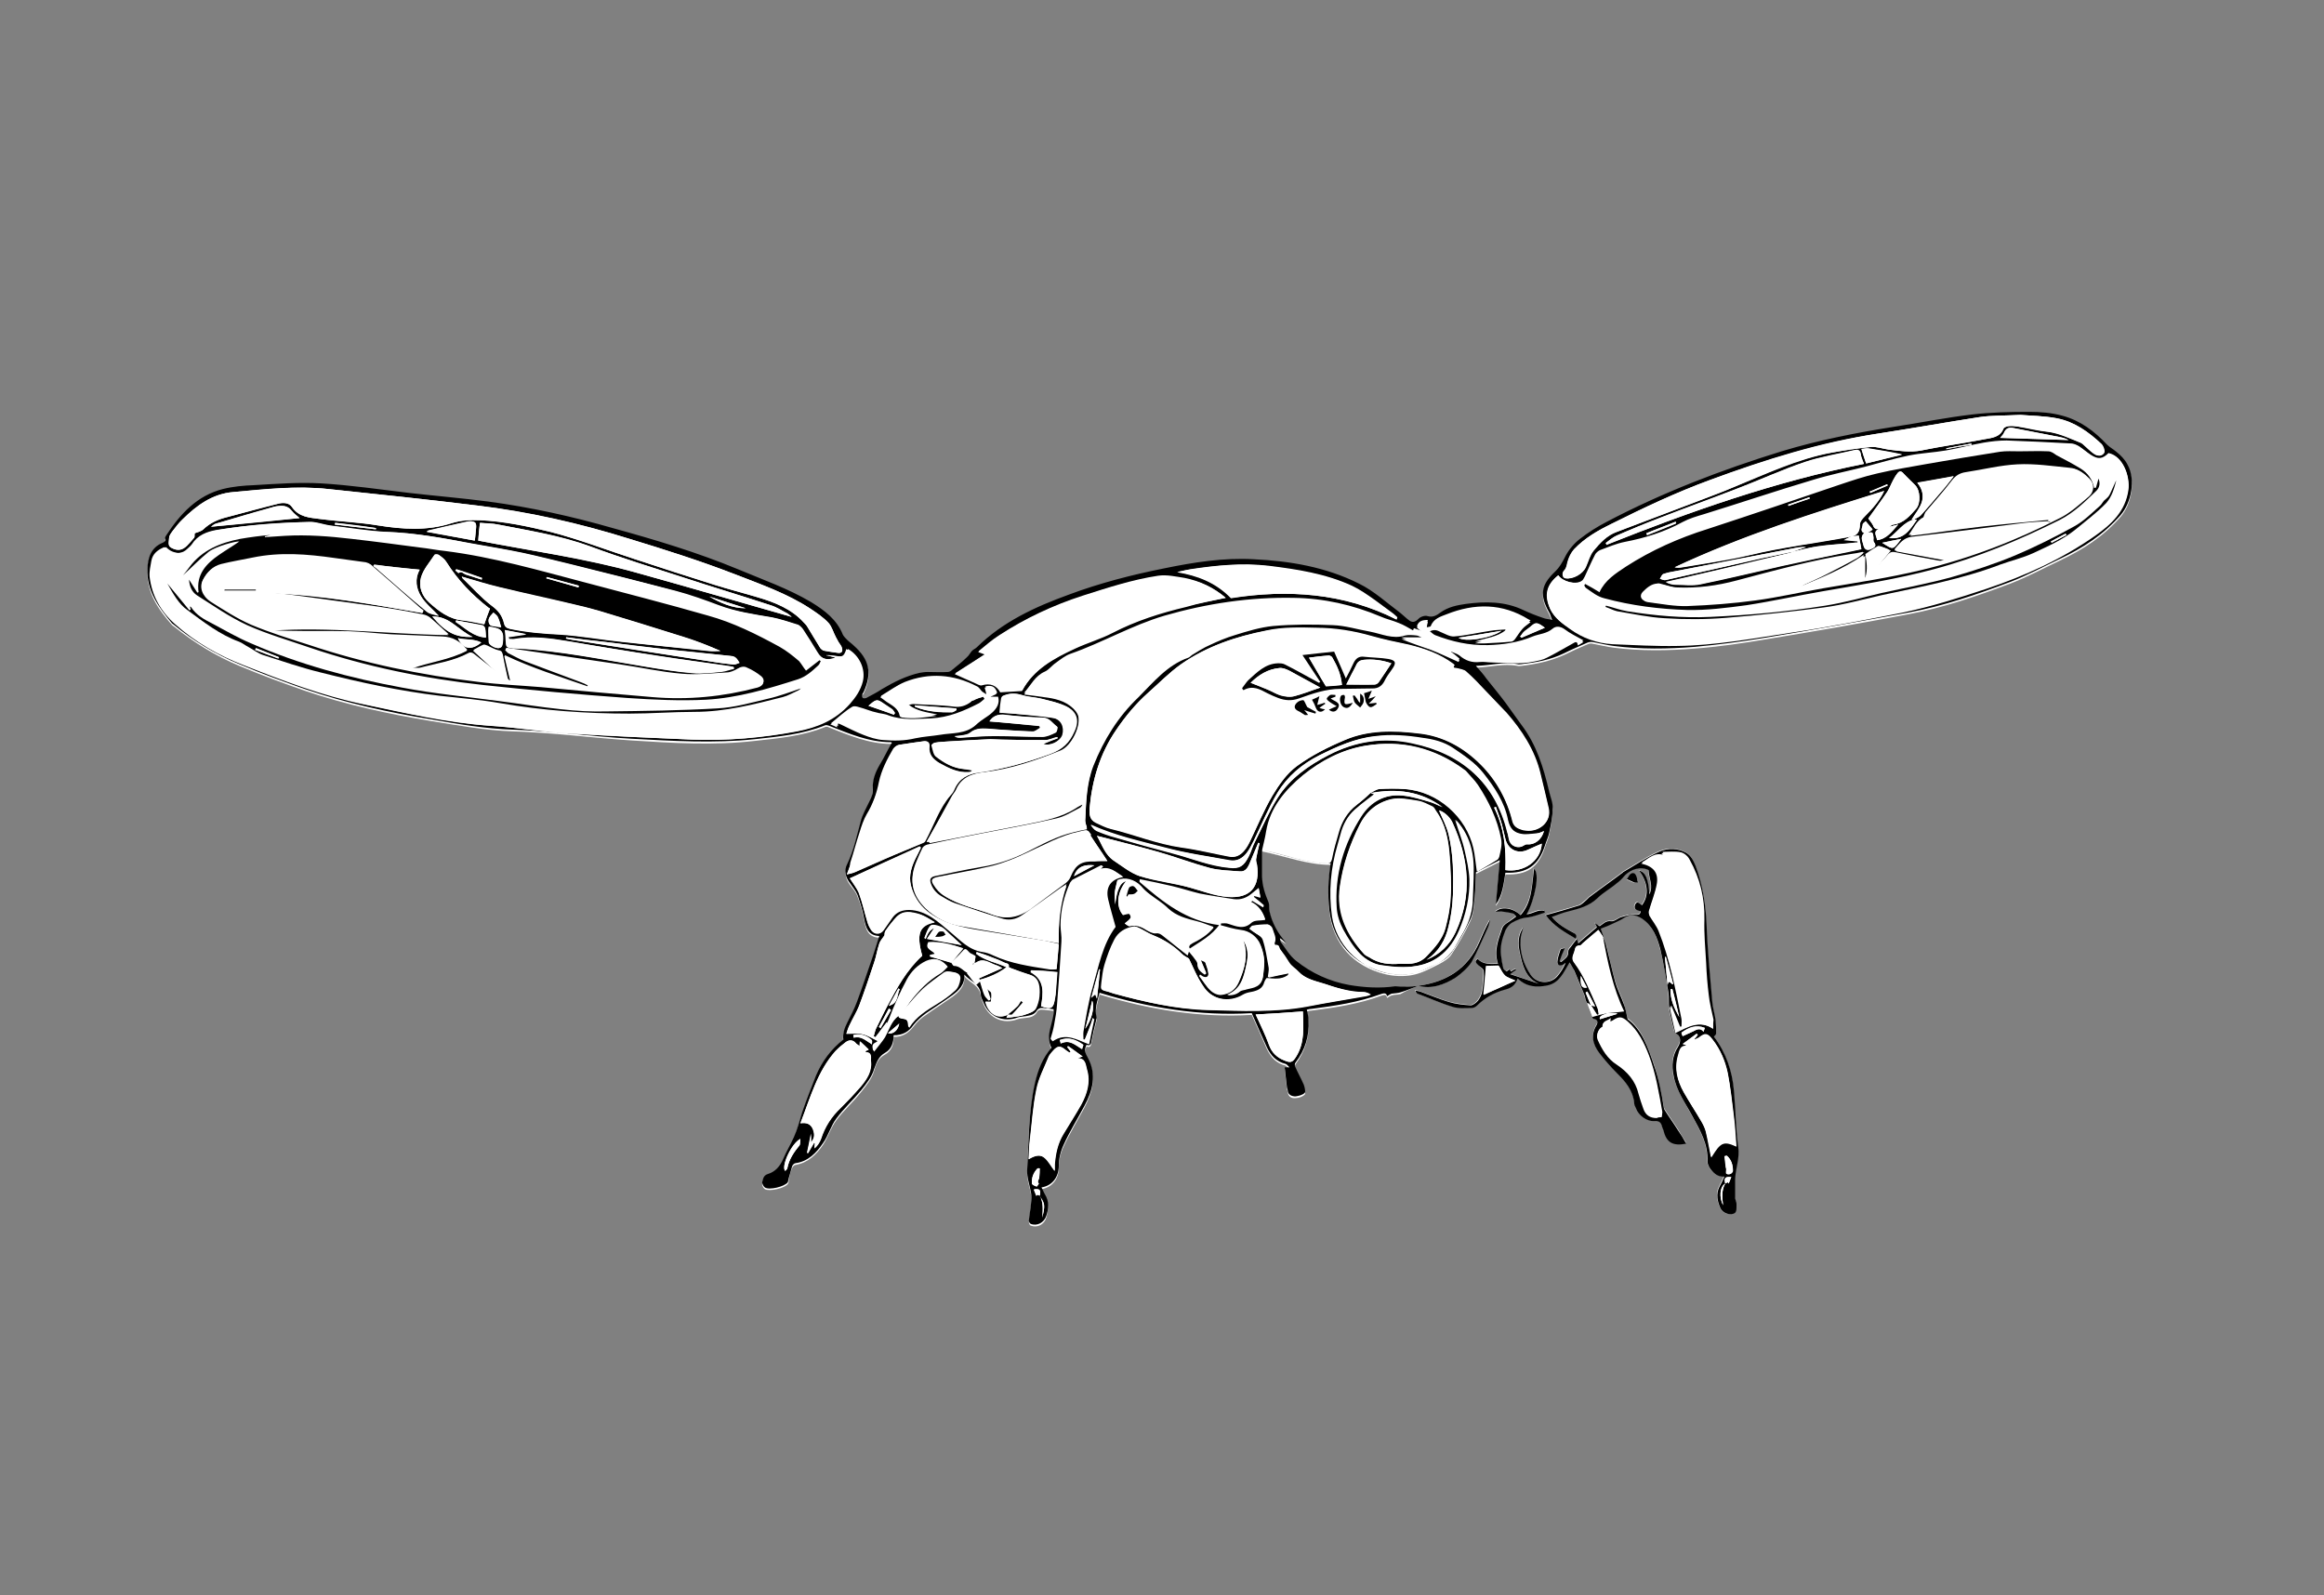 <?xml version="1.0" encoding="utf-8"?>
<!-- Generator: Adobe Illustrator 28.3.0, SVG Export Plug-In . SVG Version: 6.00 Build 0)  -->
<svg version="1.1" id="Layer_1" xmlns="http://www.w3.org/2000/svg" xmlns:xlink="http://www.w3.org/1999/xlink" x="0px" y="0px"
	 viewBox="0 0 536 368" style="enable-background:new 0 0 536 368;" xml:space="preserve">
<rect x="0" y="0" width="536" height="368" fill="#808080" stroke="none"/>
<style type="text/css">
	.st0{fill:#FFFFFF;}
</style>
<g>
	<path class="st0" d="M369.7,216.1L369.7,216.1c-0.2-0.6-0.4-1.3-0.6-2c1-0.4,2.1-0.8,3.1-1.3c0.8-0.4,1.6-0.7,2.3-1.2
		c1.3-0.9,2.7-0.7,4.1,0.2c2.5,1.7,3.5,4.2,4.2,6.9c0.9,3.3,1.4,6.7,1.9,10.1c0.2,1.2,0,2.5,0.2,3.7c0.3,1.8,0.7,3.5,1.2,5.3
		c0.1,0.3,0.6,0.6,0.9,0.9c0.7,0.8,0.5,1.7-0.1,2.7c-1.3,2-1.4,4.3-1,6.6c0.7,3.5,2.7,6.3,4.3,9.3c1.8,3.3,3.7,6.5,3.5,10.5
		c0,0.4,0.2,0.9,0.4,1.3c0.8,1.3,1.8,2.3,3.5,2.2c-0.4,0.9-0.8,1.6-1.1,2.3c-0.9,1.7-0.5,3.4,0.2,5c0.5,1.2,2.3,1.9,3.3,1.1
		c0.4-0.3,0.3-1.5,0.4-2.2c0-0.4-0.2-0.8-0.3-1.3c0-1.5,0-3,0-4.4c0.1-2.5,1.1-4.8,0.7-7.4c-0.6-4.3-0.7-8.6-1-13
		c-0.4-4.5-1.8-8.7-4.6-12.4c0.1-0.2,0.4-0.4,0.5-0.7c0-1,0.1-2-0.1-3c-0.2-1.5-0.7-3-0.8-4.5c-0.5-5.9-1.1-11.8-1.3-17.7
		c-0.1-4.6-0.9-9.1-2.5-13.4c-0.5-1.2-0.9-2.4-2.2-3.1c-2-1.1-4.2-1.1-6.1-0.3c-3,1.3-5.7,3.2-8.5,4.8c-0.1,0-0.1,0.1-0.2,0.2
		c-2.5,1.9-5.1,3.7-7.6,5.6c-0.2,0.2-0.4,0.4-0.6,0.6c-0.6,0.4-1.1,1.1-1.8,1.3c-2.5,0.8-5,1.4-7.6,2.2c1.7,2.4,4.4,3.9,6.9,5.4
		c0.3-0.5,0.1-1-0.6-1.4c-1.8-0.9-3.5-1.9-4.9-3.6c1.4-0.5,2.6-1,3.9-1.3c2.4-0.6,4.7-1.2,6.6-3c1.3-1.3,2.9-2.3,4.4-3.4
		c0.6-0.5,1.2-1.1,1.8-1.7c1.5-1.7,3.9-2.3,5.6-1.4c0.1,1.9,1.2,3.7,0.2,5.6c-0.2-3.6-0.9-5.2-2.4-5.5c2.1,2.7,2.4,5.8,0.7,8
		c-0.5-0.3-1.2-1.2-1.6-0.1c-0.5,1.1,0.5,1.3,1.3,1.5c-0.1,0.9-0.6,0.8-1.3,0.8c-1,0-2.1,0.2-3,0.5c-0.9,0.3-1.7,1.1-2.5,1
		c-1.2-0.2-1.8,0.7-2.6,1.1c-0.1,0-0.1,0-0.2,0c-0.3-0.2-0.5-0.3-1-0.7c0.3,0.5,0.4,0.8,0.5,1c-1.5,1.3-2.9,2.5-4.3,3.7
		c-0.1-0.3-0.2-0.6-0.3-1c-0.7,0.9-1.3,1.6-1.8,2.3c-0.1,0.2-0.2,0.4-0.2,0.6c0.1,1.3-0.9,1.8-1.6,2.4c-0.1-0.1-0.3-0.1-0.4-0.2
		c0.4-0.9,0.8-1.9,1.2-3c-0.3,0.1-0.9,0.2-1,0.4c-0.3,0.8-0.6,1.7-0.7,2.6c-0.1,0.9,0.5,1.2,1.3,0.8c0.2-0.1,0.4-0.2,0.6-0.4
		c-0.5,1.2-1.2,2.3-2,3.2c-1.7,1.9-4.7,1.6-6.1-0.5c-1.6-2.4-2.5-5.1-2.3-8c0.1-0.9,0.4-1.9,0.6-2.8c-1.2,1.7-1.2,3.7-0.8,5.6
		c0.6,2.8,1.2,5.9,4.4,7.3c-2.2-0.7-4.3-1.4-6.6-2.2c0.5-0.4,1-0.7,1.4-1c-0.1-0.1-0.1-0.2-0.2-0.2c-0.3,0.2-0.6,0.4-1,0.6
		c-0.2-0.2-0.3-0.4-0.4-0.5c-0.2,0.2-0.5,0.5-0.6,0.5c-0.3-0.2-0.7-0.5-0.8-0.8c-0.2-1-0.4-1.9-0.5-2.9c-0.3-2,0.3-3.9,1-5.8
		c0.3-0.7,0.8-1.4,1.4-1.7c1.2-0.7,2.4-1.1,3.9-1.3c1.3-0.1,2.5-0.7,3.8-1.1c0-0.1-0.1-0.3-0.1-0.4c-1.4-0.4-2.7,0.6-4.1,0.8
		c2-3.4,3.1-9.5,1.7-10.5c-0.4,3.8-0.4,7.6-3.1,10.7c-1.7-1.7-4.4-2.1-5.8-0.8c0.7,0,1.2,0,1.8,0c0.7,0.1,1.5,0.2,2.2,0.4
		c0.3,0.1,0.5,0.5,0.8,0.7c-0.3,0.2-0.5,0.4-0.8,0.6c-0.8,0.7-2.1,1.3-2.4,2.1c-0.9,2.6-2,5.2-1,8.2c-1.8,0.1-3.4,0.2-4.7-1.1
		c-0.8,0.7-0.2,1.1,0.2,1.5c0.4,0.4,1.1,0.9,1.2,1.3c0,1.5-0.1,3-0.3,4.4c-0.1,0.8-0.5,1.7-1,2.4c-0.4,0.5-1.1,1.1-1.7,1.1
		c-1.7-0.1-3.5-0.4-5.1-0.8c-2.2-0.7-4.4-1.6-6.6-2.4c-0.3-0.1-0.7-0.1-1.1-0.2c0.1,0.4,0.3,0.6,0.5,0.7c2.6,1,5.2,2.2,8,3
		c1.4,0.4,3,0.3,4.6,0.3c0.4,0,0.9-0.2,1.1-0.5c1.8-1.8,4-3,6.4-3.7c1.3-0.3,2.5-0.9,3-2.6c2.1,2,4.4,2.1,6.9,1.6
		c2.8-0.6,3.7-3,5.1-5.3c0.4,0.7,0.9,1.3,1.1,1.9c0.8,1.9,1.6,3.9,2.4,5.8c0.1,0.3,0.1,0.6,0.2,0.9c0.3,0.8,0.7,1.5,1,2.3
		c0.2,0.5,0.4,1.1,0.6,1.6c0.1,0.1,0.2,0.4,0.3,0.4c1.1,0.1,1.1,0.8,0.7,1.5c-1.4,2.3-0.8,4.4,0.6,6.3c1.3,1.7,2.7,3.3,4.2,4.8
		c1.9,2,3.6,4,3.9,6.8c0,0.4,0.3,0.8,0.4,1.2c0.7,1.7,2.6,3,4.3,3c1,0,1.5,0.4,1.7,1.2c0.1,0.4,0.3,0.7,0.4,1.1
		c0.8,2.7,2.2,3.6,5.2,2.9c-0.7-1.1-1.3-2.1-1.9-3.1c-1-1.6-2.1-3.1-3.1-4.7c-0.1-0.2-0.2-0.4-0.2-0.7c-0.6-3.2-1.2-6.4-2.2-9.5
		c-1.5-4.2-2.8-8.3-6.1-10.7c-0.4-1.5-0.6-2.5-0.9-3.5c-0.6-1.8-1.5-3.4-2-5.2c-0.8-2.7-1.3-5.4-2-8.1
		C370.3,217.6,370,216.9,369.7,216.1z M327.1,227.4c-1.8,0.2-3.5,0.3-5.3,0.5c-3.6,0.5-7.1,0.3-10.6-0.3c-4.5-0.8-8.7-2.7-12.3-5.6
		c-1.4-1.1-2.3-2.8-3.5-4.3c-0.1-0.2-0.1-0.5-0.2-0.9c0.6,0.4,1,0.7,1.4,1c-1.9-2.1-3.1-4.5-3.8-7.2c-0.2-0.6,0-1.4-0.2-2
		c-0.8-1.9-1.6-3.9-1.5-6c0-2.1,0-4.1,0-6.2c5.4,1.1,10.4,3.1,15.8,3.1c-0.6,3.7-0.7,7.3-0.3,10.9c0.9,7.3,5.5,12.5,12.8,14.3
		c2,0.5,4.4,0.6,6.4,0.2c2.1-0.4,4.1-1.5,6.1-2.5c1.1-0.6,2.3-1.3,2.9-2.3c1.6-2.4,3.1-5,4.3-7.6c0.7-1.5,0.8-3.3,1-5
		c0.2-2,0.2-4.1,0.3-5.9c1.8-0.9,3.5-1.8,5.5-2.8c-0.3,3.6-0.6,7-0.9,10.2c1.5-2.1,1.8-4.7,2.2-7.3c5,0.2,7.6-1.6,9.1-6.2
		c0.3-1,0.8-2,1-3c0.4-1.8,0.7-3.7,0.8-5.6c0-1.3-0.5-2.6-0.8-3.9c-1.3-5.5-3-10.8-6.4-15.4c-1.2-1.6-2.4-3.4-3.6-5
		c-1.5-1.9-3-3.8-4.5-5.7c-0.8-0.9-1.6-1.8-2.4-2.9c3.3-0.1,6.4-1,9.6-0.4c0.3,0.1,0.6,0,0.9,0c3.4-0.4,6.7-1.1,9.8-2.5
		c1.8-0.9,3.6-1.7,5.5-2.5c0.4-0.2,0.8-0.2,1.2-0.1c1.6,0.3,3.2,0.7,4.8,0.9c6.2,0.8,12.5,0.7,18.7,0.2c5.4-0.4,10.8-1.2,16.2-2.1
		c11-1.8,22-3.7,33-5.8c8.1-1.5,15.9-4.2,23.6-7.1c3.9-1.5,7.6-3.5,11.4-5.3c5.3-2.5,10.1-5.6,14-10.1c2.5-2.9,3.5-8.2,1.6-11.6
		c-0.6-1.1-1.6-2.1-2.6-3c-0.7-0.6-1.5-0.9-2.2-1.7c-2.9-3-6.2-5.5-10.2-6.6c-2.5-0.6-5.1-0.9-7.7-0.9c-4.4,0-8.8,0-13.1,0.6
		c-6,0.7-11.8,1.9-17.8,2.8c-8.8,1.3-17.6,3.1-26.2,5.7c-13.9,4.2-27.5,9.5-40.4,16.3c-2.1,1.1-4.2,2.4-6.1,3.9
		c-1.3,1-2.5,2.5-3.3,3.9c-0.7,1.4-1.5,2.7-2.6,3.8c-3.1,3-3.4,5.3-1.3,9.1c0.3,0.6,0.5,1.3,0.8,1.9c-0.7-0.1-1.5-0.2-2.2-0.5
		c-1.5-0.5-3-1.1-4.5-1.8c-4.3-2-8.7-2-13.2-1.4c-2.1,0.3-4.1,0.7-5.9,2c-0.8,0.6-1.7,1.2-3,0.8c-0.6-0.2-1.7,0.2-2.1,0.7
		c-1,1.1-1.7,0.6-2.6-0.1c-0.5-0.4-1-0.9-1.5-1.3c-3.2-2.3-6.2-5.1-9.6-6.8c-7.6-3.8-15.8-5.2-24.2-5.6c-7-0.3-13.8,0.7-20.7,2.1
		c-7.5,1.5-14.9,3.4-22.1,6.1c-7.7,2.9-15.1,6.2-21.1,12.1c-0.3,0.3-0.8,0.5-1.1,0.8c-0.4,0.5-0.7,1.1-1.2,1.5c-1.1,1-2.3,2-3.5,3
		c-0.3,0.2-0.6,0.4-0.9,0.4c-1.5,0-3.1-0.1-4.6,0c-0.6,0-1.3,0.1-1.9,0.2c-3.1,0.7-5.9,2.1-8.6,3.7c-1.2,0.7-2.5,1.4-3.7,2.1
		c-0.2,0.1-0.7,0.1-0.8,0c-0.2-0.2-0.1-0.6-0.1-0.9c0-0.2,0.2-0.4,0.3-0.5c2-4.4,1.4-7.5-2.3-10.7c-0.5-0.4-1.1-0.8-1.5-1.3
		c-0.4-0.3-0.8-0.7-1-1.2c-1.4-3.5-4.1-5.6-7.3-7.5c-5.3-3.2-11.2-5.2-16.9-7.6c-9.4-3.9-19.1-6.8-28.9-9.5
		c-9.4-2.6-19-4.7-28.6-6.1c-6.1-0.8-12.2-1.4-18.3-2c-6.8-0.7-13.5-1.8-20.3-2.2c-5.1-0.3-10.3,0.2-15.4,0.4
		c-2.4,0.1-4.9,0.3-7.3,0.9c-5.9,1.5-9.8,5.7-13,10.6c-0.1,0.2-0.3,0.6-0.3,0.8c0.3,0.7-0.2,0.8-0.6,1c-2.7,1.1-3.4,3.5-3.5,6
		c-0.2,5.1,2.5,9,5.7,12.6c0.1,0.1,0.2,0.2,0.4,0.3c4.6,3.7,9.6,6.8,15.1,9.1c5,2.1,10.1,4,15.3,5.8c9.4,3.2,19.1,5.3,28.8,6.9
		c6.3,1,12.6,2.2,19,2.4c9.2,0.3,18.3,1.5,27.4,2.1c9.5,0.6,18.9,1.2,28.4,0.1c5.5-0.6,11-1.1,16.2-3.2c0.2-0.1,0.6-0.1,0.9,0.1
		c4.6,1.8,9.2,3.8,14.3,3.8c0.1,0,0.2,0.1,0.2,0.1c-0.9,1.7-1.8,3.4-2.8,5.1c-1,1.7-1.7,3.5-1.6,5.4c0,1.2-0.4,2.1-0.8,3.1
		c-0.7,1.5-1.6,3-2,4.6c-0.9,3.3-1.6,6.6-3.1,9.8c-0.7,1.6-0.4,3.1,0.7,4.5c0.6,0.8,1.4,1.7,1.7,2.7c0.7,1.8,1.2,3.6,1.5,5.4
		c0.4,2.1,0.9,3.9,3.5,4c-0.5,1.6-1,3.2-1.5,4.7c-1.2,3.5-2.4,7.1-3.7,10.6c-0.6,1.6-1.5,3.2-2.2,4.7c-0.6,1.2-1.2,2.4-0.9,3.9
		c-2.8,2.2-4.9,5-6.3,8.3c-1.2,2.8-2.2,5.7-3.2,8.5c-0.7,1.9-1.2,3.8-1.9,5.7c-0.7,1.7-1.8,3.3-2.5,5.1c-0.7,1.7-1.7,2.9-3.5,3.4
		c-1,0.3-1.2,1-1.3,1.8c-0.1,0.4,0.2,1,0.6,1.3c1,0.6,4.6-0.2,5.3-1.2c0.2-0.2,0.2-0.6,0.2-0.9c0.2-1,0.4-1.9,0.8-2.8
		c0.1-0.3,0.5-0.7,0.8-0.7c2.9-0.5,4.8-2.4,6.3-4.6c1.2-1.8,1.8-4,3.1-5.7c1.7-2.3,3.9-4.2,5.7-6.5c1.2-1.5,2.5-3.1,3-4.9
		c0.5-1.6,0.9-2.9,2.6-3.8c1.4-0.8,2-2.3,1.9-4c2.1,0,3.4-0.9,4.6-2.4c0.8-1.1,1.8-2,2.9-2.7c1.9-1.4,4-2.7,6-4.1
		c1.6-1.2,3-2.5,2.8-4.8c1.3,1.5,3.5,2.1,3.8,4.5c0.1,0.7,0.4,1.4,0.7,2.1c1.4,3.2,4.6,4.5,7.8,3.3c0.6-0.2,1.3-0.2,1.9-0.3
		c1-0.1,2-0.3,2.6-1.4c0.1-0.3,0.6-0.5,0.9-0.5c1,0,1.9,0.2,2.9,0.3c0.3,3-2,5.8-0.5,8.9c-2,2.4-3.2,5.2-3.8,8.1
		c-1.5,6.6-1.5,13.4-1.8,20.1c-0.1,1.7,0.6,3.5,0.9,5.3c0.1,0.8,0.1,1.6,0,2.3c-0.1,1.3-0.4,2.6-0.5,4c0,0.3,0.2,0.7,0.4,0.8
		c1.5,0.6,3.1-0.2,3.6-1.8c0.5-1.7,0.7-3.4-0.3-5c-0.3-0.5-0.5-1-0.8-1.6c2.5-0.4,4-2.4,4-5c0-1.6,0.4-3.4,1.1-4.8
		c1.4-3.1,3.2-6,4.8-9c1.9-3.6,2.9-7.3,0.8-11.1c-0.6-1-0.8-1.9-0.3-3c0.7,0.3,1,0,1.1-0.8c0.3-1.6,0.7-3.2,1.1-4.8
		c0.1-0.3,0.2-0.6,0.1-0.8c-0.5-1.9,0.3-3.7,0.7-5.6c11.5,3.5,23.1,5.4,35.1,4.7c1.2,2.7,2.4,5.3,3.5,7.9c0.9,1.9,2.2,3.3,4.3,3.8
		c0.2,0.1,0.4,0.4,0.9,0.8c-0.7,0-0.9,0-1.1,0c0.2,1.5,0.3,3,0.5,4.5c0,0.3,0.2,0.6,0.2,0.9c0.2,1.1,1,1.4,1.8,1.3
		c0.7,0,1.6-0.3,2.1-0.8c0.3-0.3,0-1.3-0.2-1.9c-0.6-1.4-1.3-2.8-2-4.2c-0.1-0.3-0.1-0.7,0.1-0.9c2.1-2.9,3.2-6.1,3-9.7
		c0-0.8-0.3-1.6-0.4-2.5c0.4-0.1,0.8-0.2,1.2-0.2c5.4-0.7,10.8-1.5,15.9-3.4c0.8-0.3,1.3-0.3,1.4,0.5c0.4-0.2,0.7-0.5,1.1-0.6
		c0.6-0.2,1.3-0.1,2-0.3C324.4,228.5,325.7,227.9,327.1,227.4c3.2,0.7,6-0.2,8.5-2c1.4-1,2.9-2.1,3.7-3.6c1.5-2.4,2.5-5.1,3.7-7.8
		c0.3-0.6,0.4-1.3,0.6-2c-1,1.7-1.7,3.5-2.5,5.2C338.5,223.5,333.5,226.5,327.1,227.4z M377.8,203.6c-0.1-0.2-0.2-0.7-0.3-1.2
		c-0.2-0.7-0.6-1.2-1.3-0.8c-0.4,0.2-0.7,0.8-1,1.3c0.5,0.2,1,0.5,1.6,0.7C377,203.6,377.4,203.6,377.8,203.6z"/>
	<path d="M327.1,227.4c-1.4,0.5-2.7,1.1-4.1,1.5c-0.6,0.2-1.3,0.2-2,0.3c-0.4,0.1-0.7,0.4-1.1,0.6c-0.1-0.7-0.6-0.8-1.4-0.5
		c-5.2,1.9-10.5,2.7-15.9,3.4c-0.4,0-0.8,0.1-1.2,0.2c0.2,0.9,0.4,1.7,0.4,2.5c0.2,3.6-0.8,6.8-3,9.7c-0.2,0.2-0.2,0.7-0.1,0.9
		c0.6,1.4,1.4,2.8,2,4.2c0.2,0.6,0.5,1.6,0.2,1.9c-0.5,0.5-1.4,0.7-2.1,0.8c-0.8,0-1.7-0.3-1.8-1.3c0-0.3-0.2-0.6-0.2-0.9
		c-0.2-1.5-0.3-2.9-0.5-4.5c0.2,0,0.4,0,1.1,0c-0.4-0.4-0.6-0.7-0.9-0.8c-2.1-0.5-3.4-1.9-4.3-3.8c-1.2-2.6-2.3-5.2-3.5-7.9
		c-12,0.7-23.6-1.2-35.1-4.7c-0.5,1.9-1.2,3.7-0.7,5.6c0.1,0.2-0.1,0.5-0.1,0.8c-0.4,1.6-0.8,3.2-1.1,4.8c-0.1,0.8-0.4,1.1-1.1,0.8
		c-0.6,1.1-0.3,2,0.3,3c2.1,3.9,1.1,7.6-0.8,11.1c-1.6,3-3.4,5.9-4.8,9c-0.7,1.5-1.1,3.2-1.1,4.8c0,2.6-1.5,4.6-4,5
		c0.3,0.5,0.5,1.1,0.8,1.6c1,1.6,0.9,3.3,0.3,5c-0.5,1.5-2.1,2.4-3.6,1.8c-0.2-0.1-0.5-0.6-0.4-0.8c0.1-1.3,0.4-2.6,0.5-4
		c0.1-0.8,0.1-1.6,0-2.3c-0.3-1.8-1-3.6-0.9-5.3c0.4-6.7,0.3-13.5,1.8-20.1c0.7-3,1.8-5.8,3.8-8.1c-1.6-3.1,0.7-5.9,0.5-8.9
		c-1-0.1-1.9-0.3-2.9-0.3c-0.3,0-0.7,0.3-0.9,0.5c-0.6,1.1-1.6,1.2-2.6,1.4c-0.6,0.1-1.3,0.1-1.9,0.3c-3.2,1.2-6.5-0.1-7.8-3.3
		c-0.3-0.7-0.7-1.4-0.7-2.1c-0.2-2.4-2.5-3-3.8-4.5c0.2,2.3-1.3,3.7-2.8,4.8c-1.9,1.4-4,2.7-6,4.1c-1.1,0.8-2.1,1.7-2.9,2.7
		c-1.1,1.6-2.5,2.4-4.6,2.4c0,1.7-0.5,3.2-1.9,4c-1.6,0.9-2,2.2-2.6,3.8c-0.5,1.8-1.8,3.4-3,4.9c-1.8,2.2-4,4.2-5.7,6.5
		c-1.3,1.7-1.8,3.9-3.1,5.7c-1.5,2.2-3.4,4.2-6.3,4.6c-0.3,0-0.7,0.4-0.8,0.7c-0.3,0.9-0.5,1.9-0.8,2.8c-0.1,0.3-0.1,0.6-0.2,0.9
		c-0.7,1-4.3,1.9-5.3,1.2c-0.3-0.2-0.7-0.9-0.6-1.3c0.2-0.7,0.3-1.5,1.3-1.8c1.7-0.5,2.8-1.8,3.5-3.4c0.7-1.7,1.7-3.3,2.5-5.1
		c0.8-1.8,1.3-3.8,1.9-5.7c1-2.9,2.1-5.7,3.2-8.5c1.4-3.3,3.5-6.1,6.3-8.3c-0.2-1.4,0.3-2.7,0.9-3.9c0.8-1.6,1.6-3.1,2.2-4.7
		c1.3-3.5,2.5-7.1,3.7-10.6c0.5-1.5,1-3.1,1.5-4.7c-2.6-0.1-3.1-1.9-3.5-4c-0.3-1.8-0.9-3.7-1.5-5.4c-0.4-1-1.1-1.8-1.7-2.7
		c-1.1-1.4-1.5-3-0.7-4.5c1.5-3.1,2.2-6.5,3.1-9.8c0.4-1.6,1.3-3.1,2-4.6c0.5-1,0.9-1.9,0.8-3.1c-0.1-1.9,0.6-3.7,1.6-5.4
		c1-1.6,1.8-3.4,2.8-5.1c0,0-0.1-0.1-0.2-0.1c-5.1,0-9.7-2-14.3-3.8c-0.3-0.1-0.6-0.2-0.9-0.1c-5.2,2.1-10.7,2.6-16.2,3.2
		c-9.5,1-19,0.4-28.4-0.1c-9.1-0.5-18.3-1.8-27.4-2.1c-6.4-0.2-12.7-1.3-19-2.4c-9.7-1.6-19.4-3.7-28.8-6.9
		c-5.2-1.8-10.3-3.7-15.3-5.8c-5.5-2.3-10.5-5.3-15.1-9.1c-0.1-0.1-0.3-0.2-0.4-0.3c-3.1-3.7-5.9-7.5-5.7-12.6
		c0.1-2.5,0.8-4.9,3.5-6c0.4-0.2,0.9-0.4,0.6-1c-0.1-0.2,0.1-0.5,0.3-0.8c3.2-4.9,7.1-9.1,13-10.6c2.4-0.6,4.8-0.8,7.3-0.9
		c5.1-0.3,10.3-0.7,15.4-0.4c6.8,0.4,13.5,1.4,20.3,2.2c6.1,0.7,12.2,1.2,18.3,2c9.7,1.3,19.2,3.4,28.6,6.1
		c9.8,2.7,19.5,5.6,28.9,9.5c5.7,2.4,11.5,4.4,16.9,7.6c3.1,1.9,5.9,4,7.3,7.5c0.2,0.4,0.6,0.8,1,1.2c0.5,0.5,1,0.8,1.5,1.3
		c3.6,3.2,4.3,6.3,2.3,10.7c-0.1,0.2-0.2,0.3-0.3,0.5c0,0.3-0.1,0.7,0.1,0.9c0.1,0.1,0.6,0.1,0.8,0c1.3-0.7,2.5-1.3,3.7-2.1
		c2.7-1.6,5.5-3,8.6-3.7c0.6-0.1,1.2-0.2,1.9-0.2c1.5,0,3.1,0.1,4.6,0c0.3,0,0.7-0.2,0.9-0.4c1.2-1,2.4-1.9,3.5-3
		c0.5-0.4,0.8-1.1,1.2-1.5c0.3-0.3,0.8-0.5,1.1-0.8c6-5.9,13.4-9.3,21.1-12.1c7.2-2.7,14.6-4.6,22.1-6.1c6.8-1.4,13.7-2.5,20.7-2.1
		c8.4,0.4,16.6,1.8,24.2,5.6c3.5,1.7,6.5,4.5,9.6,6.8c0.5,0.4,1,0.9,1.5,1.3c0.8,0.7,1.5,1.2,2.6,0.1c0.4-0.5,1.5-0.9,2.1-0.7
		c1.3,0.4,2.2-0.2,3-0.8c1.8-1.3,3.8-1.7,5.9-2c4.5-0.6,9-0.6,13.2,1.4c1.5,0.7,3,1.3,4.5,1.8c0.7,0.3,1.5,0.3,2.2,0.5
		c-0.3-0.6-0.4-1.3-0.8-1.9c-2.1-3.8-1.8-6.1,1.3-9.1c1.2-1.1,1.9-2.4,2.6-3.8c0.8-1.5,2-2.9,3.3-3.9c1.9-1.5,4-2.8,6.1-3.9
		c12.9-6.8,26.5-12,40.4-16.3c8.6-2.6,17.3-4.3,26.2-5.7c5.9-0.9,11.8-2.1,17.8-2.8c4.3-0.5,8.7-0.6,13.1-0.6c2.6,0,5.2,0.2,7.7,0.9
		c4.1,1.1,7.4,3.6,10.2,6.6c0.7,0.7,1.5,1.1,2.2,1.7c1,0.8,2,1.8,2.6,3c1.9,3.4,0.9,8.7-1.6,11.6c-3.9,4.5-8.7,7.6-14,10.1
		c-3.8,1.8-7.5,3.8-11.4,5.3c-7.7,2.9-15.5,5.6-23.6,7.1c-11,2-22,4-33,5.8c-5.4,0.9-10.8,1.6-16.2,2.1c-6.2,0.5-12.5,0.6-18.7-0.2
		c-1.6-0.2-3.2-0.6-4.8-0.9c-0.4-0.1-0.9,0-1.2,0.1c-1.8,0.8-3.7,1.6-5.5,2.5c-3.1,1.5-6.4,2.1-9.8,2.5c-0.3,0-0.6,0.1-0.9,0
		c-3.1-0.6-6.2,0.3-9.6,0.4c0.9,1,1.7,1.9,2.4,2.9c1.5,1.9,3.1,3.8,4.5,5.7c1.2,1.6,2.4,3.4,3.6,5c3.5,4.6,5.1,9.9,6.4,15.4
		c0.3,1.3,0.9,2.6,0.8,3.9c0,1.9-0.4,3.7-0.8,5.6c-0.2,1-0.7,2-1,3c-1.5,4.6-4.2,6.4-9.1,6.2c-0.4,2.6-0.7,5.3-2.2,7.3
		c0.3-3.3,0.6-6.7,0.9-10.2c-2,1-3.7,1.9-5.5,2.8c-0.1,1.9-0.1,3.9-0.3,5.9c-0.2,1.7-0.3,3.5-1,5c-1.2,2.6-2.7,5.2-4.3,7.6
		c-0.7,1-1.8,1.8-2.9,2.3c-2,1-4,2.1-6.1,2.5c-2.1,0.4-4.4,0.3-6.4-0.2c-7.3-1.9-11.9-7-12.8-14.3c-0.4-3.6-0.3-7.2,0.3-10.9
		c-5.5,0-10.5-2-15.8-3.1c0,2.1,0,4.2,0,6.2c0,2.1,0.7,4.1,1.5,6c0.2,0.6,0.1,1.3,0.2,2c0.6,2.7,1.9,5.1,3.8,7.2
		c-0.4-0.3-0.8-0.6-1.4-1c0.1,0.4,0.1,0.7,0.2,0.9c1.1,1.5,2.1,3.2,3.5,4.3c3.6,2.9,7.8,4.8,12.3,5.6c3.5,0.6,7.1,0.8,10.6,0.3
		C323.5,227.7,325.3,227.6,327.1,227.4C327.1,227.4,327.1,227.4,327.1,227.4z M239.8,275.8c0.3-1.4,0-1.7-1.4-1.4
		c0.2,0.5,0.4,1,0.6,1.5c0.1-0.1,0.1-0.2,0.2-0.3C239.4,275.7,239.6,275.7,239.8,275.8c0.9,1.6,0.7,3.3,0.6,5
		c0.2-0.9,0.5-1.9,0.4-2.9C240.7,277.2,240.1,276.6,239.8,275.8z M224.8,221.9c0.1-0.4,0.1-0.8,0.2-1.2c-0.3-0.2-0.5-0.3-0.7-0.4
		c-0.2-0.1-0.5-0.2-0.7-0.4c-1-1-1-1-1.9,0c-0.7,0.8-1.5,1.5-2.3,2.2c0.9-1.1,1.8-2.1,2.8-3.3c-2.7-0.9-5.3-1.6-8-1.4
		c-0.8,1.6,0.9,1.8,1.5,2.7c-0.5,0.1-0.8,0.2-1.2,0.3c0,0.2,0,0.3,0.1,0.3c1.6,0.5,3.2,0.9,4.8,1.4c0.2,0.2,0.4,0.7,0.6,0.7
		c1.4,0,2.1,1.1,3.1,1.6c0.7,0.9,1.4,1.9,2.1,2.7c0.3-0.3,0.5-0.4,0.9-0.8c0.4,1.2,0.6,2.1,1,3.1c0.2,0.5,0.6,0.8,1,1.3
		c0.1-0.1,0.3-0.2,0.4-0.2c-0.2-0.7-0.4-1.4-0.8-2.5c0.5,0.5,1,0.7,1,1c0.1,0.7,0,1.4-0.1,2c0,0.1-0.9,0-1.3,0
		c0.6,2.3,2.5,4.3,5.2,3l0,0c-0.1,0.2-0.2,0.4-0.3,0.8c0.5-0.1,1.1-0.1,1.5-0.2c0.9-0.1,1.7-0.2,2.6-0.5c0.9-0.3,2.2-0.7,2.6-1.4
		c0.6-1.1,0.9-2.5,0.9-3.8c0-1.7-0.2-3.5-2.4-4.1c-1.3-0.4-2.6-0.9-4-1.4c-0.3-0.1-0.7-0.3-0.7-0.3c0.2-1-0.7-0.8-1.1-1.1
		c-0.8-0.4-1.7-0.8-2.6-1.1c-1.2-0.5-2.4-0.9-3.7-1.3c0,0.1-0.1,0.3-0.1,0.4c2,1.6,4.6,2,7,3.1c-1.9,1.5-4,2.4-6.2,2.9
		c-0.1-0.1-0.1-0.2-0.2-0.3c1.7-0.8,3.4-1.5,5.4-2.4c-0.7-0.4-1.1-0.6-1.5-0.7c-1.5-0.5-2.9-1.8-4.6-0.5
		C224.9,222,224.9,221.9,224.8,221.9z M207.3,234.3c0.1,0.2,0.3,0.6,0.4,0.6c1.8,0.3,1.8,0.3,2,2.2c1.6-2.6,4-4,6.4-5.5
		c1.5-0.9,2.9-1.9,4.2-3.1c0.7-0.6,1.1-1.7,1.2-2.7c0.1-0.8-0.4-1.4-1.6-1.5c-0.8-0.1-1.5-0.3-2,0.1c-1.7,1.2-3.4,2.4-4.9,3.8
		c-1.6,1.5-3,3.3-4.5,5c0.5-0.7,0.9-1.4,1.4-2.1c2-2.6,4.2-4.9,7.1-6.6c0.6-0.4,1.1-1,1.6-1.5c-1.7-2.1-3.5-2-5.5-0.9
		c-1.9,1.1-3.1,2.7-4.1,4.6c-1,2-1.9,4.1-2.9,6.2c-0.3,0.7-0.6,1.5-0.9,2.3c-0.3,0.8-0.7,1.5-1.1,2.3c0.2-0.5,0.3-1.1,0.5-1.6
		c0,0-0.1,0-0.1,0c-0.9,1.1-1.7,2.3-2.6,3.4c-0.1-0.1-0.2-0.1-0.4-0.2c0.2-0.6,0.3-1.2,0.5-1.7c0.9-1.8,1.7-3.6,2.7-5.4
		c2.2-4.1,4.4-8.2,8-11.5c-1.4-5-0.7-7,2.9-7.7c-1.3-0.8-2.5-1.7-4-2c-2.3-0.6-3.8-0.6-5.4,1.4c-0.7,0.9-1.4,1.7-2,2.6
		c-0.2,0.3-0.2,0.8-0.2,1c-0.5,0.7-1,1.2-1.2,1.9c-0.5,1.4-0.7,2.9-1.2,4.4c-1.1,3.3-2.2,6.6-3.4,9.8c-0.6,1.6-1.5,3.1-2.3,4.7
		c-0.3,0.6-0.5,1.3-0.7,1.9c1.4,0,2.7-0.2,3.8,0.1c1.2,0.3,2.3,1,3.5,1.6c0.4-0.7,0.7-1.2,1-1.8c-0.4,0.7-0.5,1.8-1.1,2.1
		c-0.9,0.6-1.2,0.7-0.8,2.1c0.9-1.2,1.8-2.2,2.5-3.3C205.1,237.5,205.6,235.5,207.3,234.3z M316.1,182.9c0.4,0.1,0.7,0.3,0.8,0.3
		c-0.9,0.7-2,1.5-3.1,2.4c-0.2,0.2-0.5,0.4-0.7,0.6c-1.8,1.4-3,3.2-3.7,5.4c-0.3,1.1-0.6,2.1-0.9,3.2c-1.6,5.4-2.1,10.9-1.3,16.6
		c1,6.4,6,11.5,12.3,13c1.9,0.4,4,0.5,6,0.2c1.8-0.3,3.4-1.4,5.1-2c2-0.8,3.6-2.2,4.7-4c0.7-1.2,1.4-2.5,2.1-3.7
		c1.3-2.4,2.1-4.9,2.1-7.7c0-0.8,0.1-1.7,0.1-2.5c0.1-3,0.3-5.9-0.4-8.8c-0.6-2.5-1.6-4.7-3.6-6.8c0.8,2.6,1.7,4.8,2.2,7.1
		c0.5,2.2,1,4.4,1.1,6.6c0.1,4.1-0.8,8.1-2.4,11.8c-1.9,4.4-5.1,7.4-9.8,8.2c-2.7,0.5-5.7,0.3-8.5-0.2c-1.6-0.3-3.4-1.3-4.6-2.5
		c-1.6-1.6-2.9-3.7-4-5.7c-0.8-1.5-1.4-3.3-1.5-5c-0.5-7.7,1.6-14.7,5.7-21.1c2.1-3.4,5.5-5.2,9.6-4.8c2.2,0.2,4.3,0.9,6.4,1.5
		c1,0.3,1.9,0.8,2.8,1.2C327.8,182.5,322.1,181.8,316.1,182.9c0.6-0.3,1.3-0.8,1.9-0.9c1.9-0.1,3.9-0.2,5.8,0
		c7.9,0.5,14.4,6.6,16,13.6c0.4,1.7,0.5,3.4,0.8,5.4c1.6-0.9,3-1.7,4.4-2.6c0.3-0.2,0.5-0.5,0.6-0.8c0.3-1.4,0.7-2.7,0.4-4.2
		c-0.9-4.5-2.8-8.5-5.3-12.3c-0.8-1.2-1.8-2.2-2.8-3.3c-0.1-0.1-0.2-0.2-0.4-0.3c-6.8-5-14.4-6.8-22.6-5.5
		c-5.4,0.9-10.2,3.4-14.4,6.8c-4.1,3.4-7.6,7.5-8.5,13c-0.2,1.4-0.6,2.8-0.9,4.2c1,0.2,1.9,0.5,2.8,0.7c3.9,1,7.8,2.2,11.9,2.4
		c0.7,0,1,0,1.2-0.9c0.5-2.1,1.1-4.1,1.6-6.2c0.7-2.5,2-4.7,4.1-6.3C314,184.9,315.1,183.9,316.1,182.9z M251.3,186.4
		c-0.1,1.4,0,2.7,1.5,3.3c1.1,0.5,2.2,1.1,3.4,1.4c5.5,1.3,10.7,3.5,16.3,4.3c3.7,0.5,7.3,1.4,11,2.1c1.4,0.3,2.5-0.2,3.4-1.2
		c0.6-0.6,1-1.4,1.4-2.2c1.7-3.5,3.2-7.2,5.2-10.6c1.5-2.5,3.3-5.1,5.6-6.8c3.4-2.5,7.3-4.4,11.2-6.1c5.4-2.3,11.2-2.2,17-1.5
		c5.7,0.7,10.4,3.3,14.3,7.2c3.6,3.6,6,8.1,7.3,13.1c0.3,1.2,1.1,1.6,2.1,1.9c0.3,0.1,0.7,0.2,1,0.2c3.1,0.4,5.9-2,5.2-5.1
		c-0.6-2.7-1.3-5.4-1.9-8c-1.3-5.4-4.3-10-7.9-14.1c-0.1-0.1-0.3-0.3-0.4-0.4c-1.4-1.5-2.8-2.9-4.2-4.4c-1.5-1.6-3-3.2-4.6-4.6
		c-0.5-0.5-1.5-0.6-2.2-0.8c-0.3-0.1-1.1,0.1-0.5-0.7c0,0-0.2-0.2-0.3-0.3c-3.1-2.3-6.6-3.5-10.2-4.4c-2.9-0.6-5.8-1.2-8.6-2
		c-4.2-1.2-8.5-1.9-12.8-1.9c-3.8-0.1-7.7-0.2-11.4,0.6c-7,1.4-13.8,3.6-19.8,7.8c-2.8,2-5.1,4.4-7.6,6.6c-2.8,2.5-5.2,5.4-7.3,8.5
		C253.7,173.8,251.9,179.9,251.3,186.4z M192.7,151.7c-2,0.8-3.2,0.3-4.1-1.2c-1.1-1.8-2.2-3.6-3.4-5.4c-0.3-0.4-0.7-0.8-1.1-1
		c-2-0.6-4-1.3-6-1.7c-4.2-0.7-8.3-1.3-12.3-2.8c-3.2-1.2-6.5-2.4-9.9-3.3c-8-2.1-16-4.1-24-6.1c-3.8-0.9-7.6-1.9-11.4-2.7
		c-3.8-0.8-7.6-1.4-11.4-2.1c-6.5-1.2-12.9-2.4-19.6-2.7c-4.5-0.2-8.9-1-13.4-1.5c-1.4-0.2-2.9-0.8-4.3-0.8
		c-7.1,0.1-14.2,0.6-21.2,1.8c-2.5,0.4-4.6,1.2-6,3.4c-0.3,0.4-0.7,0.7-1,1c-1.2,1.1-2.5,1.2-3.9,0.6c-0.5-0.2-1-0.6-1.4-1
		c-1.5,0.6-2.7,1.5-3,3.2c-0.2,1.2-0.5,2.4-0.4,3.6c0.4,4.5,2.6,8.2,5.9,11c4.6,4.1,10,7.1,15.7,9.4c9.1,3.6,18.3,7,27.9,9.1
		c9.5,2,19,4.2,28.7,4.9c6.2,0.4,12.4,1.4,18.6,1.8c9.3,0.6,18.7,1,28.1,1.4c8.1,0.3,16.1-0.4,24.1-1.9c4.7-0.9,8.8-2.6,12.1-6.3
		c1.4-1.6,2.5-3.2,3-5.2c0.7-2.9-0.8-6-3.4-7.5c-0.6,1.7-0.9,1.9-2.8,1.6c-0.6-0.1-1.2-0.1-1.8-0.2c0,0,0,0.1,0,0.1
		C191.2,151.3,191.9,151.4,192.7,151.7z M213.7,194.2c0.5,0,0.6,0,0.7-0.1c7.5-1.4,15.1-2.8,22.6-4.4c3.8-0.8,7.8-1.4,11.2-3.7
		c0.4-0.3,0.9-0.5,1.4-0.8c0.1,0.1,0.2,0.1,0.2,0.2c-0.2,0.3-0.4,0.7-0.7,0.9c-1.8,0.9-3.6,2.1-5.6,2.5c-5.6,1.3-11.3,2.3-16.9,3.4
		c-4.2,0.8-8.5,1.7-12.7,2.6c-0.4,0.1-0.9,0.4-1.1,0.7c-0.5,1-1,2.1-1.4,3.1c-1.8,4.2-1,7.5,2,10.5c2.1,2.1,4.8,3.6,7.9,4.1
		c7.6,1.4,15.2,2.7,22.9,4c-0.1-4.6,0.2-9,1.8-13.3c-0.5,0.3-0.9,0.6-1.4,0.9c-3,2.1-5.9,4.3-8.9,6.3c-1.4,1-3.1,1.3-4.8,0.7
		c-3.6-1.1-7.1-2.3-10.7-3.5c-1.1-0.4-2.1-1-3.1-1.6c-1.2-0.7-2.1-1.8-2.5-3.2c-0.3-0.9,0-1.6,1-1.8c3.5-0.7,7.1-1.6,10.6-2.1
		c3.8-0.6,7.3-1.8,10.7-3.5c3.4-1.7,6.9-3.6,10.6-4.5c1-0.3,2.1-0.4,3.2-0.7c-0.2-0.7-0.5-1.3-0.4-2c0.2-4.3,0.3-8.6,1.9-12.7
		c2.3-6,5.7-11.3,10.3-15.7c3.6-3.4,6.7-7.4,11.6-9.2c0.3-0.1,0.5-0.4,0.8-0.6c1.4-0.8,2.7-1.6,4.1-2.3c1.9-0.9,3.8-1.7,5.8-2.3
		c2.9-0.8,5.8-1.8,8.8-2.1c4.6-0.4,9.2-0.4,13.8-0.2c2.9,0.1,5.7,1,8.6,1.5c2.6,0.5,5.2,1.8,8,0.9c0.9-0.3,1.9-0.1,2.8,0
		c0.4,0,0.9,0.4,1.3,0.6c0,0.1-0.1,0.1-0.1,0.2c-1.6,0-3.2,0-4.8,0c2.2,1,4.5,1.6,6.8,2.5c2.2,0.8,4.3,1.9,6.4,2.8
		c0.1-0.1,0.1-0.2,0.2-0.4c-0.7-0.6-1.4-1.2-2.1-1.7c0.1-0.1,0.1-0.2,0.2-0.3c0.6,0.3,1.4,0.5,1.9,0.9c1.4,1.2,2.9,1.7,4.7,1.5
		c0.9-0.1,1.8,0,2.7,0.1c3.3,0.1,6.5,0.5,9.8-0.2c1-0.2,2.1-0.4,3-0.9c2.1-1,4-2.2,6-3.3c0.5-0.3,1-0.6,1.1,0.5
		c0.5-0.3,0.9-0.5,1.3-0.8c-1.6-0.9-3.1-1.6-4.4-2.6c-1-0.7-2-0.7-2.7-0.1c-1.4,1.2-3.1,1.2-4.6,1.8c-3.3,1.4-6.8,1.9-10.4,2
		c-4.3,0.1-8.2-0.8-12.1-2.3c-0.5-0.2-0.9-0.7-1.5-1.1c1.1-0.7,1.9-0.3,2.8,0c1,0.4,2.1,1.1,3.1,1c2.8-0.3,5.6-0.9,8.4-1.3
		c1.1-0.2,2.3-0.2,3.4-0.3c0,0.2,0.1,0.3,0.1,0.5c-2,1.7-4.6,1.8-7.1,2.7c0.8,0,1.5,0,2.3,0c2-0.1,4.1-0.2,6.1-0.4
		c0.3,0,0.7-0.4,0.9-0.7c0.6-0.7,1-1.5,1.6-2.2c0.5-0.6,1.2-1,1.9-1.6c-0.2-0.1-0.3-0.2-0.4-0.2c-6.1-3.8-12.5-3.8-19-1.2
		c-1.3,0.5-3,1-3.6,2.7c-0.1,0.2-0.6,0.2-1,0.3c0.1-0.7,0.2-1.1,0.3-1.7c-1.2,0-2.1,0.2-2.5,1.4c0.4,0.4,0.8,0.7,1.2,1
		c0,0-0.1,0.1-0.1,0.1c-0.6-0.2-1.2-0.4-1.8-0.6c-0.1,0.3-0.2,0.5-0.2,0.5c-1.1-0.6-2.2-1.3-3.3-1.7c-1.4-0.6-2.9-0.9-4.2-1.5
		c-6.4-2.7-13.1-4.2-20-4.3c-10.1-0.2-20.1,1.3-29.8,4.1c-7.5,2.2-14.3,6.2-21.7,8.8c-1.2,0.4-2.3,1.3-3.4,2.1
		c-0.9,0.6-1.6,1.6-2.5,2c-2.3,1-3.2,3.1-4.8,4.9c1.7,0.2,3.1,0.5,4.5,0.6c2.5,0.3,4.9,0.9,6.8,2.6c0.5,0.5,1,1.2,1.2,1.8
		c0.7,2.6-1.6,7.3-4.1,8.3c-5.7,2.3-11.5,4.3-17.7,5c-2.7,0.3-5.2,1.2-6.4,4c-0.2,0.5-0.6,0.9-0.9,1.4
		C217.6,187.2,215.7,190.6,213.7,194.2z M359.4,132.7c-2.8,2.2-3.3,4.6-1.9,7.7c1,2.1,2.7,3.3,4.5,4.5c2.9,2,6.2,3.3,9.8,3.5
		c5,0.2,10,0.5,15,0.4c8.7-0.1,17.2-1.7,25.8-3c8.8-1.3,17.5-3,26.2-4.7c6.6-1.3,12.9-3.3,19.3-5.5c8.9-3,17.4-6.8,25-12.2
		c3.7-2.6,7.1-5.6,7.7-10.6c0.4-2.9-1.1-7.6-4.5-8.3c-1.4,1.4-2.4,1.5-4.1,0.4c-0.9-0.6-1.7-1.3-2.6-1.9c-0.5-0.3-1.1-0.6-1.7-0.7
		c-5-0.3-10.1-0.5-15.1-0.7c-1.8,0-3.5,0.2-5.3,0.5c-2.9,0.5-5.8,1.3-8.7,1.8c-2.9,0.5-5.8,0.6-8.7,1.2c-3.4,0.7-6.7,1.7-10.1,2.6
		c-4,1-8,1.8-11.9,3c-8.4,2.5-16.7,5.3-25.1,7.9c-1.7,0.5-3.4,1-4.9,1.8c-4.2,2.3-8.7,3.7-13.4,4.6c-2,0.4-3.8,1.2-5.7,1.9
		c-0.4,0.2-0.9,0.6-1.1,1c-0.9,1.7-1.6,3.4-2.4,5.1c-0.2,0.3-0.4,0.8-0.6,0.9C363.6,135,360.4,134.2,359.4,132.7z M323,222.3
		c2.4,0.1,4.3,0.1,6.2-1.9c1.8-1.9,3.5-3.8,4.2-6.3c0.6-2.3,1.1-4.7,1.2-7.1c0.2-3.1,0-6.2-0.2-9.3c-0.3-3.8-0.9-7.5-3.2-10.7
		c-0.2-0.3-0.4-0.8-0.8-1c-1.1-0.5-2.1-1.1-3.3-1.3c-2-0.3-4.2-0.8-6.1-0.4c-3.2,0.7-5.8,2.7-7.3,5.8c-2.3,4.6-3.9,9.3-4.6,14.3
		c-0.9,6.2,1.6,11.2,5.6,15.6c0.3,0.3,0.7,0.5,1.1,0.7C318,222.4,320.5,222.5,323,222.3z M44.9,123c0.5-0.2,1.4-0.4,2-0.9
		c1.5-1.5,3.4-2.3,5.4-2.8c3.9-1,7.8-2.2,11.8-3.1c1.1-0.3,2.5-0.3,3.2,0.7c1.6,2.4,4.1,2.5,6.4,2.8c4.5,0.6,9.1,0.7,13.5,1.5
		c5.7,0.9,11.3,1.3,16.9-0.5c2.2-0.7,4.3-0.8,6.7-0.7c5.5,0.3,10.9,1.4,16.2,2.7c6.6,1.7,13,4.2,19.5,6.3c6.1,2,12.2,4,18.3,5.9
		c3.2,1,6.5,1.8,9.7,2.8c4.1,1.2,8,2.7,10.9,5.9c0.2,0.3,0.5,0.5,0.7,0.8c1.1,1.7,2.1,3.4,3.1,5.1c0.2,0.3,0.6,0.6,0.9,0.6
		c1,0.2,2.1,0.4,3.2,0.5c0.9,0.1,1.1-0.4,0.9-1.1c-0.1-0.5-0.5-0.9-0.8-1.4c-0.2-0.4-0.4-0.7-0.6-1.1c-0.6-1.1-0.9-2.4-1.7-3.3
		c-1.2-1.3-2.7-2.3-4.2-3.3c-5.4-3.5-11.4-5.6-17.3-7.9c-8-3.1-16.2-5.7-24.4-8.2c-11.5-3.6-23.2-6.2-35.2-7.7
		c-11.4-1.4-22.9-2.6-34.3-3.8c-7.3-0.8-14.6,0-21.9,0.7c-4.8,0.4-8.4,3.1-11.7,6.3c-0.8,0.8-1.6,1.8-2.3,2.7
		c-0.3,0.5-0.8,1-0.8,1.6c0,0.8-0.5,1.8,0.6,2.3c1.3,0.7,2.4,0.5,3.5-0.5c0.6-0.6,1.2-1.3,1.7-1.9C44.9,123.9,44.9,123.6,44.9,123z
		 M195.3,201.7c0.8-0.2,1.3-0.3,1.7-0.5c2.3-1,4.5-2,6.8-3c2.9-1.2,5.9-2.4,8.8-3.7c0.3-0.1,0.6-0.4,0.7-0.6
		c1.9-3.5,3.2-7.4,5.8-10.5c0.4-0.4,0.7-0.9,0.9-1.4c1.1-2.5,3.2-3.5,5.6-3.8c5.7-0.8,11.1-2.3,16.5-4.3c2.7-1,4.3-2.7,5.5-5.1
		c1.1-2.5,0.7-4.6-1.7-5.8c-1.7-0.9-3.7-1.3-5.7-1.8c-1.6-0.4-3.2-0.4-4.7-0.9c-1.5-0.5-2.8-0.4-4.2,0.2c-0.2,0.1-0.3,0.3-0.4,0.5
		c-0.2,1.1-0.3,2.1-0.4,3.4c1.3,0.1,2.7,0.1,4.1,0.3c2.7,0.3,5.5,0.5,8.2,0.9c1.9,0.3,2.7,2.1,2.2,3.9c-0.5,1.5-2.9,2.7-4.5,2.1
		c1.1-0.5,2.2-0.9,3.3-1.3c0-0.1-0.1-0.2-0.1-0.3c-0.9,0.2-1.8,0.7-2.7,0.7c-3.4,0-6.7,0-10.1-0.1c-0.9,0-1.7-0.1-2.6-0.1
		c-3.1,0.1-6.2,0.3-9.3,0.5c-1.1,0.1-2.3,0.1-3.4,0.3c-0.3,0-0.8,0.5-0.8,0.6c0.3,0.9,0.4,2.1,1,2.6c1.9,1.5,4,2.7,6.5,2.9
		c0.6,0.1,1.2,0.2,1.9,0.3c-0.3,0.3-0.5,0.4-0.8,0.4c-2.6,0.2-4.7-0.9-6.9-2.1c-1.5-0.9-2.5-1.9-2.3-3.8c0.1-0.9-0.4-1.4-1.4-1.2
		c-1.8,0.3-3.7,0.5-5.5,0.8c-0.5,0.1-1,0.5-1.3,0.9c-1.4,2.4-2.7,4.9-3.3,7.7c-0.5,2.6-1.4,5.1-2.8,7.4c-0.7,1.2-1.2,2.7-1.6,4
		c-0.8,2.4-1.4,4.8-2.2,7.2C196.1,199.8,195.8,200.6,195.3,201.7z M282.7,137.9c-2.9-2.4-6-3.9-9.6-4.4c-2-0.3-4.1-0.8-6.1-0.5
		c-5.9,0.9-11.7,2.7-17.4,4.6c-6.8,2.2-13.2,5.2-19.2,9.1c-1.6,1.1-3.1,2.4-4.8,3.7c0.8,0.3,1.1,0.4,1.6,0.6c-2.4,1.5-4.7,3-7,4.5
		c1.7,0.8,3.2,1.4,4.7,2.1c0.5,0.2,1.1,0.6,1.5,0.5c2-0.6,3.4,0,4.3,1.6c1.7-0.1,3.2-0.2,5-0.3c2.6-4.9,7.3-7.5,12.3-9.8
		c2.8-1.3,5.9-2.2,8.6-3.6c5.4-2.8,11.1-4.6,17-6C276.6,139.1,279.6,138.6,282.7,137.9z M274.2,221.1c-0.5-0.3-1.1-0.6-1.5-1
		c-1.9-1.9-4.1-3.3-6.6-4.3c-1.1-0.4-2.1-1.1-3.1-1.6c-0.4-0.2-1-0.5-1.4-0.4c-1.9,0.3-3.5,1.3-4.4,3c-1,1.8-1.7,3.9-2.3,5.9
		c-0.4,1.3-0.5,2.7-0.7,4.1c-0.2,1.6-0.2,1.6,1.5,2c0.4,0.1,0.8,0.3,1.2,0.4c7.1,1.9,14.3,3.6,21.7,3.8c7.6,0.2,15.3,0.6,22.9-0.8
		c4.5-0.9,9.1-1.6,13.6-2.4c0.4-0.1,0.8-0.2,1.1-0.4c-0.6-0.3-1.1-0.5-1.6-0.5c-3.3,0-6.3-1-9.3-2c-2-0.6-4.2-1.1-5.7-2.7
		c-0.7-0.8-1.7-1.3-2.3-2.3c-0.6-1-1.3-2-2-2.9c-0.3-0.4-0.2-1.3-1.1-0.9c0,0-0.3-0.4-0.2-0.6c0.5-1.2-0.2-2.2-0.5-3.3
		c-0.1-0.4-0.6-0.9-1-0.9c-1.1,0-2.3,0.1-3.4,0.3c-0.3,0-0.6,0.5-0.8,0.7c0.3,0.2,0.5,0.4,0.8,0.6c0.8,0.6,2,1.1,2.3,1.9
		c0.7,2.1,1,4.3,1.4,6.5c0.1,0.6-0.1,1.2-0.2,2.2c1.7-0.4,3.3-0.7,4.8-1c0,0-0.1,0.4-0.3,0.6c-1.5,1-3.2,0.7-4.8,0.6
		c-0.2,0.3-0.4,0.6-0.5,0.9c-0.4,1.6-1.6,2-3,2.3c-0.6,0.1-1.3,0.3-1.9,0.6c-3.3,2-7.4,1.2-9.4-2.1
		C276,225.3,275.2,223.1,274.2,221.1z M259.4,213c0.3,0.2,0.7,0.6,1,0.5c1.5-0.4,2.7,0,3.9,0.8c0.7,0.4,1.6,0.9,2.3,0.8
		c0.8-0.1,1.1,0.2,1.5,0.5c2,1.5,3.9,3.1,5.8,4.6c0-0.2,0.1-0.5,0.3-0.9c0.7,0.8,1.3,1.6,1.8,2.3c0.1,0.2,0.2,0.5,0.2,0.7
		c0,1.2,0.9,1.7,1.6,2.3c0.1-0.1,0.3-0.2,0.4-0.2c-0.4-0.9-0.8-1.9-1.3-3.1c0.4,0.2,1,0.3,1.1,0.6c0.3,0.8,0.6,1.6,0.7,2.5
		c0.1,0.9-0.5,1.2-1.3,0.8c-0.2-0.1-0.4-0.3-0.6-0.4c-0.1,0.1-0.2,0.2-0.2,0.2c0.8,1.1,1.6,2.4,2.6,3.3c0.6,0.6,1.7,1,2.5,1
		c1.8-0.1,3.2-1.1,4-2.9c1.4-3.1,2.3-6.3,1-9.7c1.2,1.7,1.2,3.7,0.8,5.6c-0.6,2.8-1.2,5.9-4.5,7.1c1.1,0,2.2-0.1,3-0.9
		c0.4-0.3,1.1-0.3,1.6-0.5c0.8-0.2,1.6-0.4,2.3-0.7c1.6-0.9,1.4-2.6,1.6-4.1c0.3-1.8-0.1-3.6-0.8-5.3c-0.7-1.8-2.5-3.2-4.5-3.4
		c-1.6-0.2-3.2-0.7-4.7-1.1c0-0.2,0-0.4,0.1-0.6c0.6,0,1.2,0,1.7,0.1c1.8,0.6,3.6,1.3,5.4-0.3c0.6-0.6,2-0.4,3.1-0.6
		c-0.6-1.7-1.5-3.2-3.3-4c0.1-0.1,0.2-0.3,0.3-0.4c0.8,0.5,1.7,1,2.5,1.5c0.1-0.1,0.1-0.2,0.2-0.3c-0.8-0.7-1.6-1.4-2.4-2
		c0.1-0.1,0.2-0.2,0.2-0.3c0.4,0.1,0.9,0.3,1.4,0.4c-0.1-0.7-0.3-1.4-0.4-2.1c-0.6,0.5-1.1,0.9-1.6,1.3c-1.2,1-2.5,1.5-4.1,1.3
		c-2.6-0.4-5.3-0.8-7.9-1.3c-2.1-0.5-4.2-1.2-6.3-1.7c-2.5-0.6-5-1.1-7.5-1.6c0,0.1-0.1,0.3-0.1,0.4c5.4,4.7,10.9,9.1,18.5,10
		c-1.8,2.6-4.5,4-6.9,5.6c-0.3-0.6-0.1-1,0.6-1.4c1.7-0.9,3.5-1.9,4.9-3.6c-1.4-0.5-2.6-1-3.8-1.3c-2.4-0.6-4.8-1.2-6.7-3
		c-1.3-1.3-2.9-2.2-4.3-3.3c-0.7-0.5-1.3-1.1-1.9-1.8c-1.5-1.6-3.8-2.2-5.5-1.4c-0.2,1-0.5,1.9-0.6,2.8c-0.1,0.9,0,1.8,0.1,2.7
		c0.4-3.4,1.2-5.2,2.6-5.4c-2.1,2.5-2.5,5.9-0.8,7.8c0.5-0.1,1-0.3,1.4-0.3c0.2,0,0.5,0.8,0.4,1C260.5,212.2,260,212.5,259.4,213z
		 M466,95.7c-3.8,0.2-6.6,0.1-9.4,0.5c-7.8,1.2-15.6,2.6-23.4,3.8c-13.4,2-26.1,6-38.8,10.7c-7.8,2.9-15.3,6.4-22.7,10.1
		c-3.2,1.6-6.2,3.3-8.7,5.9c-0.7,0.8-1.2,1.8-1.5,2.9c-0.2,0.7-0.2,1.4-0.8,2c-0.6,0.7-0.3,1.7,0.3,1.8c1.7,0.2,4-1,4.7-2.6
		c0.6-1.3,0.9-2.8,1.8-3.8c1.4-1.8,3-3.5,5.3-4.3c6.8-2.6,13.5-5.1,20.3-7.7c2.2-0.8,4.4-1.6,6.6-2.6c7.4-3.1,14.7-6.6,22.7-8
		c3-0.5,6-1,9.1-1.3c1.3-0.1,2.6,0.4,4,0.6c2.5,0.3,5,0.7,7.6,0.2c4.8-1,9.7-1.6,14.6-2.6c1.6-0.3,3.5-0.4,4.3-2.4
		c0.1-0.3,0.8-0.6,1.2-0.6c0.7-0.1,1.5,0,2.2,0.1c2.3,0.4,4.6,1,6.9,1.2c2.7,0.4,5.2,1.6,7.7,2.6c0.1,0.1,0.3,0.2,0.4,0.3
		c0.8,0.7,1.6,1.5,2.4,2.1c0.8,0.6,1.9,0.6,2.4-0.1c0.3-0.4-0.2-1.7-0.6-2.1c-2.9-2.8-6.2-5.1-10.2-5.9
		C471.4,95.9,468.2,95.9,466,95.7z M255.4,198.6c-1.4-2.1-2.6-3.9-3.8-5.8c-0.1-0.1,0.1-0.3,0-0.4c-0.3-0.3-0.5-0.8-0.8-0.8
		c-0.5-0.1-1.1,0.2-1.6,0.3c-4.3,0.9-8.1,3.2-12.1,4.9c-2.6,1.2-5.2,2.3-7.9,3c-4.2,1.1-8.5,1.8-12.8,2.6c-1.3,0.3-1.5,0.7-0.8,1.8
		c0.6,1,1.5,1.9,2.4,2.5c3.3,2.2,7.3,2.9,11,4.3c3.2,1.2,6,0.6,8.7-1.3c2.7-2,5.4-4,8.1-6c0.5-0.4,0.9-0.9,1.1-1.4
		c1.2-2.9,2.5-3.7,5.7-3.6C253.3,198.6,254.3,198.6,255.4,198.6z M250.2,239.8c-0.2,0-0.3,0-0.5-0.1c0-0.7-0.1-1.3,0-2
		c0.7-3.4,1.2-6.8,2.1-10.1c1.4-4.9,2.3-10,5.3-14c-0.6-2.2-1.3-4.2-1.7-6.3c-0.6-2.9,0.6-4.7,3.5-5.2c-1.6-0.9-2.9-2.5-5.4-1.6
		c0.4-0.5,0.6-0.6,0.8-0.9c-0.2,0-0.3,0-0.4,0c-2.2,1.1-4.3,2.2-6.5,3.3c-0.2,0.1-0.4,0.5-0.6,0.7c-1.4,3.1-2.2,6.4-2.2,9.8
		c0,1.3,0.3,2.6,0.2,3.8c-0.3,4.8-0.6,9.6-1,14.4c-0.1,1.6-0.4,3.3-0.7,4.9c-0.2,1.1-0.5,2.1-0.8,3.1c0.1,0.1,0.2,0.3,0.3,0.4
		c3-2.2,5.7-0.3,8.4,0.7c0.4-2,0.8-3.9,1.2-5.8c-0.1,0-0.1,0-0.2-0.1C251.5,236.6,250.8,238.2,250.2,239.8z M196,202.6
		c0.7,1.1,1.6,2.2,2.1,3.5c0.8,2.2,1.3,4.5,2,6.8c0.2,0.6,0.5,1.2,0.9,1.8c0.8,1,2.1,0.9,2.8-0.1c0.7-1,1.4-2,2.1-3
		c1-1.3,2.3-1.7,3.8-1.7c4,0.1,6.7,2.8,9.5,5.1c2.3,1.9,4.2,4.1,7.4,4.6c0.8,0.1,1.7,0.4,2.5,0.8c4.1,1.9,8.5,2.5,12.9,3.2
		c0.5,0.1,1.1,0,1.7,0c0.2-1.9,0.3-3.7,0.5-5.7c-1-0.2-2-0.5-3.1-0.7c-5-0.8-10-1.6-14.9-2.4c-4.4-0.7-8.8-1.6-12.4-4.5
		c-1.9-1.6-3.1-3.5-3.7-5.9c-0.6-2.4,0.2-4.7,1.3-6.8c0.3-0.7,0.7-1.4,1-2c-0.1-0.1-0.2-0.2-0.3-0.2
		C206.8,197.7,201.4,200.1,196,202.6z M226.8,160.7c0.1,0.2,0.2,0.4,0.3,0.6c-0.5,0.4-0.9,0.9-1.5,1.2c-3.5,1.8-7,3.3-11.1,3.5
		c-3.3,0.1-6.6,0.5-9.8-0.7c-0.9-0.3-1.9-0.4-2.9-0.7c-1-0.3-1.9-0.7-2.9-0.9c-0.8-0.2-2-0.7-2.5-0.4c-1.7,1.1-3.2,2.5-4.9,3.8
		c0.5,0.2,1,0.4,1.6,0.7c-0.3-1.1,0.2-1,0.8-0.7c1.7,0.8,3.4,1.7,5.2,2.4c1.5,0.6,3.1,1.1,4.6,1.2c2.5,0.2,4.9,0.2,7.4-0.4
		c1.9-0.4,3.8-0.5,5.7-0.8c2.8-0.5,5.9-0.1,8.3-2.3c1.1-1.1,2.6-1.8,3.7-2.8c1-0.9,1.5-2,1.2-3.4c-0.6,0-1.1,0-1.7,0
		c0-0.1,0-0.1,0-0.2c0.5-0.2,1-0.5,1.5-0.7c-0.5-1.4-1.1-1.8-2.7-1.5c0.1,0.5,0.3,1,0.4,1.5c-0.1,0.1-0.2,0.2-0.3,0.3
		c-0.3-0.2-0.6-0.4-0.9-0.6c-0.4-0.4-0.8-0.9-1.2-1.2c-5.4-2.7-11-3.1-16.6-1c-1.9,0.7-3.5,2-5.5,3.2c0.7,0.5,1.1,0.8,1.5,1.1
		c1.2,0.8,2.7,1.5,3,3.2c0,0.2,0.3,0.3,0.5,0.4c2.7,0.4,5.4,0,8-0.4c-2.3-0.5-4.7-0.7-6.7-2.3c0.5-0.3,1-0.4,1.4-0.4
		c3.1,0.2,6.2,0.2,9.3,0.6c1.5,0.2,2.7-0.2,3.8-1c0.2-0.2,0.4-0.4,0.7-0.4C225.4,161.1,226.1,160.9,226.8,160.7z M249.7,243.7
		c-1.3-0.9-2.3-1.7-3.4-2.4c-0.1,0.1-0.1,0.1-0.2,0.2c0.3,0.4,0.6,0.7,0.8,1.1c-0.1,0.1-0.2,0.2-0.3,0.2c-0.3-0.2-0.7-0.5-1-0.7
		c-1.1-0.9-1.7-0.9-2.7,0.2c-0.4,0.5-0.9,1-1.1,1.5c-1,2.5-2.3,4.9-2.8,7.5c-0.8,3.8-1,7.7-1.5,11.6c-0.2,1.4-0.2,2.9-0.3,4.5
		c1.3-0.8,2.6-1.3,3.7-0.3c0.9,0.8,1.5,2,2.3,3c0-0.5,0-1,0-1.5c0.2-2.5,0.7-4.8,2-7c1.3-2.3,2.8-4.5,4.1-6.8
		c1.4-2.5,2.2-5.2,1.3-8.2c-0.3-1.1-0.3-2.5-2.1-2.5C248.8,244,249,243.9,249.7,243.7z M322.1,142.9c0-0.1,0.1-0.3,0.1-0.4
		c-0.3-0.3-0.7-0.6-1-0.9c-1.4-1-2.7-2.1-4.2-3.1c-1.7-1.2-3.4-2.4-5.3-3.3c-6.1-2.8-12.6-3.7-19.2-4.6c-6-0.8-12.1-0.1-18.1,0.8
		c-1,0.1-1.9,0.4-2.9,0.6c4.6,0.8,8.8,2.3,12.4,6C296.9,135.9,309.8,136.7,322.1,142.9z M253,192.8c1.2,2.1,1.8,4.4,4,5.8
		c1.9,1.2,3.8,2.8,5.9,3.5c3.7,1.1,7.7,1.5,11.4,2.6c3,0.8,5.8,1.9,8.9,2.2c5.2,0.4,7.5-2.4,6.7-7.5c-0.1-0.4-0.2-0.8-0.2-1.2
		c0.2-1.2,0.5-2.4,0.8-3.7c-0.1,0-0.2-0.1-0.3-0.1c-0.7,1.7-1.4,3.3-2.1,5c-0.4,0.9-1,1.7-2.1,1.6c-2.4-0.2-4.8-0.2-7-0.8
		c-4-1-7.9-2.5-11.9-3.7C262.5,195.2,257.9,194.1,253,192.8z M110.3,124.7c12.3,2.4,24.6,4.1,36.5,7.4c11.9,3.3,23.8,6.8,35.8,10.2
		c-0.4-0.3-0.6-0.6-1-0.8c-1.3-0.7-2.5-1.5-3.9-1.9c-6.7-2.2-13.4-4.2-20.1-6.4c-7.1-2.3-14.3-4.5-21.3-7.1
		c-6.9-2.6-14.2-3.7-21.4-5.1c-1.4-0.3-2.8-0.2-4.2-0.4C110.5,122,110.4,123.3,110.3,124.7z M184.6,259.1c1.4-0.2,2.4,0.1,2.9,1.5
		c0.4,1.2,0.3,2-0.5,2.9c0-0.6,0-1.2,0-2c-0.3,1.6-0.6,3-0.9,4.4c0.1,0,0.1,0,0.2,0.1c0.5-0.8,0.9-1.6,1.4-2.4
		c0.1,0,0.2,0.1,0.2,0.1c0,0.4-0.1,0.8-0.1,1.2c0.7-0.7,1.2-1.4,1.5-2.2c0.9-2.8,2.4-5.1,4.5-7.1c1.7-1.6,3.2-3.2,4.7-5
		c1.4-1.6,2.5-3.5,2.3-5.8c-0.1-0.7,0.4-2-1.1-2.1c0,0-0.1-0.1-0.2-0.2c0.2-0.1,0.4-0.2,0.8-0.4c-0.7-0.6-1.3-1.2-2-1.9
		c0,0.5-0.1,0.7-0.1,1.1c-0.3-0.3-0.6-0.4-0.8-0.6c-0.7-0.9-1.6-0.9-2.4-0.3c-0.8,0.6-1.6,1.3-2.3,2
		C188.5,247.1,186.9,253.2,184.6,259.1z M356.1,191.7c-0.6,0.2-1.1,0.5-1.6,0.5c-1.3,0.1-2.6,0.4-3.8,0.1c-1.6-0.3-2.5-1.3-2.9-3.2
		c-0.8-4.1-3.1-7.5-5.7-10.8c-1.9-2.4-4.5-4.1-7-5.8c-2.1-1.4-4.5-2-6.9-2.3c-3.7-0.6-7.4-0.9-11.1-0.4c-4.6,0.5-8.7,2.4-12.8,4.4
		c-4,2-7.3,4.8-9.6,8.6c-2.1,3.5-3.7,7.4-5.5,11.1c-0.5,1-1,2.1-1.7,2.9c-1,1.2-2.2,1.9-3.9,1.6c-5-0.9-10-1.6-14.8-2.9
		c-5.8-1.5-11.7-2.8-17.2-5.3c0.4,0.5,0.8,1.2,1.4,1.4c1.4,0.6,2.9,1.1,4.3,1.5c4.4,1.3,8.9,2.5,13.3,3.7c4.3,1.2,8.5,2.9,13,3.3
		c2.5,0.2,3.3-0.4,4.4-2.5c0.6-1.1,0.9-2.4,1.5-3.5c1.7-3.4,3.2-6.9,5.2-10.1c2.9-4.5,7.1-7.5,11.8-9.9c6.2-3.2,12.7-4.2,19.4-2.7
		c11.3,2.4,18.9,9,21.8,20.5c0.1,0.6,0.2,1.2,0.4,1.7c0.4,1.6,2.1,2.3,3.5,1.3c0.2-0.1,0.4-0.3,0.6-0.2
		C353.9,195,355.6,193.7,356.1,191.7z M429.9,107c-0.3-0.9-0.6-1.6-0.8-2.2c-0.2-0.9-0.7-1.1-1.5-0.9c-3.8,0.9-7.6,1.5-11.3,2.7
		c-5.3,1.8-10.5,4.2-15.8,6.2c-5.9,2.3-11.8,4.4-17.7,6.7c-3.4,1.3-6.7,2.6-10,4.1c-0.9,0.4-1.7,1.1-2.5,1.7
		c0.1,0.1,0.2,0.3,0.2,0.4C389.8,118,409.3,111.1,429.9,107z M289.6,234c1.1,2.4,2.2,4.7,3.1,7.1c0.7,1.8,1.9,2.9,3.5,3.5
		c1.4,0.6,1.9,0.5,2.7-0.8c2.1-3.3,1.7-7,1.6-10.5C296.8,233.6,293.2,233.8,289.6,234z M329,221.4c3.1-1.2,5.3-3.4,6.7-6.4
		c4-8.5,3.1-16.9-0.7-25.3c-0.7-1.5-2.2-2.6-3.1-2.8c0.7,1.7,1.7,3.5,2.2,5.5c1.1,4.6,1.1,9.3,1,14c-0.1,2.4-0.4,4.9-1,7.2
		C333.4,216.8,331.8,219.5,329,221.4z M228.2,166.4c3.9,0.3,7.6,0.7,11.5,1c0,0,0.2,0.5,0.1,0.5c-0.5,0.3-1.1,0.8-1.6,0.8
		c-3.2-0.1-6.5-0.3-9.7-0.6c-1.7-0.1-3.4-0.3-4.8,0.9c-0.5,0.4-1.2,0.5-1.9,0.6c-0.6,0.1-1.1,0.1-1.7,0.2c0.5,0.3,1,0.3,1.4,0.3
		c2.6-0.1,5.2-0.4,7.8-0.4c3.7,0,7.3,0.2,11,0.2c1,0,2.1-0.5,3.1-1c0.3-0.1,0.5-1.2,0.4-1.3c-1.1-0.8-1.7-2.1-3.4-2.1
		c-3-0.1-6.1-0.3-9.1-0.7C230,164.8,229,165.2,228.2,166.4z M69.1,119.5c-0.5-0.4-1.3-1-1.8-1.7c-0.7-0.9-1.6-1.2-2.7-1.1
		c-0.6,0-1.2,0.1-1.7,0.3c-4.4,1.3-8.7,2.5-13.1,3.8c-0.4,0.1-0.8,0.5-1.1,0.7C55.6,120.8,62.4,120.1,69.1,119.5z M345,186.1
		c-0.1,0.1-0.3,0.1-0.4,0.2c2.3,4.6,2.8,9.5,2.6,14.4c4.1,0.6,8.1-1.9,8.4-6.1c-1,0.5-2.1,0.9-3.2,1.4c-2.3,1.1-4.6,0-5.2-2.5
		c-0.3-1.1-0.5-2.2-0.8-3.3C346,188.8,345.5,187.5,345,186.1z M240.1,232.1c2.4,0.8,2.9,0.5,3.2-2c0-0.2,0.1-0.4,0.1-0.6
		c0.1-1.7,0.3-3.5,0.4-5.2c-1.3-0.1-2.3-0.3-3.3-0.3c-0.9-0.1-1.8-0.1-2.8-0.1c0,0.1,0,0.2,0,0.4C241,226.1,240.6,229.1,240.1,232.1
		z M109.5,124.7c0.1-1.1,0.2-2,0.3-2.9c0.1-1.2-0.1-1.5-1.3-1.6c-0.4,0-0.9,0.1-1.3,0.2c-2.8,0.6-5.5,1.3-8.3,1.9
		c-0.1,0-0.2,0.1-0.5,0.3C102.3,123.4,105.9,124,109.5,124.7z M461.3,101c5.2,0.2,10.5,0.3,15.8,0.5c-0.7-0.3-1.4-0.5-2.1-0.7
		c-3.6-0.7-7.2-1.4-10.8-2.1c-0.9-0.2-1.6,0.1-2,1.1C462,100.3,461.6,100.6,461.3,101z M430.4,106.9c2.9-0.7,5.6-1.4,8.3-2.1
		c-2.6-0.6-5.2-1-7.7-1.4c-0.5-0.1-1,0.1-1.7,0.1C429.7,104.8,430,105.8,430.4,106.9z M221.8,218c-1-0.9-1.9-1.8-2.9-2.6
		c-0.6-0.6-1.3-1.2-2-1.6c-0.7-0.3-2-0.6-2.3-0.2c-0.7,0.7-0.9,1.8-1.4,2.8c0.1,0.1,0.2,0.1,0.3,0.2c0.4-1.1,0.9-2.1,2-2.5
		c-0.6,0.8-1.1,1.6-1.7,2.5C216.7,217.1,219.2,217.6,221.8,218z M220.6,163.8c0-0.1,0-0.3-0.1-0.4c-3.2-0.2-6.3-0.5-9.5-0.7
		c0,0.3,0.1,0.4,0.2,0.4c2.7,1,5.5,1.2,8.4,1.2C219.9,164.2,220.3,163.9,220.6,163.8z M200.3,162.8c2.1,0.7,4,1.4,5.9,2
		c0.1-0.1,0.2-0.2,0.2-0.4c-0.2-0.3-0.4-0.7-0.7-0.9c-0.6-0.4-1.2-0.8-1.8-1.2C202.3,161.2,202.2,161.2,200.3,162.8z M184.6,262.7
		c-2.1,1.1-4.5,6.4-3.5,7.4c0.2-0.3,0.5-0.5,0.5-0.7c0.4-2,1.5-3.7,2.8-5.2C184.6,263.9,184.5,263.4,184.6,262.7z M336.4,147.1
		c1.4,1.1,7.6,0.1,9.9-1.6C342.8,146.1,339.7,146.6,336.4,147.1z M356.3,144.8c-1.8-1.3-2-1.3-3.5-0.1c-0.5,0.4-1,0.7-1.4,1.1
		c-0.3,0.3-0.5,0.7-0.8,1c0.1,0.1,0.2,0.2,0.3,0.3C352.6,146.3,354.4,145.6,356.3,144.8z M239.8,269.5c-0.2,0-0.3,0-0.5,0
		c-1,1-1.4,2.1-1.3,3.5c0,0.3,0.7,0.6,1.1,0.7c0.1,0,0.5-0.6,0.5-0.7c-0.5-0.5,0-0.9,0.1-1.4C239.8,270.9,239.8,270.2,239.8,269.5z
		 M253.7,223.6c-0.1,0-0.2,0-0.2-0.1c-0.6,2.1-1.1,4.2-1.8,6.6c0.5-0.4,0.7-0.6,0.9-0.8c0.1,0.3,0.2,0.5,0.4,1
		C253.3,227.9,253.5,225.8,253.7,223.6z M244.4,239.9c0.1,0.3,0.2,0.6,0.3,0.8c2.1-1,3.4,0.4,4.9,1.3c0.1-0.3,0.2-0.7,0.3-1
		C248.2,239.8,246.5,239.1,244.4,239.9z M172,140.3c-2.8-0.9-5.6-1.8-8.4-2.7C166.2,139.1,168.9,140.3,172,140.3z M250.3,237.3
		c1.5-2.1,2.2-4.9,1.6-6.5C251.4,233,250.9,235.2,250.3,237.3z M247.7,202.1c1.6-0.9,3.1-1.7,4.7-2.5
		C250.4,199.4,248.5,199.7,247.7,202.1z M77.3,120.6c0,0.1,0,0.3-0.1,0.4c3.2,0.4,6.3,0.7,9.5,1.1c0-0.1,0-0.2,0-0.3
		C83.6,121.3,80.4,120.9,77.3,120.6z M379.7,123c0.1,0.1,0.1,0.3,0.2,0.4c2.2-0.9,4.4-1.8,6.7-2.7c0-0.1-0.1-0.2-0.1-0.4
		C384.2,121.2,382,122.1,379.7,123z M201.1,240.9c0-0.4,0.1-0.8,0-0.9c-1.2-1.1-2.6-1.6-4.3-1.2c0,0.2,0.1,0.4,0.1,0.6
		C198.6,238.9,199.6,240,201.1,240.9z M207.5,228.2c-0.1-0.1-0.2-0.1-0.3-0.2c-0.7,1.3-1.4,2.5-2.2,4
		C207.3,231.4,206.8,229.5,207.5,228.2z M202.7,236.9c0.1,0.1,0.3,0.1,0.4,0.2c0.8-1.4,1.6-2.8,2.4-4.2c-0.2-0.1-0.3-0.2-0.5-0.3
		C204.2,234.1,203.5,235.5,202.7,236.9z M204.8,238.3c1.1,0.4,2.3-0.7,2.6-2.2C206.5,236.9,205.7,237.5,204.8,238.3z M454.7,102.6
		c0-0.1,0-0.2,0-0.3c-1.9,0.4-3.9,0.7-5.8,1.1c0,0.1,0,0.1,0,0.2C450.8,103.2,452.7,102.9,454.7,102.6z"/>
	<path d="M366.7,232.9c-0.3-0.8-0.7-1.5-1-2.3c-0.1-0.3-0.1-0.6-0.2-0.9c-0.8-1.9-1.6-3.9-2.4-5.8c-0.3-0.6-0.7-1.2-1.1-1.9
		c-1.4,2.3-2.3,4.7-5.1,5.3c-2.5,0.5-4.8,0.4-6.9-1.6c-0.5,1.7-1.7,2.3-3,2.6c-2.5,0.7-4.6,1.9-6.4,3.7c-0.3,0.3-0.8,0.5-1.1,0.5
		c-1.5,0-3.2,0.2-4.6-0.3c-2.7-0.8-5.3-2-8-3c-0.2-0.1-0.3-0.3-0.5-0.7c0.4,0.1,0.8,0.1,1.1,0.2c2.2,0.8,4.3,1.7,6.6,2.4
		c1.6,0.5,3.4,0.7,5.1,0.8c0.5,0,1.3-0.6,1.7-1.1c0.5-0.7,0.9-1.5,1-2.4c0.2-1.5,0.4-3,0.3-4.4c0-0.5-0.7-0.9-1.2-1.3
		c-0.5-0.5-1.1-0.9-0.2-1.5c1.3,1.3,2.9,1.2,4.7,1.1c-1-3,0.1-5.6,1-8.2c0.3-0.9,1.5-1.4,2.4-2.1c0.3-0.2,0.5-0.4,0.8-0.6
		c-0.3-0.3-0.5-0.6-0.8-0.7c-0.7-0.2-1.5-0.3-2.2-0.4c-0.5-0.1-1.1,0-1.8,0c1.4-1.3,4-0.9,5.8,0.8c2.7-3,2.6-6.9,3.1-10.7
		c1.4,1,0.2,7.1-1.7,10.5c1.4-0.1,2.7-1.2,4.1-0.8c0,0.1,0.1,0.3,0.1,0.4c-1.3,0.4-2.5,0.9-3.8,1.1c-1.4,0.1-2.7,0.6-3.9,1.3
		c-0.6,0.4-1.1,1.1-1.4,1.7c-0.7,1.8-1.3,3.7-1,5.8c0.1,1,0.3,2,0.5,2.9c0.1,0.3,0.5,0.6,0.8,0.8c0,0,0.3-0.3,0.6-0.5
		c0.1,0.1,0.3,0.3,0.4,0.5c0.3-0.2,0.6-0.4,1-0.6c0.1,0.1,0.1,0.2,0.2,0.2c-0.5,0.3-0.9,0.6-1.4,1c2.2,0.7,4.4,1.5,6.6,2.2
		c-3.2-1.4-3.8-4.5-4.4-7.3c-0.4-1.9-0.4-3.9,0.8-5.6c-0.2,0.9-0.6,1.9-0.6,2.8c-0.2,2.9,0.7,5.6,2.3,8c1.4,2.1,4.4,2.3,6.1,0.5
		c0.8-0.9,1.5-2,2-3.2c-0.2,0.1-0.4,0.3-0.6,0.4c-0.8,0.4-1.4,0.1-1.3-0.8c0.1-0.9,0.4-1.7,0.7-2.6c0.1-0.3,0.7-0.3,1-0.4
		c-0.5,1.1-0.9,2.1-1.2,3c0.1,0.1,0.3,0.1,0.4,0.2c0.7-0.7,1.7-1.1,1.6-2.4c0-0.2,0.1-0.5,0.2-0.6c0.6-0.7,1.1-1.5,1.8-2.3
		c0.1,0.4,0.2,0.7,0.3,1c1.4-1.2,2.9-2.5,4.3-3.7c-0.1-0.2-0.2-0.5-0.5-1c0.5,0.3,0.8,0.5,1,0.7c0.1,0,0.2,0,0.2,0
		c0.8-0.5,1.4-1.3,2.6-1.1c0.8,0.1,1.6-0.8,2.5-1c1-0.3,2-0.5,3-0.5c0.7,0,1.2,0.1,1.3-0.8c-0.8-0.2-1.7-0.4-1.3-1.5
		c0.5-1.1,1.1-0.2,1.6,0.1c1.7-2.2,1.4-5.3-0.7-8c1.5,0.3,2.2,1.9,2.4,5.5c1-1.9-0.1-3.7-0.2-5.6c-1.7-0.9-4.1-0.3-5.6,1.4
		c-0.5,0.6-1.1,1.2-1.8,1.7c-1.4,1.2-3.1,2.1-4.4,3.4c-1.9,1.8-4.2,2.4-6.6,3c-1.3,0.3-2.5,0.8-3.9,1.3c1.4,1.7,3.2,2.7,4.9,3.6
		c0.8,0.4,0.9,0.8,0.6,1.4c-2.5-1.5-5.1-2.9-6.9-5.4c2.6-0.7,5.1-1.4,7.6-2.2c0.7-0.2,1.2-0.8,1.8-1.3c0.2-0.2,0.4-0.4,0.6-0.6
		c2.5-1.9,5.1-3.7,7.6-5.6c0.1,0,0.1-0.1,0.2-0.2c2.8-1.6,5.5-3.5,8.5-4.8c1.9-0.8,4.1-0.8,6.1,0.3c1.2,0.7,1.7,1.9,2.2,3.1
		c1.6,4.3,2.3,8.8,2.5,13.4c0.2,5.9,0.8,11.8,1.3,17.7c0.1,1.5,0.6,3,0.8,4.5c0.1,1,0.1,2,0.1,3c0,0.2-0.3,0.5-0.5,0.7
		c2.8,3.7,4.2,7.9,4.6,12.4c0.4,4.3,0.4,8.7,1,13c0.4,2.6-0.6,4.9-0.7,7.4c0,1.5,0,3,0,4.4c0,0.4,0.3,0.9,0.3,1.3
		c0,0.8,0.1,1.9-0.4,2.2c-1,0.7-2.8,0-3.3-1.1c-0.7-1.6-1.1-3.3-0.2-5c0.4-0.7,0.7-1.4,1.1-2.3c-1.8,0.1-2.7-1-3.5-2.2
		c-0.2-0.4-0.4-0.9-0.4-1.3c0.2-4-1.7-7.2-3.5-10.5c-1.6-3-3.7-5.8-4.3-9.3c-0.5-2.3-0.3-4.6,1-6.6c0.6-1,0.7-1.9,0.1-2.7
		c-0.3-0.3-0.8-0.5-0.9-0.9c-0.5-1.7-0.9-3.5-1.2-5.3c-0.2-1.2,0-2.5-0.2-3.7c-0.6-3.4-1.1-6.8-1.9-10.1c-0.7-2.6-1.7-5.2-4.2-6.9
		c-1.4-0.9-2.7-1.1-4.1-0.2c-0.7,0.5-1.5,0.8-2.3,1.2c-1,0.5-2,0.9-3.1,1.3c0.2,0.7,0.5,1.4,0.7,2.1c-0.4-0.6-0.8-1.1-1.2-1.8
		c-1.2,1-2.3,1.9-3.4,2.9c-0.3,0.3-0.6,0.8-0.9,0.7c-1.2-0.1-1.1,0.9-1.3,1.6c-0.3,0.8-0.6,1.5,0,2.3c2.4,3.2,3.8,6.9,5.4,10.5
		c0.2,0.5,0.2,1,0.3,1.5c-0.1,0-0.3,0.1-0.4,0.1c-0.5-0.7-0.9-1.4-1.4-2.2c0.2,0.1,0.4,0.2,0.9,0.3c-0.7-1.3-1.2-2.3-1.8-3.4
		c-0.1,0.1-0.2,0.1-0.4,0.2c0.4,1,0.8,1.9,1.2,2.9c-0.2-0.1-0.4-0.3-0.8-0.6C366.3,232,366.5,232.4,366.7,232.9z M397.9,273
		c-1.3,0.8-1.4,3.2-0.5,5C397.2,276.3,397,274.6,397.9,273c0.2-0.1,0.4-0.2,0.6-0.3c0.1,0.1,0.1,0.2,0.2,0.3c0.2-0.5,0.4-1,0.6-1.5
		C397.9,271.4,397.6,271.7,397.9,273z M395.1,237.3c0-0.9,0-1.4-0.1-1.8c-0.3-1.9-0.8-3.8-1.1-5.7c-0.3-2.5-0.4-4.9-0.6-7.4
		c-0.2-3.3-0.4-6.6-0.4-10c0.1-4.9-1-9.5-3.4-13.8c-0.4-0.7-1.3-1.5-2-1.7c-1.4-0.3-2.8-0.1-4.3-0.1c0.1,0.2,0.3,0.4,0.6,0.8
		c-2.4-0.9-3.7,0.7-5.3,1.6c2.8,0.6,4.1,2.1,3.6,4.8c-0.4,2.1-1.2,4-1.8,6.1c-0.1,0.3,0,0.8,0.1,1.1c0.7,1.2,1.6,2.3,2.1,3.5
		c2.6,6.5,3.9,13.4,5.3,20.3c0.1,0.6,0,1.3,0,2c-0.2,0-0.3,0-0.5,0.1c-0.7-1.6-1.3-3.2-2-4.8c-0.1,0-0.1,0-0.2,0.1
		c0.4,1.9,0.8,3.8,1.3,5.9C389.3,236.9,392,235.2,395.1,237.3z M388.1,240.8c0.5,0.2,0.8,0.3,1,0.5c-1.6-0.1-1.7,1.2-2,2.2
		c-0.9,3-0.2,5.9,1.3,8.5c1.3,2.3,2.7,4.5,4.1,6.8c0.4,0.7,0.8,1.5,1,2.3c0.5,2,0.9,4.1,1.2,5.9c0.5-0.7,1.1-1.9,2-2.7
		c1.1-1,2.4-0.4,3.8,0.2c-0.2-2.5-0.3-4.8-0.6-7.1c-0.4-3.3-0.8-6.7-1.4-9.9c-0.6-2.8-1.7-5.4-3.5-7.7c-1.1-1.4-1.7-1.4-3.1-0.4
		c-0.3,0.2-0.6,0.4-1,0.5c0-0.1-0.1-0.2-0.1-0.2c0.3-0.3,0.6-0.7,0.8-1c-0.1-0.1-0.1-0.1-0.2-0.2
		C390.3,239.2,389.3,239.9,388.1,240.8z M349.5,226.2c-1-0.5-1.9-0.7-2.5-1.3c-0.6-0.6-0.9-1.5-1.4-2.2c-1.1,0-2.1,0.1-2.9,0.1
		c-0.2,2.4-0.4,4.7-0.6,6.6C344.4,228.5,346.9,227.4,349.5,226.2z M398.3,266.6c-0.2,0-0.3,0-0.5,0.1c0.1,0.9,0.2,1.7,0.3,2.6
		c0,0.2,0.1,0.3,0.1,0.5c0,0.3-0.1,0.7,0,0.9c0.1,0.2,0.6,0.2,0.9,0.1c0.3-0.1,0.6-0.5,0.6-0.7C399.7,268.7,399.3,267.5,398.3,266.6
		z M384.2,220.7c-0.1,0-0.2,0-0.2,0.1c0.2,2.1,0.4,4.3,0.6,6.4c0.3-1.6,0.9,0.1,1.3-0.2C385.4,224.9,384.8,222.8,384.2,220.7z
		 M387.8,238.2c0.1,0.4,0.2,0.7,0.3,0.8c0.8-0.4,1.6-0.7,2.4-1.1c0.8-0.4,1.7-0.9,2.4,0.1c0.1-0.4,0.2-0.6,0.3-0.9
		C391.2,236.3,389.5,236.9,387.8,238.2z M387.3,234.6c-0.5-2.2-1.1-4.4-1.6-6.5c-0.1,0-0.3,0.1-0.4,0.1
		C385.2,230.5,386.2,232.6,387.3,234.6z M364.6,225.1c-0.1,2.3,0.3,2.9,1.4,2.7C365.5,226.9,365,226,364.6,225.1z"/>
	<path class="st0" d="M366.7,232.9c-0.2-0.5-0.4-0.9-0.6-1.6c0.4,0.3,0.6,0.4,0.8,0.6l0,0c0.5,0.7,0.9,1.4,1.4,2.2
		c0.1,0,0.3-0.1,0.4-0.1c-0.1-0.5-0.1-1.1-0.3-1.5c-1.6-3.6-3-7.3-5.4-10.5c-0.6-0.8-0.3-1.5,0-2.3c0.3-0.6,0.1-1.6,1.3-1.6
		c0.3,0,0.6-0.5,0.9-0.7c1.1-0.9,2.2-1.9,3.4-2.9c0.5,0.7,0.9,1.2,1.2,1.8c0,0,0,0,0,0c1,5.9,2.2,11.8,4.9,17.2
		c-1.4,0.1-2.6,0.2-3.8,0.4c0,0,0,0,0,0c-1.2,0.3-2.3,0.6-3.5,0.9C367.1,234,366.9,233.4,366.7,232.9z"/>
	<path d="M370.8,233.7c1.2-0.1,2.4-0.2,3.8-0.4c-2.6-5.4-3.8-11.3-4.9-17.2c0.3,0.7,0.6,1.4,0.8,2.2c0.7,2.7,1.3,5.5,2,8.1
		c0.5,1.8,1.4,3.5,2,5.2c0.4,1,0.6,2,0.9,3.5c3.3,2.4,4.7,6.5,6.1,10.7c1.1,3.1,1.7,6.3,2.2,9.5c0,0.2,0.1,0.5,0.2,0.7
		c1,1.6,2.1,3.1,3.1,4.7c0.7,1,1.3,2,1.9,3.1c-3,0.6-4.5-0.2-5.2-2.9c-0.1-0.4-0.3-0.7-0.4-1.1c-0.2-0.9-0.7-1.3-1.7-1.2
		c-1.8,0.1-3.7-1.3-4.3-3c-0.2-0.4-0.4-0.8-0.4-1.2c-0.3-2.9-2-4.9-3.9-6.8c-1.5-1.5-2.9-3.1-4.2-4.8c-1.4-1.9-2-4-0.6-6.3
		c0.4-0.7,0.3-1.4-0.7-1.5c-0.1,0-0.2-0.3-0.3-0.4C368.5,234.2,369.7,233.9,370.8,233.7c-1.6,0.6-2,0.9-1.8,1.4
		c1.3-0.4,2.6-0.8,3.9-1.2c0-0.1,0-0.1,0-0.2C372.2,233.7,371.5,233.7,370.8,233.7z M383.2,257.7c0-0.4,0.2-0.7,0.1-1
		c-0.8-4.4-1.5-8.8-3.1-13.1c-1.1-3-2.5-5.7-4.9-7.8c-1.3-1.2-2-1.2-3.5-0.2c-0.1,0.1-0.3,0.1-0.5,0.2c0.1-0.3,0.1-0.5,0.1-0.8
		c-0.7,0.7-2,0.6-1.8,2c-0.9,0.2-1.6,1.8-1.1,2.9c1,2.2,2.2,4.3,4.4,5.7c2.4,1.6,4.3,3.7,5,6.7c0.3,1.1,0.7,2.3,1.1,3.4
		c0.5,1.5,1.5,2.2,3.1,2.2C382.5,257.7,382.8,257.7,383.2,257.7z"/>
	<path d="M327.1,227.4c6.5-0.9,11.4-3.9,14.1-10.1c0.8-1.8,1.5-3.5,2.5-5.2c-0.2,0.7-0.3,1.4-0.6,2c-1.2,2.6-2.3,5.3-3.7,7.8
		c-0.9,1.4-2.3,2.6-3.7,3.6C333,227.2,330.2,228.2,327.1,227.4C327.1,227.4,327.1,227.4,327.1,227.4z"/>
	<path d="M377.8,203.6c-0.4,0-0.8,0-1-0.1c-0.5-0.2-1-0.5-1.6-0.7c0.3-0.4,0.5-1,1-1.3c0.7-0.4,1.1,0.2,1.3,0.8
		C377.6,202.9,377.7,203.4,377.8,203.6z"/>
	<path class="st0" d="M251.3,186.4c0.6-6.5,2.4-12.6,6.1-18c2.1-3.1,4.5-6,7.3-8.5c2.5-2.2,4.8-4.6,7.6-6.6c6-4.2,12.8-6.5,19.8-7.8
		c3.7-0.7,7.6-0.6,11.4-0.6c4.3,0.1,8.6,0.7,12.8,1.9c2.8,0.8,5.8,1.4,8.6,2c3.7,0.8,7.2,2.1,10.2,4.4c0.1,0.1,0.3,0.3,0.3,0.3
		c-0.6,0.8,0.2,0.6,0.5,0.7c0.8,0.2,1.7,0.3,2.2,0.8c1.6,1.4,3.1,3.1,4.6,4.6c1.4,1.4,2.8,2.9,4.2,4.4c0.1,0.1,0.3,0.3,0.4,0.4
		c3.6,4.2,6.6,8.7,7.9,14.1c0.7,2.7,1.3,5.3,1.9,8c0.7,3.2-2.2,5.5-5.2,5.1c-0.3,0-0.7-0.1-1-0.2c-1-0.3-1.8-0.8-2.1-1.9
		c-1.2-5-3.7-9.5-7.3-13.1c-3.9-3.9-8.6-6.6-14.3-7.2c-5.8-0.7-11.6-0.8-17,1.5c-3.9,1.6-7.8,3.6-11.2,6.1c-2.3,1.7-4.1,4.3-5.6,6.8
		c-2,3.4-3.5,7.1-5.2,10.6c-0.4,0.8-0.9,1.5-1.4,2.2c-0.9,1-2,1.5-3.4,1.2c-3.7-0.7-7.3-1.6-11-2.1c-5.6-0.8-10.9-3-16.3-4.3
		c-1.2-0.3-2.3-0.9-3.4-1.4C251.3,189.1,251.2,187.8,251.3,186.4z M286.5,158.7c0.1,0.1,0.2,0.3,0.2,0.4c2.1-1.2,3.8-0.3,5.5,0.7
		c0.8,0.4,1.6,0.8,2.5,1.1c1.6,0.7,3.2,0.7,4.8,0.1c3.1-1.1,6.2-2.2,9.5-2.2c2.5,0,5-0.1,7.5-0.1c1.2,0,2-0.5,2.6-1.5
		c0.6-1,1.3-2,1.9-3c1-1.4,0.8-2-0.9-2.3c-1.8-0.3-3.7-0.3-5.5-0.5c-1.2-0.1-1.9,0.5-2.5,1.4c-0.6,1.2-1.2,2.4-1.8,3.6
		c-0.8-1.9-1.7-4-2.7-6.2c-2.4,0.3-4.9,0.5-7.3,0.8c1.4,2.2,2.8,4.2,4.1,6.2c-0.1,0.1-0.2,0.1-0.3,0.2c-2.6-1.4-5.2-2.8-7.8-4.2
		c-0.5-0.2-1.1-0.3-1.7-0.3c-2.9,0.1-4.8,2.1-6.8,3.9C287.3,157.5,286.9,158.1,286.5,158.7z M301.5,163.1c-0.4-0.7-0.6-1.4-0.9-1.5
		c-0.5-0.1-1.2,0.2-1.5,0.6c-0.7,0.6-0.7,1.4,0.3,1.9c0.5,0.3,1,0.6,1.5,0.9c0.2,0.1,0.4,0,0.8,0c-0.4-0.5-0.6-0.7-0.9-1.1
		c0.9,0.3,1.7,0.5,2.6,0.8c0-0.1,0.1-0.3,0.1-0.4C302.8,163.8,302.1,163.4,301.5,163.1z M314.6,159.9c0.2,0.8,0.3,1.5,0.5,2
		c0.2,0.5,0.6,1.2,1,1.2c0.5,0.1,1-0.4,1.5-0.7c0-0.1-0.1-0.2-0.1-0.3c-0.4,0-0.9,0.1-1.7,0.2c0.6-0.7,1-1.1,1.6-1.7
		c-0.6,0.2-1,0.3-1.7,0.6c0.3-0.7,0.5-1.2,0.8-1.9C315.7,159.6,315.2,159.7,314.6,159.9z M306.5,163.7c0.9,0.7,1.7,0.5,2-0.1
		c1-1.6-0.8-1.7-1.6-2.4c0.5-0.2,0.8-0.3,1.1-0.4c0-0.1,0-0.3,0-0.4c-0.4,0-0.8-0.1-1.2,0c-0.3,0.2-0.8,0.6-0.8,0.9
		c0,0.3,0.5,0.6,0.8,0.8c0.4,0.3,0.8,0.5,1.5,0.9C307.6,163.3,307.1,163.5,306.5,163.7z M304.3,163.3c0.6-0.5,1-0.7,1.4-1
		c-0.1-0.1-0.1-0.2-0.2-0.2c-0.4,0.1-0.9,0.2-1.7,0.5c0.2-0.7,0.3-1.3,0.5-2c-0.6,0.3-1.2,0.6-1.7,0.8c0.3,0.8,0.6,1.3,0.9,1.9
		c0.4,1.1,1.4,1.3,2.1,0.3C305.2,163.5,304.9,163.5,304.3,163.3z M312.4,160.4c-0.1,0.1-0.3,0.1-0.4,0.2c0.2,0.5,0.2,1.1,0.5,1.6
		c0.3,0.4,0.8,0.7,1.2,1.1c0.3-0.4,0.7-0.8,0.8-1.3c0.1-0.7,0.1-1.4-0.8-1.9c0,0.9,0,1.5,0,2.1c-0.4-0.3-0.5-0.6-0.7-0.9
		C312.8,160.9,312.6,160.6,312.4,160.4z M312,162.1c-1.9,0.6-2.1,0.4-1.8-1.3c0-0.2-0.1-0.5-0.2-0.5c-0.2,0-0.6,0.1-0.7,0.2
		c-0.5,0.6-0.1,2.2,0.6,2.6C310.8,163.6,311.4,163.1,312,162.1z"/>
	<path class="st0" d="M192.7,151.7c-0.8-0.2-1.4-0.4-2.1-0.5c0,0,0-0.1,0-0.1c0.6,0.1,1.2,0.1,1.8,0.2c1.9,0.3,2.2,0.2,2.8-1.6
		c2.7,1.5,4.1,4.6,3.4,7.5c-0.5,2-1.6,3.6-3,5.2c-3.3,3.7-7.4,5.4-12.1,6.3c-8,1.5-16,2.2-24.1,1.9c-9.4-0.4-18.7-0.8-28.1-1.4
		c-6.2-0.4-12.4-1.4-18.6-1.8c-9.7-0.7-19.2-2.9-28.7-4.9c-9.7-2-18.8-5.5-27.9-9.1c-5.7-2.2-11.1-5.3-15.7-9.4
		c-3.3-2.9-5.4-6.6-5.9-11c-0.1-1.2,0.2-2.4,0.4-3.6c0.3-1.7,1.5-2.6,3-3.2c0.5,0.3,0.9,0.8,1.4,1c1.4,0.6,2.8,0.5,3.9-0.6
		c0.3-0.3,0.7-0.6,1-1c1.4-2.2,3.5-3,6-3.4c7-1.1,14.1-1.6,21.2-1.8c1.4,0,2.8,0.6,4.3,0.8c4.5,0.6,8.9,1.4,13.4,1.5
		c6.6,0.2,13.1,1.4,19.6,2.7c3.8,0.7,7.6,1.3,11.4,2.1c3.8,0.8,7.6,1.8,11.4,2.7c8,2,16,3.9,24,6.1c3.3,0.9,6.6,2.1,9.9,3.3
		c4,1.5,8.2,2.1,12.3,2.8c2.1,0.4,4,1,6,1.7c0.4,0.1,0.9,0.6,1.1,1c1.2,1.8,2.3,3.6,3.4,5.4C189.5,152,190.6,152.4,192.7,151.7z
		 M185.9,154.7c-0.6-0.7-0.9-1.5-1.5-2c-1.4-1.2-2.9-2.4-4.5-3.3c-5.3-2.9-10.7-5.6-16.5-7.2c-9.4-2.6-18.8-5.1-28.2-7.6
		c-10.7-2.8-21.4-6-32.4-7.3c-1.9-0.2-3.8-0.6-5.8-0.8c-5.3-0.7-10.5-1.3-15.8-2c-5.1-0.6-10.2-1.1-15.4-0.7
		c-1.5,0.1-3.1,0.2-4.6,0.3c0-0.1,0-0.1,0-0.2c0.4-0.1,0.9-0.2,1.3-0.3c-2.4,0.2-4.7,0.4-7,0.9c-4.6,0.9-8.8,2.6-11.7,6.5
		c-0.5,0.6-1,1.2-1.5,1.9c2-1.8,3.8-3.8,5.9-5.4c1.7-1.3,6.3-2.5,7.1-2.4c-1.4,0.9-3.1,1.9-4.7,3.1c-3,2.1-5.3,4.5-4.7,8.6
		c-0.1,0-0.2,0.1-0.3,0.1c-0.6-1-1.3-2-1.9-3c0,1.5,0.6,2.8,1.8,3.6c3.8,2.4,7.5,5.1,11.6,6.9c4.7,2.1,9.6,3.5,14.5,5.2
		c13,4.4,26.3,7.1,39.9,8.6c11.1,1.2,22.2,2.2,33.3,3c6,0.4,12.1,0.7,18.1,0.4c7.3-0.4,14.3-2.5,21.2-4.7c1.9-0.6,3.3-2,4.7-3.2
		c0.3-0.3,0.4-0.7,0.6-1c-0.1-0.1-0.2-0.1-0.3-0.2C187.9,153.2,186.9,154,185.9,154.7z M38.6,134.6c1.3,2.3,2.7,4.6,4.8,6.2
		c3.7,2.8,7.5,5.6,11.9,7.3c0.8,0.3,1.5,0.9,2.3,1.3c1.1,0.6,2.1,1.4,3.3,1.8c4.4,1.4,8.7,2.9,13.2,4c9.1,2.3,18.3,4.3,27.6,5.4
		c4.6,0.6,9.3,0.9,13.9,1.7c9.9,1.7,19.8,2.4,29.8,2.4c5,0,10-0.4,15-0.4c7,0,13.6-1.7,20.3-3.4c1.2-0.3,2.3-1,3.5-1.5
		c0.3-0.2,0.6-0.5,0.7-0.5c-2.4,0.8-5.1,1.8-7.7,2.4c-3.8,0.9-7.6,1.9-11.5,2.2c-8.5,0.5-17,0.6-25.5,0.7c-3.5,0-7.1-0.2-10.6-0.5
		c-4.8-0.5-9.6-1.2-14.4-1.9c-7.4-1-14.9-1.7-22.3-3.1c-11.9-2.2-23.7-5.4-34.8-10.2c-3.1-1.3-6-3.1-9-4.6c-1.8-0.9-3.6-2-4.8-3.7
		c-0.1-0.1-0.2-0.1-0.3-0.2c0.1,0.3,0.2,0.5,0.2,0.7c-0.1,0.1-0.2,0.2-0.3,0.2C42,138.7,40.3,136.7,38.6,134.6z"/>
	<path class="st0" d="M213.7,194.2c2.1-3.6,4-7,5.9-10.3c0.3-0.5,0.7-0.9,0.9-1.4c1.2-2.8,3.7-3.7,6.4-4c6.1-0.8,12-2.7,17.7-5
		c2.5-1,4.8-5.8,4.1-8.3c-0.2-0.7-0.7-1.3-1.2-1.8c-1.9-1.8-4.3-2.3-6.8-2.6c-1.4-0.2-2.8-0.4-4.5-0.6c1.7-1.9,2.6-4,4.8-4.9
		c1-0.4,1.7-1.4,2.5-2c1.1-0.8,2.2-1.7,3.4-2.1c7.4-2.6,14.2-6.6,21.7-8.8c9.7-2.8,19.7-4.3,29.8-4.1c6.9,0.1,13.6,1.6,20,4.3
		c1.4,0.6,2.9,0.9,4.2,1.5c1.1,0.5,2.2,1.1,3.3,1.7c0,0,0.1-0.2,0.2-0.5c0.6,0.2,1.2,0.4,1.8,0.6c0,0,0.1-0.1,0.1-0.1
		c-0.4-0.3-0.8-0.7-1.2-1c0.4-1.2,1.3-1.4,2.5-1.4c-0.1,0.5-0.2,1-0.3,1.7c0.4-0.1,1-0.1,1-0.3c0.6-1.7,2.3-2.1,3.6-2.7
		c6.5-2.5,12.9-2.6,19,1.2c0.1,0.1,0.2,0.1,0.4,0.2c-0.7,0.6-1.4,1-1.9,1.6c-0.6,0.7-1.1,1.5-1.6,2.2c-0.2,0.3-0.6,0.7-0.9,0.7
		c-2,0.2-4.1,0.3-6.1,0.4c-0.7,0-1.4,0-2.3,0c2.5-0.9,5.1-1,7.1-2.7c0-0.2-0.1-0.3-0.1-0.5c-1.1,0.1-2.3,0.1-3.4,0.3
		c-2.8,0.4-5.6,1.1-8.4,1.3c-1,0.1-2.1-0.6-3.1-1c-0.8-0.4-1.6-0.8-2.8,0c0.5,0.4,0.9,0.9,1.5,1.1c3.9,1.5,7.8,2.4,12.1,2.3
		c3.6-0.1,7.1-0.6,10.4-2c1.5-0.6,3.2-0.6,4.6-1.8c0.7-0.6,1.7-0.6,2.7,0.1c1.3,1,2.8,1.7,4.4,2.6c-0.4,0.3-0.8,0.5-1.3,0.8
		c-0.1-1.1-0.6-0.8-1.1-0.5c-2,1.1-4,2.3-6,3.3c-0.9,0.5-2,0.7-3,0.9c-3.2,0.7-6.5,0.3-9.8,0.2c-0.9,0-1.8-0.2-2.7-0.1
		c-1.8,0.2-3.3-0.3-4.7-1.5c-0.5-0.4-1.3-0.6-1.9-0.9c-0.1,0.1-0.1,0.2-0.2,0.3c0.7,0.6,1.4,1.2,2.1,1.7c-0.1,0.1-0.1,0.2-0.2,0.4
		c-2.1-0.9-4.3-2-6.4-2.8c-2.2-0.8-4.5-1.5-6.8-2.5c1.6,0,3.2,0,4.8,0c0-0.1,0.1-0.1,0.1-0.2c-0.4-0.2-0.8-0.5-1.3-0.6
		c-0.9-0.1-2-0.2-2.8,0c-2.8,0.9-5.4-0.4-8-0.9c-2.9-0.5-5.7-1.4-8.6-1.5c-4.6-0.2-9.2-0.2-13.8,0.2c-3,0.3-5.9,1.2-8.8,2.1
		c-2,0.6-3.9,1.4-5.8,2.3c-1.4,0.6-2.8,1.5-4.1,2.3c-0.3,0.2-0.5,0.5-0.8,0.6c-4.9,1.7-8.1,5.7-11.6,9.2c-4.6,4.4-7.9,9.7-10.3,15.7
		c-1.6,4.1-1.7,8.4-1.9,12.7c0,0.6,0.3,1.3,0.4,2c-1.1,0.2-2.1,0.4-3.2,0.7c-3.8,0.9-7.2,2.8-10.6,4.5c-3.4,1.7-6.9,2.9-10.7,3.5
		c-3.6,0.6-7.1,1.4-10.6,2.1c-1,0.2-1.3,0.9-1,1.8c0.4,1.4,1.3,2.4,2.5,3.2c1,0.6,2,1.3,3.1,1.6c3.5,1.2,7.1,2.4,10.7,3.5
		c1.7,0.5,3.3,0.2,4.8-0.7c3-2.1,5.9-4.2,8.9-6.3c0.4-0.3,0.9-0.7,1.4-0.9c-1.5,4.3-1.9,8.7-1.8,13.3c-7.7-1.4-15.3-2.7-22.9-4
		c-3-0.5-5.7-2-7.9-4.1c-3-3-3.8-6.3-2-10.5c0.5-1,0.9-2.1,1.4-3.1c0.2-0.3,0.7-0.6,1.1-0.7c4.2-0.9,8.5-1.8,12.7-2.6
		c5.6-1.1,11.3-2.1,16.9-3.4c2-0.4,3.7-1.6,5.6-2.5c0.3-0.1,0.5-0.6,0.7-0.9c-0.1-0.1-0.2-0.1-0.2-0.2c-0.5,0.3-1,0.5-1.4,0.8
		c-3.4,2.2-7.3,2.9-11.2,3.7c-7.5,1.5-15.1,2.9-22.6,4.4C214.3,194.1,214.2,194.1,213.7,194.2z"/>
	<path class="st0" d="M359.4,132.7c1,1.5,4.1,2.3,5.6,1.4c0.3-0.2,0.5-0.6,0.6-0.9c0.8-1.7,1.6-3.4,2.4-5.1c0.2-0.4,0.6-0.9,1.1-1
		c1.9-0.7,3.8-1.5,5.7-1.9c4.7-1,9.2-2.4,13.4-4.6c1.5-0.8,3.2-1.3,4.9-1.8c8.4-2.7,16.7-5.4,25.1-7.9c3.9-1.2,7.9-2,11.9-3
		c3.4-0.9,6.7-1.9,10.1-2.6c2.8-0.6,5.8-0.7,8.7-1.2c2.9-0.5,5.8-1.3,8.7-1.8c1.7-0.3,3.5-0.5,5.3-0.5c5,0.1,10.1,0.4,15.1,0.7
		c0.6,0,1.2,0.3,1.7,0.7c0.9,0.6,1.7,1.3,2.6,1.9c1.7,1.1,2.7,1,4.1-0.4c3.4,0.7,4.9,5.4,4.5,8.3c-0.7,5-4,8-7.7,10.6
		c-7.7,5.4-16.1,9.2-25,12.2c-6.3,2.1-12.7,4.1-19.3,5.5c-8.7,1.7-17.4,3.4-26.2,4.7c-8.5,1.3-17.1,2.9-25.8,3c-5,0.1-10-0.2-15-0.4
		c-3.6-0.2-6.9-1.4-9.8-3.5c-1.7-1.2-3.5-2.5-4.5-4.5C356.2,137.3,356.7,134.9,359.4,132.7z M483.4,112.5c-0.1,0-0.2,0-0.3,0
		c-0.4-1.9-1.5-3.5-3.1-4.5c-1.8-1.1-3.7-2.1-5.6-3.1c-0.6-0.3-1.3-0.8-1.9-0.9c-2.2-0.1-4.5-0.1-6.7,0c-1.5,0-2.9-0.1-4.4,0.1
		c-5.6,0.9-11.2,1.8-16.8,2.8c-3.8,0.7-7.7,1.3-11.5,2.2c-3,0.7-6,1.7-9,2.7c-10,3.3-20.1,6.8-30.1,10.1c-6.7,2.2-13,4.9-18.9,8.7
		c-2.4,1.5-4.7,3.1-6.1,5.9c-1.1-0.6-2.2-1.2-3.3-1.9c-0.1,0.1-0.1,0.2-0.2,0.3c0.2,0.2,0.3,0.5,0.5,0.7c1.3,0.8,2.6,1.9,4.1,2.3
		c6.2,1.7,12.6,2.5,19.1,2.7c4.5,0.1,9.2-0.4,13.7-1.1c5.9-0.8,11.7-2.1,17.5-3.2c8.6-1.5,17.2-2.8,25.7-5.1
		c10.1-2.7,19.7-6.7,29.1-11.4c3.3-1.6,5.8-4.2,8.4-6.7c0.8-0.7,0.8-1.7,0.5-2.8C483.8,111.1,483.6,111.8,483.4,112.5z M370.4,139.7
		c0,0.1,0,0.2-0.1,0.2c0.9,0.4,1.8,0.9,2.7,1c3.6,0.6,7.2,1.4,10.9,1.6c4.8,0.2,9.6,0.2,14.3-0.1c7.5-0.6,15-1.3,22.5-2.4
		c4.4-0.6,8.8-1.9,13.2-2.8c9.2-2,18.6-3.7,27.5-7.1c2.5-0.9,5.1-1.5,7.5-2.6c3.3-1.5,6.7-2.9,9.7-5.4c2.5-2,5-3.9,7.2-6.2
		c1.4-1.4,1.9-3.3,2.3-5.2c-0.3,0.6-0.6,1.2-0.8,1.7c-0.3,0.6-0.5,1.2-0.8,1.7c-0.2,0.4-0.6,0.7-0.9,1c-0.6,0.4-0.8,1.1-1.3,1.5
		c-1.9,1.6-3.6,3.4-5.7,4.6c-4.5,2.5-9.1,4.9-13.8,6.8c-4.7,2-9.6,3.6-14.6,5c-5.3,1.5-10.8,2.5-16.3,3.7c-4.3,1-8.6,2.2-12.9,2.9
		c-8.8,1.4-17.7,2.2-26.6,2.6c-6.4,0.3-12.8-0.2-19.1-1.3C373.6,140.7,372,140.1,370.4,139.7z"/>
	<path class="st0" d="M323,222.3c-2.5,0.2-5,0-7.3-1.5c-0.4-0.2-0.8-0.4-1.1-0.7c-4-4.4-6.5-9.4-5.6-15.6c0.7-5,2.3-9.8,4.6-14.3
		c1.6-3.1,4.1-5.1,7.3-5.8c1.9-0.4,4.1,0.1,6.1,0.4c1.1,0.2,2.2,0.8,3.3,1.3c0.3,0.2,0.5,0.6,0.8,1c2.4,3.2,3,6.9,3.2,10.7
		c0.2,3.1,0.4,6.2,0.2,9.3c-0.1,2.4-0.6,4.8-1.2,7.1c-0.7,2.5-2.4,4.4-4.2,6.3C327.3,222.4,325.4,222.4,323,222.3z"/>
	<path class="st0" d="M316.1,182.9c-1.1,0.9-2.1,1.9-3.2,2.8c-2.1,1.6-3.4,3.8-4.1,6.3c-0.6,2-1.2,4.1-1.6,6.2
		c-0.2,0.8-0.5,0.9-1.2,0.9c-4.1-0.1-8-1.4-11.9-2.4c-0.9-0.2-1.8-0.4-2.8-0.7c0.3-1.3,0.6-2.7,0.9-4.2c1-5.6,4.4-9.6,8.5-13
		c4.2-3.4,9-5.9,14.4-6.8c8.2-1.4,15.8,0.5,22.6,5.5c0.1,0.1,0.3,0.2,0.4,0.3c0.9,1.1,2,2.1,2.8,3.3c2.5,3.8,4.4,7.8,5.3,12.3
		c0.3,1.5-0.1,2.8-0.4,4.2c-0.1,0.3-0.3,0.7-0.6,0.8c-1.4,0.9-2.9,1.7-4.4,2.6c-0.3-2-0.4-3.7-0.8-5.4c-1.6-7-8.1-13.1-16-13.6
		c-1.9-0.1-3.9-0.1-5.8,0C317.4,182.1,316.7,182.6,316.1,182.9L316.1,182.9z"/>
	<path class="st0" d="M44.9,123c-0.1,0.6,0,0.9-0.1,1c-0.6,0.7-1.1,1.3-1.7,1.9c-1.1,1.1-2.1,1.2-3.5,0.5c-1-0.5-0.6-1.5-0.6-2.3
		c0-0.5,0.4-1.1,0.8-1.6c0.7-0.9,1.4-1.9,2.3-2.7c3.3-3.3,6.9-5.9,11.7-6.3c7.3-0.6,14.6-1.5,21.9-0.7c11.4,1.2,22.9,2.4,34.3,3.8
		c12,1.4,23.7,4.1,35.2,7.7c8.2,2.5,16.4,5.1,24.4,8.2c5.9,2.3,12,4.4,17.3,7.9c1.5,1,3,2,4.2,3.3c0.8,0.9,1.1,2.2,1.7,3.3
		c0.2,0.4,0.4,0.7,0.6,1.1c0.3,0.5,0.7,0.9,0.8,1.4c0.2,0.7-0.1,1.2-0.9,1.1c-1.1-0.2-2.1-0.3-3.2-0.5c-0.3-0.1-0.7-0.4-0.9-0.6
		c-1.1-1.7-2.1-3.4-3.1-5.1c-0.2-0.3-0.4-0.6-0.7-0.8c-2.9-3.2-6.8-4.7-10.9-5.9c-3.2-0.9-6.5-1.8-9.7-2.8
		c-6.1-1.9-12.2-3.9-18.3-5.9c-6.5-2.1-12.9-4.6-19.5-6.3c-5.3-1.3-10.7-2.5-16.2-2.7c-2.4-0.1-4.5,0-6.7,0.7
		c-5.6,1.8-11.2,1.4-16.9,0.5c-4.5-0.7-9-0.9-13.5-1.5c-2.3-0.3-4.8-0.4-6.4-2.8c-0.7-1-2.1-1-3.2-0.7c-3.9,1-7.9,2.1-11.8,3.1
		c-2,0.5-3.8,1.3-5.4,2.8C46.4,122.6,45.5,122.8,44.9,123z"/>
	<path class="st0" d="M195.3,201.7c0.4-1.1,0.7-1.9,1-2.7c0.7-2.4,1.4-4.8,2.2-7.2c0.5-1.4,0.9-2.8,1.6-4c1.3-2.3,2.2-4.8,2.8-7.4
		c0.6-2.8,1.9-5.3,3.3-7.7c0.2-0.4,0.8-0.8,1.3-0.9c1.8-0.3,3.7-0.6,5.5-0.8c1-0.2,1.5,0.3,1.4,1.2c-0.2,1.8,0.8,2.9,2.3,3.8
		c2.2,1.2,4.3,2.3,6.9,2.1c0.2,0,0.5-0.1,0.8-0.4c-0.6-0.1-1.2-0.3-1.9-0.3c-2.5-0.2-4.6-1.4-6.5-2.9c-0.6-0.5-0.8-1.7-1-2.6
		c0-0.1,0.5-0.6,0.8-0.6c1.1-0.2,2.3-0.2,3.4-0.3c3.1-0.2,6.2-0.3,9.3-0.5c0.9,0,1.7,0.1,2.6,0.1c3.4,0.1,6.7,0.1,10.1,0.1
		c0.9,0,1.8-0.4,2.7-0.7c0,0.1,0.1,0.2,0.1,0.3c-1.1,0.4-2.1,0.8-3.3,1.3c1.7,0.6,4-0.6,4.5-2.1c0.6-1.8-0.2-3.6-2.2-3.9
		c-2.7-0.5-5.5-0.7-8.2-0.9c-1.4-0.1-2.8-0.2-4.1-0.3c0.2-1.2,0.3-2.3,0.4-3.4c0-0.2,0.2-0.5,0.4-0.5c1.4-0.6,2.7-0.6,4.2-0.2
		c1.5,0.5,3.2,0.5,4.7,0.9c1.9,0.5,3.9,0.9,5.7,1.8c2.4,1.3,2.9,3.3,1.7,5.8c-1.1,2.5-2.7,4.1-5.5,5.1c-5.4,2-10.8,3.5-16.5,4.3
		c-2.4,0.3-4.5,1.3-5.6,3.8c-0.2,0.5-0.5,1-0.9,1.4c-2.7,3.1-3.9,7-5.8,10.5c-0.1,0.3-0.4,0.5-0.7,0.6c-2.9,1.2-5.9,2.4-8.8,3.7
		c-2.3,1-4.5,2-6.8,3C196.7,201.4,196.2,201.5,195.3,201.7z"/>
	<path class="st0" d="M282.7,137.9c-3.1,0.6-6.1,1.2-9,1.9c-5.9,1.4-11.6,3.2-17,6c-2.8,1.4-5.8,2.3-8.6,3.6
		c-5,2.3-9.7,4.9-12.3,9.8c-1.7,0.1-3.3,0.2-5,0.3c-0.9-1.7-2.3-2.2-4.3-1.6c-0.4,0.1-1-0.2-1.5-0.5c-1.5-0.7-3-1.4-4.7-2.1
		c2.3-1.5,4.6-2.9,7-4.5c-0.5-0.2-0.9-0.3-1.6-0.6c1.7-1.4,3.2-2.7,4.8-3.7c6-3.9,12.4-6.9,19.2-9.1c5.7-1.8,11.4-3.7,17.4-4.6
		c2-0.3,4.1,0.2,6.1,0.5C276.7,134,279.9,135.5,282.7,137.9z"/>
	<path class="st0" d="M274.2,221.1c1,2.1,1.9,4.2,3.1,6.2c2,3.3,6.1,4.1,9.4,2.1c0.5-0.3,1.2-0.5,1.9-0.6c1.4-0.3,2.6-0.7,3-2.3
		c0.1-0.3,0.3-0.6,0.5-0.9c1.7,0.1,3.3,0.4,4.8-0.6c0.2-0.1,0.3-0.5,0.3-0.6c-1.5,0.3-3,0.7-4.8,1c0.1-1,0.3-1.6,0.2-2.2
		c-0.4-2.2-0.7-4.4-1.4-6.5c-0.3-0.8-1.5-1.3-2.3-1.9c-0.3-0.2-0.5-0.4-0.8-0.6c0.3-0.2,0.5-0.7,0.8-0.7c1.1-0.2,2.3-0.3,3.4-0.3
		c0.3,0,0.8,0.5,1,0.9c0.4,1.1,1,2.1,0.5,3.3c-0.1,0.1,0.2,0.6,0.2,0.6c0.9-0.3,0.8,0.5,1.1,0.9c0.7,1,1.4,1.9,2,2.9
		c0.5,1,1.5,1.5,2.3,2.3c1.5,1.6,3.7,2.1,5.7,2.7c3,1,6.1,2,9.3,2c0.5,0,1.1,0.2,1.6,0.5c-0.4,0.1-0.8,0.3-1.1,0.4
		c-4.5,0.8-9.1,1.6-13.6,2.4c-7.6,1.4-15.3,1-22.9,0.8c-7.4-0.2-14.6-1.8-21.7-3.8c-0.4-0.1-0.8-0.3-1.2-0.4c-1.7-0.4-1.7-0.4-1.5-2
		c0.2-1.4,0.3-2.8,0.7-4.1c0.6-2,1.3-4,2.3-5.9c0.9-1.7,2.5-2.7,4.4-3c0.4-0.1,1,0.2,1.4,0.4c1.1,0.5,2.1,1.2,3.1,1.6
		c2.5,1,4.7,2.4,6.6,4.3C273.1,220.5,273.7,220.8,274.2,221.1z"/>
	<path class="st0" d="M259.4,213c0.6-0.5,1.1-0.8,1.4-1.2c0.1-0.2-0.2-0.9-0.4-1c-0.4,0-0.9,0.2-1.4,0.3c-1.7-1.9-1.4-5.4,0.8-7.8
		c-1.4,0.2-2.2,2-2.6,5.4c0-0.9-0.2-1.8-0.1-2.7c0.1-0.9,0.4-1.8,0.6-2.8c1.7-0.8,4-0.2,5.5,1.4c0.6,0.6,1.2,1.2,1.9,1.8
		c1.4,1.1,3,2.1,4.3,3.3c1.9,1.9,4.2,2.5,6.7,3c1.3,0.3,2.5,0.8,3.8,1.3c-1.4,1.7-3.1,2.7-4.9,3.6c-0.7,0.4-1,0.8-0.6,1.4
		c2.5-1.6,5.1-2.9,6.9-5.6c-7.6-0.9-13.1-5.3-18.5-10c0-0.1,0.1-0.3,0.1-0.4c2.5,0.5,5,1,7.5,1.6c2.1,0.5,4.1,1.3,6.3,1.7
		c2.6,0.6,5.3,1,7.9,1.3c1.5,0.2,2.9-0.4,4.1-1.3c0.5-0.4,1-0.8,1.6-1.3c0.1,0.7,0.3,1.4,0.4,2.1c-0.6-0.2-1-0.3-1.4-0.4
		c-0.1,0.1-0.2,0.2-0.2,0.3c0.8,0.7,1.6,1.4,2.4,2c-0.1,0.1-0.1,0.2-0.2,0.3c-0.8-0.5-1.7-1-2.5-1.5c-0.1,0.1-0.2,0.3-0.3,0.4
		c1.8,0.8,2.8,2.2,3.3,4c-1.1,0.2-2.4,0-3.1,0.6c-1.8,1.7-3.5,0.9-5.4,0.3c-0.5-0.2-1.1-0.1-1.7-0.1c0,0.2,0,0.4-0.1,0.6
		c1.6,0.4,3.1,0.9,4.7,1.1c2,0.2,3.8,1.6,4.5,3.4c0.7,1.7,1,3.5,0.8,5.3c-0.2,1.5,0,3.2-1.6,4.1c-0.7,0.4-1.5,0.5-2.3,0.7
		c-0.5,0.2-1.2,0.2-1.6,0.5c-0.9,0.8-1.9,0.9-3,0.9c3.3-1.2,3.9-4.3,4.5-7.1c0.4-1.9,0.4-3.9-0.8-5.6c1.3,3.4,0.4,6.5-1,9.7
		c-0.8,1.8-2.2,2.7-4,2.9c-0.8,0.1-1.9-0.4-2.5-1c-1-0.9-1.7-2.2-2.6-3.3c0.1-0.1,0.2-0.2,0.2-0.2c0.2,0.1,0.4,0.3,0.6,0.4
		c0.8,0.4,1.4,0.1,1.3-0.8c-0.1-0.8-0.4-1.7-0.7-2.5c-0.1-0.3-0.7-0.4-1.1-0.6c0.5,1.2,0.9,2.1,1.3,3.1c-0.1,0.1-0.3,0.2-0.4,0.2
		c-0.8-0.6-1.6-1.1-1.6-2.3c0-0.2-0.1-0.5-0.2-0.7c-0.5-0.7-1.1-1.5-1.8-2.3c-0.1,0.4-0.2,0.7-0.3,0.9c-1.9-1.5-3.9-3.1-5.8-4.6
		c-0.4-0.3-0.8-0.6-1.5-0.5c-0.7,0.1-1.6-0.4-2.3-0.8c-1.2-0.8-2.5-1.2-3.9-0.8C260.2,213.6,259.7,213.2,259.4,213z M260.3,206.3
		c0.6,0,1,0,1.3-0.1c0.3-0.1,0.6-0.5,0.9-0.7c-0.3-0.4-0.6-0.9-1-1.1c-0.2-0.1-0.9,0.1-1,0.4c-0.3,0.6-0.4,1.3-0.6,1.9
		c0.1,0,0.1,0.1,0.2,0.1C260.1,206.6,260.3,206.3,260.3,206.3z"/>
	<path class="st0" d="M466,95.7c2.2,0.2,5.4,0.2,8.5,0.8c4,0.8,7.3,3.2,10.2,5.9c0.5,0.5,0.9,1.7,0.6,2.1c-0.5,0.8-1.6,0.8-2.4,0.1
		c-0.9-0.6-1.6-1.4-2.4-2.1c-0.1-0.1-0.2-0.2-0.4-0.3c-2.5-1-4.9-2.3-7.7-2.6c-2.3-0.3-4.6-0.9-6.9-1.2c-0.7-0.1-1.5-0.2-2.2-0.1
		c-0.4,0-1.1,0.3-1.2,0.6c-0.8,2-2.7,2.1-4.3,2.4c-4.8,0.9-9.7,1.6-14.6,2.6c-2.6,0.5-5.1,0.1-7.6-0.2c-1.3-0.2-2.7-0.7-4-0.6
		c-3,0.3-6.1,0.7-9.1,1.3c-8,1.5-15.3,5-22.7,8c-2.2,0.9-4.4,1.7-6.6,2.6c-6.8,2.6-13.5,5.1-20.3,7.7c-2.2,0.8-3.8,2.5-5.3,4.3
		c-0.9,1.1-1.2,2.5-1.8,3.8c-0.7,1.6-3,2.9-4.7,2.6c-0.7-0.1-1-1.2-0.3-1.8c0.6-0.6,0.6-1.3,0.8-2c0.3-1,0.8-2.1,1.5-2.9
		c2.4-2.6,5.5-4.4,8.7-5.9c7.4-3.7,14.9-7.3,22.7-10.1c12.6-4.6,25.4-8.6,38.8-10.7c7.8-1.2,15.6-2.6,23.4-3.8
		C459.4,95.8,462.2,95.9,466,95.7z"/>
	<path class="st0" d="M255.4,198.6c-1.2,0-2.1,0-3.1,0c-3.1-0.1-4.4,0.7-5.7,3.6c-0.2,0.5-0.6,1.1-1.1,1.4c-2.7,2-5.4,4-8.1,6
		c-2.7,2-5.5,2.5-8.7,1.3c-3.7-1.4-7.6-2.1-11-4.3c-1-0.6-1.8-1.5-2.4-2.5c-0.7-1.1-0.4-1.5,0.8-1.8c4.3-0.9,8.6-1.6,12.8-2.6
		c2.7-0.7,5.4-1.8,7.9-3c4-1.8,7.8-4,12.1-4.9c0.5-0.1,1.1-0.3,1.6-0.3c0.3,0,0.6,0.5,0.8,0.8c0.1,0.1-0.1,0.3,0,0.4
		C252.8,194.7,254.1,196.5,255.4,198.6z"/>
	<path class="st0" d="M250.2,239.8c0.7-1.6,1.3-3.2,2-4.8c0.1,0,0.1,0,0.2,0.1c-0.4,1.9-0.8,3.7-1.2,5.8c-2.7-1-5.4-2.8-8.4-0.7
		c-0.1-0.1-0.2-0.3-0.3-0.4c0.3-1,0.6-2.1,0.8-3.1c0.3-1.6,0.6-3.2,0.7-4.9c0.4-4.8,0.7-9.6,1-14.4c0.1-1.3-0.2-2.6-0.2-3.8
		c0-3.4,0.8-6.7,2.2-9.8c0.1-0.3,0.3-0.6,0.6-0.7c2.2-1.1,4.3-2.2,6.5-3.3c0.1,0,0.2,0,0.4,0c-0.2,0.2-0.4,0.4-0.8,0.9
		c2.5-0.9,3.8,0.7,5.4,1.6c-2.9,0.5-4.2,2.3-3.5,5.2c0.5,2.1,1.1,4.1,1.7,6.3c-3,4-3.9,9.1-5.3,14c-1,3.3-1.5,6.8-2.1,10.1
		c-0.1,0.6,0,1.3,0,2C249.9,239.8,250,239.8,250.2,239.8z"/>
	<path class="st0" d="M196,202.6c5.4-2.5,10.8-5,16.1-7.4c0.1,0.1,0.2,0.2,0.3,0.2c-0.3,0.7-0.6,1.4-1,2c-1.1,2.2-1.9,4.4-1.3,6.8
		c0.6,2.3,1.8,4.3,3.7,5.9c3.6,2.9,8,3.8,12.4,4.5c5,0.8,10,1.6,14.9,2.4c1,0.2,2,0.5,3.1,0.7c-0.2,2-0.3,3.8-0.5,5.7
		c-0.6,0-1.1,0.1-1.7,0c-4.4-0.7-8.8-1.2-12.9-3.2c-0.8-0.4-1.6-0.7-2.5-0.8c-3.1-0.5-5.1-2.6-7.4-4.6c-2.7-2.3-5.5-4.9-9.5-5.1
		c-1.6-0.1-2.9,0.4-3.8,1.7c-0.7,1-1.4,2-2.1,3c-0.7,1-2,1.2-2.8,0.1c-0.4-0.5-0.7-1.1-0.9-1.8c-0.7-2.2-1.2-4.6-2-6.8
		C197.6,204.9,196.7,203.7,196,202.6z"/>
	<path class="st0" d="M226.8,160.7c-0.7,0.2-1.4,0.4-2.1,0.6c-0.3,0.1-0.5,0.3-0.7,0.4c-1.1,0.9-2.3,1.2-3.8,1
		c-3.1-0.4-6.2-0.4-9.3-0.6c-0.5,0-0.9,0.1-1.4,0.4c2,1.6,4.4,1.8,6.7,2.3c-2.7,0.4-5.3,0.9-8,0.4c-0.2,0-0.5-0.2-0.5-0.4
		c-0.3-1.7-1.7-2.4-3-3.2c-0.4-0.3-0.8-0.5-1.5-1.1c2-1.2,3.6-2.4,5.5-3.2c5.6-2.2,11.2-1.8,16.6,1c0.5,0.2,0.8,0.8,1.2,1.2
		c0.3,0.2,0.6,0.4,0.9,0.6c0.1-0.1,0.2-0.2,0.3-0.3c-0.1-0.5-0.3-1-0.4-1.5c1.6-0.3,2.2,0.1,2.7,1.5c-0.5,0.2-1,0.5-1.5,0.7
		c0,0.1,0,0.1,0,0.2c0.5,0,1.1,0,1.7,0c0.4,1.4-0.2,2.6-1.2,3.4c-1.2,1-2.6,1.8-3.7,2.8c-2.4,2.2-5.4,1.8-8.3,2.3
		c-1.9,0.4-3.9,0.4-5.7,0.8c-2.5,0.6-4.9,0.6-7.4,0.4c-1.6-0.2-3.1-0.7-4.6-1.2c-1.8-0.7-3.5-1.6-5.2-2.4c-0.6-0.3-1-0.3-0.8,0.7
		c-0.6-0.3-1.1-0.5-1.6-0.7c1.7-1.4,3.2-2.8,4.9-3.8c0.6-0.3,1.7,0.2,2.5,0.4c1,0.3,1.9,0.7,2.9,0.9c0.9,0.3,2,0.3,2.9,0.7
		c3.2,1.2,6.5,0.8,9.8,0.7c4.1-0.2,7.6-1.7,11.1-3.5c0.5-0.3,1-0.8,1.5-1.2C227,161.1,226.9,160.9,226.8,160.7z"/>
	<path class="st0" d="M249.7,243.7c-0.7,0.2-0.9,0.3-1.1,0.4c1.8,0,1.8,1.4,2.1,2.5c0.9,2.9,0.1,5.6-1.3,8.2
		c-1.3,2.3-2.7,4.5-4.1,6.8c-1.3,2.1-1.8,4.5-2,7c0,0.5,0,1,0,1.5c-0.7-1-1.3-2.2-2.3-3c-1.1-0.9-2.4-0.5-3.7,0.3
		c0.1-1.6,0.1-3.1,0.3-4.5c0.4-3.9,0.7-7.8,1.5-11.6c0.5-2.6,1.8-5,2.8-7.5c0.2-0.6,0.7-1.1,1.1-1.5c1-1.1,1.6-1.1,2.7-0.2
		c0.3,0.3,0.7,0.5,1,0.7c0.1-0.1,0.2-0.2,0.3-0.2c-0.3-0.4-0.6-0.7-0.8-1.1c0.1-0.1,0.1-0.1,0.2-0.2
		C247.3,242,248.4,242.7,249.7,243.7z"/>
	<path class="st0" d="M203.5,238.3c-0.3,0.6-0.7,1.1-1,1.8c-1.2-0.6-2.3-1.3-3.5-1.6c-1.2-0.3-2.5-0.1-3.8-0.1
		c0.2-0.6,0.4-1.3,0.7-1.9c0.7-1.6,1.7-3.1,2.3-4.7c1.2-3.2,2.3-6.5,3.4-9.8c0.5-1.4,0.7-2.9,1.2-4.4c0.2-0.6,0.7-1.1,1.2-1.9
		c0-0.2,0-0.6,0.2-1c0.6-0.9,1.3-1.8,2-2.6c1.6-2,3.1-2,5.4-1.4c1.4,0.4,2.7,1.2,4,2c-3.6,0.6-4.3,2.7-2.9,7.7
		c-3.6,3.2-5.8,7.4-8,11.5c-0.9,1.8-1.8,3.6-2.7,5.4c-0.2,0.5-0.3,1.1-0.5,1.7c0.1,0.1,0.2,0.1,0.4,0.2c0.9-1.1,1.7-2.3,2.6-3.4
		c0,0,0.1,0,0.1,0c-0.2,0.5-0.3,1.1-0.5,1.6C203.9,237.7,203.7,238,203.5,238.3z"/>
	<path class="st0" d="M322.1,142.9c-12.3-6.2-25.2-6.9-38.1-5c-3.6-3.7-7.8-5.2-12.4-6c1-0.2,1.9-0.4,2.9-0.6c6-0.9,12-1.5,18.1-0.8
		c6.5,0.8,13.1,1.8,19.2,4.6c1.9,0.9,3.6,2.1,5.3,3.3c1.4,1,2.8,2.1,4.2,3.1c0.4,0.3,0.7,0.6,1,0.9
		C322.2,142.6,322.1,142.7,322.1,142.9z"/>
	<path class="st0" d="M253,192.8c4.8,1.2,9.5,2.4,14.1,3.7c4,1.1,7.9,2.6,11.9,3.7c2.3,0.6,4.7,0.6,7,0.8c1.1,0.1,1.7-0.7,2.1-1.6
		c0.7-1.7,1.4-3.3,2.1-5c0.1,0,0.2,0.1,0.3,0.1c-0.3,1.2-0.6,2.4-0.8,3.7c-0.1,0.4,0.1,0.8,0.2,1.2c0.8,5.1-1.5,7.9-6.7,7.5
		c-3.1-0.2-6-1.4-8.9-2.2c-3.8-1-7.7-1.4-11.4-2.6c-2.1-0.7-4-2.2-5.9-3.5C254.9,197.2,254.2,194.9,253,192.8z"/>
	<path class="st0" d="M110.3,124.7c0.1-1.4,0.2-2.6,0.4-4.1c1.4,0.1,2.9,0.1,4.2,0.4c7.2,1.4,14.4,2.6,21.4,5.1
		c7,2.6,14.2,4.8,21.3,7.1c6.7,2.2,13.4,4.2,20.1,6.4c1.4,0.4,2.6,1.3,3.9,1.9c0.3,0.2,0.6,0.5,1,0.8c-12-3.4-23.9-6.9-35.8-10.2
		C134.9,128.7,122.6,127.1,110.3,124.7z"/>
	<path class="st0" d="M184.6,259.1c2.3-5.9,3.9-12,8.2-16.7c0.7-0.8,1.5-1.4,2.3-2c0.8-0.6,1.7-0.6,2.4,0.3c0.2,0.2,0.4,0.3,0.8,0.6
		c0-0.4,0.1-0.6,0.1-1.1c0.8,0.7,1.4,1.3,2,1.9c-0.4,0.2-0.6,0.3-0.8,0.4c0.1,0.1,0.1,0.2,0.2,0.2c1.5,0.1,1,1.4,1.1,2.1
		c0.3,2.3-0.9,4.1-2.3,5.8c-1.5,1.7-3.1,3.4-4.7,5c-2.1,2-3.6,4.3-4.5,7.1c-0.3,0.8-0.8,1.6-1.5,2.2c0-0.4,0.1-0.8,0.1-1.2
		c-0.1,0-0.2-0.1-0.2-0.1c-0.5,0.8-0.9,1.6-1.4,2.4c-0.1,0-0.1,0-0.2-0.1c0.3-1.4,0.6-2.8,0.9-4.4c0,0.7,0,1.3,0,2
		c0.8-0.9,0.9-1.7,0.5-2.9C187,259.2,186,258.9,184.6,259.1z"/>
	<path class="st0" d="M356.1,191.7c-0.6,2-2.2,3.2-4,3.1c-0.2,0-0.4,0.1-0.6,0.2c-1.3,0.9-3.1,0.3-3.5-1.3c-0.1-0.6-0.2-1.2-0.4-1.7
		c-2.8-11.5-10.5-18.1-21.8-20.5c-6.7-1.5-13.2-0.5-19.4,2.7c-4.8,2.5-9,5.5-11.8,9.9c-2,3.2-3.5,6.7-5.2,10.1
		c-0.6,1.1-0.9,2.4-1.5,3.5c-1.1,2.1-2,2.8-4.4,2.5c-4.5-0.4-8.7-2.2-13-3.3c-4.5-1.2-8.9-2.4-13.3-3.7c-1.5-0.4-2.9-0.9-4.3-1.5
		c-0.6-0.3-1-0.9-1.4-1.4c5.5,2.5,11.4,3.8,17.2,5.3c4.9,1.3,9.9,1.9,14.8,2.9c1.6,0.3,2.9-0.4,3.9-1.6c0.7-0.9,1.2-1.9,1.7-2.9
		c1.8-3.7,3.4-7.6,5.5-11.1c2.3-3.8,5.6-6.5,9.6-8.6c4.1-2.1,8.2-3.9,12.8-4.4c3.7-0.4,7.4-0.1,11.1,0.4c2.4,0.4,4.8,1,6.9,2.3
		c2.5,1.7,5.1,3.3,7,5.8c2.6,3.3,4.8,6.7,5.7,10.8c0.4,1.9,1.3,2.8,2.9,3.2c1.2,0.3,2.6,0,3.8-0.1
		C355.1,192.2,355.6,191.9,356.1,191.7z"/>
	<path class="st0" d="M316.1,183c6-1.2,11.7-0.5,16.7,3.2c-0.9-0.4-1.9-0.9-2.8-1.2c-2.1-0.6-4.3-1.3-6.4-1.5
		c-4.1-0.4-7.4,1.4-9.6,4.8c-4.1,6.4-6.2,13.5-5.7,21.1c0.1,1.7,0.7,3.5,1.5,5c1.1,2,2.4,4.1,4,5.7c1.2,1.2,2.9,2.2,4.6,2.5
		c2.8,0.4,5.7,0.7,8.5,0.2c4.7-0.8,7.9-3.8,9.8-8.2c1.6-3.8,2.6-7.7,2.4-11.8c-0.1-2.2-0.5-4.5-1.1-6.6c-0.6-2.3-1.4-4.6-2.2-7.1
		c1.9,2.1,3,4.3,3.6,6.8c0.7,2.9,0.5,5.9,0.4,8.8c0,0.8-0.1,1.7-0.1,2.5c0,2.8-0.8,5.3-2.1,7.7c-0.7,1.2-1.4,2.5-2.1,3.7
		c-1.1,1.8-2.7,3.2-4.7,4c-1.7,0.7-3.4,1.8-5.1,2c-1.9,0.3-4.1,0.2-6-0.2c-6.3-1.5-11.4-6.6-12.3-13c-0.9-5.7-0.3-11.1,1.3-16.6
		c0.3-1.1,0.6-2.1,0.9-3.2c0.7-2.2,1.8-4,3.7-5.4c0.3-0.2,0.5-0.4,0.7-0.6c1.1-0.8,2.1-1.6,3.1-2.4
		C316.8,183.2,316.5,183.1,316.1,183C316.1,182.9,316.1,183,316.1,183z"/>
	<path class="st0" d="M225,222.1c1.7-1.3,3.1,0,4.6,0.5c0.4,0.1,0.8,0.4,1.5,0.7c-1.9,0.9-3.7,1.6-5.4,2.4c0.1,0.1,0.1,0.2,0.2,0.3
		c2.2-0.6,4.3-1.5,6.2-2.9c-2.4-1.1-5-1.5-7-3.1c0-0.1,0.1-0.3,0.1-0.4c1.2,0.4,2.5,0.8,3.7,1.3c0.9,0.3,1.8,0.7,2.6,1.1
		c0.4,0.2,1.3,0.1,1.1,1.1c0,0,0.5,0.2,0.7,0.3c1.3,0.5,2.6,1,4,1.4c2.1,0.6,2.3,2.5,2.4,4.1c0,1.3-0.3,2.7-0.9,3.8
		c-0.4,0.7-1.6,1.1-2.6,1.4c-0.8,0.3-1.7,0.3-2.6,0.5c-0.5,0.1-1,0.1-1.5,0.2c0.1-0.3,0.2-0.5,0.3-0.7c0.3,0,0.8,0.1,0.9,0
		c0.9-0.9,1.7-1.9,2.5-2.8c-0.1-0.1-0.2-0.2-0.4-0.3c-0.3,0.4-0.5,0.9-0.8,1.2c-0.7,0.7-1.5,1.3-2.2,1.9c-2.7,1.3-4.6-0.7-5.2-3
		c0.4,0,1.3,0.1,1.3,0c0.1-0.7,0.2-1.4,0.1-2c0-0.3-0.5-0.5-1-1c0.3,1.1,0.5,1.8,0.8,2.5c-0.1,0.1-0.3,0.2-0.4,0.2
		c-0.3-0.4-0.8-0.8-1-1.3c-0.4-0.9-0.6-1.9-1-3.1c-0.4,0.4-0.6,0.5-0.9,0.8c-0.7-0.9-1.4-1.8-2.1-2.7c0.5-0.6,1-1.2,1.4-1.8
		c0-0.1,0-0.2,0-0.2l0,0c0.1-0.1,0.2-0.2,0.3-0.3l0,0C224.8,222.1,224.9,222.1,225,222.1z"/>
	<path class="st0" d="M429.9,107c-20.6,4.1-40.1,11-59.3,18.6c-0.1-0.1-0.2-0.3-0.2-0.4c0.8-0.6,1.6-1.3,2.5-1.7
		c3.3-1.4,6.6-2.8,10-4.1c5.9-2.3,11.8-4.4,17.7-6.7c5.3-2,10.4-4.4,15.8-6.2c3.6-1.2,7.5-1.8,11.3-2.7c0.9-0.2,1.3,0,1.5,0.9
		C429.2,105.5,429.5,106.1,429.9,107z"/>
	<path class="st0" d="M289.6,234c3.6-0.2,7.2-0.4,10.9-0.7c0.1,3.5,0.5,7.2-1.6,10.5c-0.8,1.3-1.3,1.4-2.7,0.8
		c-1.7-0.7-2.9-1.8-3.5-3.5C291.9,238.7,290.7,236.4,289.6,234z"/>
	<path class="st0" d="M329,221.4c2.8-1.8,4.4-4.6,5.1-7.7c0.6-2.4,0.9-4.8,1-7.2c0.2-4.7,0.1-9.4-1-14c-0.5-2-1.5-3.8-2.2-5.5
		c0.9,0.2,2.4,1.3,3.1,2.8c3.8,8.3,4.6,16.7,0.7,25.3C334.3,218,332.1,220.1,329,221.4z"/>
	<path class="st0" d="M208.3,233.1c1.5-1.7,2.9-3.5,4.5-5c1.5-1.4,3.3-2.6,4.9-3.8c0.6-0.4,1.3-0.2,2-0.1c1.2,0.2,1.7,0.7,1.6,1.5
		c-0.1,0.9-0.5,2-1.2,2.7c-1.2,1.2-2.7,2.2-4.2,3.1c-2.4,1.4-4.7,2.9-6.4,5.5c-0.2-1.9-0.2-1.9-2-2.2c-0.2,0-0.3-0.4-0.4-0.6
		C207.6,233.9,208,233.5,208.3,233.1z"/>
	<path class="st0" d="M208.3,233.1c-0.4,0.4-0.7,0.7-1.1,1.1c-1.7,1.3-2.2,3.3-3.3,4.9c-0.7,1.1-1.5,2.1-2.5,3.3
		c-0.4-1.5-0.1-1.6,0.8-2.1c0.6-0.4,0.8-1.4,1.1-2.1c0.2-0.3,0.4-0.6,0.6-0.8c0.4-0.8,0.7-1.5,1.1-2.3c0.3-0.8,0.6-1.5,0.9-2.3
		c0.9-2.1,1.8-4.2,2.9-6.2c0.9-1.9,2.2-3.5,4.1-4.6c1.9-1.1,3.7-1.2,5.5,0.9c-0.5,0.5-1,1.1-1.6,1.5c-2.8,1.7-5.1,4-7.1,6.6
		C209.2,231.7,208.8,232.4,208.3,233.1z"/>
	<path class="st0" d="M228.2,166.4c0.8-1.2,1.8-1.6,3.2-1.5c3,0.3,6.1,0.6,9.1,0.7c1.6,0,2.3,1.4,3.4,2.1c0.1,0.1-0.1,1.2-0.4,1.3
		c-1,0.5-2.1,1-3.1,1c-3.7,0-7.3-0.2-11-0.2c-2.6,0-5.2,0.2-7.8,0.4c-0.5,0-0.9,0-1.4-0.3c0.6-0.1,1.1-0.1,1.7-0.2
		c0.6-0.2,1.4-0.2,1.9-0.6c1.5-1.3,3.1-1,4.8-0.9c3.2,0.2,6.4,0.4,9.7,0.6c0.5,0,1.1-0.4,1.6-0.8c0.1-0.1-0.1-0.5-0.1-0.5
		C235.8,167.1,232.1,166.7,228.2,166.4z"/>
	<path class="st0" d="M69.1,119.5c-6.6,0.7-13.5,1.4-20.5,2c0.4-0.2,0.7-0.6,1.1-0.7c4.4-1.3,8.7-2.6,13.1-3.8
		c0.6-0.2,1.2-0.2,1.7-0.3c1.1-0.1,2,0.2,2.7,1.1C67.8,118.5,68.6,119,69.1,119.5z"/>
	<path class="st0" d="M345,186.1c0.5,1.4,1,2.7,1.4,4.1c0.3,1.1,0.5,2.2,0.8,3.3c0.6,2.5,2.9,3.6,5.2,2.5c1.1-0.5,2.1-1,3.2-1.4
		c-0.3,4.2-4.3,6.7-8.4,6.1c0.2-5-0.3-9.9-2.6-14.4C344.7,186.2,344.9,186.2,345,186.1z"/>
	<path class="st0" d="M240.1,232.1c0.5-3,1-6-2.3-7.9c0-0.1,0-0.2,0-0.4c0.9,0,1.9,0.1,2.8,0.1c1,0.1,2,0.2,3.3,0.3
		c-0.1,1.7-0.3,3.5-0.4,5.2c0,0.2-0.1,0.4-0.1,0.6C243,232.7,242.5,233,240.1,232.1z"/>
	<path class="st0" d="M109.5,124.7c-3.7-0.7-7.3-1.3-11.1-2c0.3-0.2,0.4-0.3,0.5-0.3c2.8-0.7,5.5-1.3,8.3-1.9
		c0.4-0.1,0.9-0.2,1.3-0.2c1.2,0,1.4,0.4,1.3,1.6C109.7,122.7,109.7,123.6,109.5,124.7z"/>
	<path class="st0" d="M219.3,222c-1.6-0.5-3.2-0.9-4.8-1.4c0,0,0-0.1-0.1-0.3c0.3-0.1,0.7-0.2,1.2-0.3c-0.6-0.9-2.4-1-1.5-2.7
		c2.7-0.2,5.3,0.5,8,1.4C221.1,220,220.2,221,219.3,222C219.3,222.1,219.3,222,219.3,222z"/>
	<path class="st0" d="M461.3,101c0.3-0.4,0.7-0.7,0.9-1.2c0.4-0.9,1.1-1.2,2-1.1c3.6,0.7,7.2,1.4,10.8,2.1c0.7,0.1,1.4,0.3,2.1,0.7
		C471.8,101.3,466.5,101.2,461.3,101z"/>
	<path class="st0" d="M430.4,106.9c-0.4-1.1-0.7-2.1-1.1-3.3c0.7-0.1,1.2-0.2,1.7-0.1c2.6,0.4,5.1,0.8,7.7,1.4
		C436,105.5,433.3,106.2,430.4,106.9z"/>
	<path class="st0" d="M224.5,222.5c-0.5,0.6-1,1.2-1.4,1.8c-1-0.5-1.8-1.6-3.1-1.7c-0.2,0-0.4-0.4-0.6-0.7c0,0,0,0,0,0
		c0.8-0.7,1.6-1.4,2.3-2.2c0.9-1,0.9-1.1,1.9,0c0.2,0.2,0.5,0.3,0.7,0.4c0.2,0.1,0.5,0.3,0.7,0.4c-0.1,0.4-0.1,0.8-0.2,1.2
		c0,0.1,0,0.2,0,0.3c0,0,0,0,0,0c-0.1,0.1-0.2,0.2-0.3,0.3c0,0,0,0,0,0c-0.1,0-0.1,0-0.2,0C224.4,222.4,224.5,222.5,224.5,222.5z"/>
	<path class="st0" d="M221.8,218c-2.6-0.5-5.1-0.9-8-1.5c0.6-0.8,1.1-1.7,1.7-2.5c-1.1,0.4-1.6,1.4-2,2.5c-0.1-0.1-0.2-0.1-0.3-0.2
		c0.4-1,0.7-2.1,1.4-2.8c0.4-0.4,1.6-0.1,2.3,0.2c0.8,0.3,1.4,1,2,1.6C219.9,216.2,220.8,217.1,221.8,218z M215.7,216.1
		c0.5,0,1,0.1,1.4,0c0.3-0.1,0.6-0.3,1-0.4c-0.2-0.3-0.3-0.6-0.5-0.7c-0.3-0.1-0.8-0.1-1.1,0.1C216.1,215.2,216,215.7,215.7,216.1z"
		/>
	<path class="st0" d="M220.6,163.8c-0.3,0.2-0.7,0.5-1,0.5c-2.9,0.1-5.7-0.1-8.4-1.2c-0.1,0-0.2-0.1-0.2-0.4
		c3.2,0.2,6.3,0.5,9.5,0.7C220.6,163.5,220.6,163.6,220.6,163.8z"/>
	<path class="st0" d="M200.3,162.8c1.8-1.6,1.9-1.6,3.6-0.4c0.6,0.4,1.2,0.8,1.8,1.2c0.3,0.2,0.5,0.6,0.7,0.9
		c-0.1,0.1-0.2,0.2-0.2,0.4C204.3,164.2,202.4,163.5,200.3,162.8z"/>
	<path class="st0" d="M184.6,262.7c-0.1,0.7,0,1.2-0.2,1.5c-1.3,1.6-2.4,3.2-2.8,5.2c0,0.3-0.3,0.5-0.5,0.7
		C180.1,269.1,182.5,263.7,184.6,262.7z"/>
	<path class="st0" d="M336.4,147.1c3.3-0.5,6.5-1,9.9-1.6C344,147.2,337.8,148.2,336.4,147.1z"/>
	<path class="st0" d="M356.3,144.8c-1.9,0.8-3.6,1.6-5.4,2.3c-0.1-0.1-0.2-0.2-0.3-0.3c0.3-0.3,0.5-0.7,0.8-1
		c0.4-0.4,0.9-0.7,1.4-1.1C354.2,143.4,354.4,143.4,356.3,144.8z"/>
	<path class="st0" d="M239.8,269.5c0,0.7-0.1,1.4-0.1,2.1c0,0.5-0.6,0.9-0.1,1.4c0,0-0.5,0.7-0.5,0.7c-0.4-0.2-1-0.4-1.1-0.7
		c-0.1-1.3,0.4-2.5,1.3-3.5C239.5,269.4,239.7,269.5,239.8,269.5z"/>
	<path class="st0" d="M253.7,223.6c-0.2,2.1-0.4,4.3-0.7,6.8c-0.2-0.5-0.3-0.7-0.4-1c-0.3,0.2-0.5,0.4-0.9,0.8
		c0.6-2.4,1.2-4.5,1.8-6.6C253.5,223.6,253.6,223.6,253.7,223.6z"/>
	<path class="st0" d="M244.4,239.9c2-0.8,3.8-0.1,5.4,1.1c-0.1,0.3-0.2,0.6-0.3,1c-1.5-0.9-2.8-2.3-4.9-1.3
		C244.6,240.5,244.6,240.2,244.4,239.9z"/>
	<path class="st0" d="M172,140.3c-3.1,0-5.8-1.2-8.4-2.7C166.4,138.5,169.2,139.4,172,140.3z"/>
	<path class="st0" d="M250.3,237.3c0.5-2.2,1.1-4.3,1.6-6.5C252.5,232.4,251.8,235.2,250.3,237.3z"/>
	<path class="st0" d="M247.7,202.1c0.8-2.4,2.6-2.7,4.7-2.5C250.9,200.4,249.3,201.3,247.7,202.1z"/>
	<path class="st0" d="M77.3,120.6c3.1,0.4,6.3,0.8,9.4,1.2c0,0.1,0,0.2,0,0.3c-3.2-0.4-6.3-0.7-9.5-1.1
		C77.2,120.8,77.3,120.7,77.3,120.6z"/>
	<path class="st0" d="M379.7,123c2.2-0.9,4.5-1.7,6.7-2.6c0,0.1,0.1,0.2,0.1,0.4c-2.2,0.9-4.4,1.8-6.7,2.7
		C379.9,123.3,379.8,123.1,379.7,123z"/>
	<path class="st0" d="M201.1,240.9c-1.4-0.9-2.5-2-4.2-1.6c0-0.1-0.1-0.3-0.1-0.6c1.7-0.4,3.1,0.1,4.3,1.2
		C201.2,240.1,201.1,240.5,201.1,240.9z"/>
	<path class="st0" d="M207.5,228.2c-0.7,1.3-0.2,3.2-2.5,3.8c0.8-1.4,1.5-2.7,2.2-4C207.3,228.1,207.4,228.1,207.5,228.2z"/>
	<path class="st0" d="M202.7,236.9c0.8-1.4,1.5-2.8,2.3-4.2c0.2,0.1,0.3,0.2,0.5,0.3c-0.8,1.4-1.6,2.8-2.4,4.2
		C203,237,202.8,237,202.7,236.9z"/>
	<path class="st0" d="M204.8,238.3c0.9-0.8,1.7-1.4,2.6-2.2C207.2,237.6,206,238.7,204.8,238.3z"/>
	<path class="st0" d="M239.8,275.8c0.4,0.7,1,1.4,1,2.2c0.1,0.9-0.2,1.9-0.4,2.9C240.5,279.1,240.7,277.4,239.8,275.8
		C239.8,275.8,239.8,275.8,239.8,275.8z"/>
	<path class="st0" d="M454.7,102.6c-1.9,0.3-3.9,0.6-5.8,1c0-0.1,0-0.1,0-0.2c1.9-0.4,3.9-0.7,5.8-1.1
		C454.6,102.4,454.7,102.5,454.7,102.6z"/>
	<path class="st0" d="M239.8,275.8c-0.2-0.1-0.3-0.2-0.5-0.3c-0.1,0.1-0.1,0.2-0.2,0.3c-0.2-0.5-0.4-1-0.6-1.5
		C239.8,274.2,240.1,274.5,239.8,275.8C239.8,275.8,239.8,275.8,239.8,275.8z"/>
	<path d="M224.8,222.1c0-0.1,0-0.2,0-0.3c0.1,0.1,0.1,0.1,0.2,0.2C224.9,222.1,224.8,222.1,224.8,222.1z"/>
	<path class="st0" d="M395.1,237.3c-3.1-2.1-5.8-0.5-8.5,0.7c-0.4-2.1-0.9-4-1.3-5.9c0.1,0,0.1,0,0.2-0.1c0.7,1.6,1.3,3.2,2,4.8
		c0.2,0,0.3,0,0.5-0.1c0-0.7,0.1-1.3,0-2c-1.4-6.9-2.7-13.7-5.3-20.3c-0.5-1.2-1.4-2.3-2.1-3.5c-0.2-0.3-0.2-0.8-0.1-1.1
		c0.6-2,1.4-4,1.8-6.1c0.5-2.7-0.8-4.2-3.6-4.8c1.6-0.9,2.9-2.5,5.3-1.6c-0.3-0.4-0.4-0.6-0.6-0.8c1.4,0,2.9-0.2,4.3,0.1
		c0.8,0.2,1.6,0.9,2,1.7c2.4,4.3,3.5,8.9,3.4,13.8c-0.1,3.3,0.2,6.6,0.4,10c0.1,2.5,0.3,5,0.6,7.4c0.2,1.9,0.7,3.8,1.1,5.7
		C395.1,236,395.1,236.5,395.1,237.3z"/>
	<path class="st0" d="M388.1,240.8c1.2-0.9,2.2-1.6,3.2-2.4c0.1,0.1,0.1,0.1,0.2,0.2c-0.3,0.3-0.6,0.7-0.8,1c0,0.1,0.1,0.2,0.1,0.2
		c0.3-0.2,0.7-0.3,1-0.5c1.4-1.1,2-1.1,3.1,0.4c1.8,2.3,2.9,4.9,3.5,7.7c0.7,3.3,1,6.6,1.4,9.9c0.3,2.3,0.4,4.6,0.6,7.1
		c-1.3-0.7-2.6-1.2-3.8-0.2c-0.9,0.8-1.5,2-2,2.7c-0.4-1.8-0.7-3.8-1.2-5.9c-0.2-0.8-0.6-1.6-1-2.3c-1.3-2.3-2.8-4.5-4.1-6.8
		c-1.5-2.7-2.2-5.5-1.3-8.5c0.3-1,0.4-2.3,2-2.2C388.9,241.1,388.7,241,388.1,240.8z"/>
	<path class="st0" d="M349.5,226.2c-2.6,1.1-5.1,2.3-7.3,3.3c0.2-2,0.4-4.3,0.6-6.6c0.8,0,1.8-0.1,2.9-0.1c0.4,0.7,0.8,1.6,1.4,2.2
		C347.6,225.5,348.5,225.7,349.5,226.2z"/>
	<path class="st0" d="M398.3,266.6c1,0.9,1.4,2.1,1.3,3.5c0,0.3-0.3,0.6-0.6,0.7c-0.2,0.1-0.7,0.1-0.9-0.1c-0.1-0.2,0-0.6,0-0.9
		c0-0.2,0-0.3-0.1-0.5c-0.1-0.9-0.2-1.7-0.3-2.6C397.9,266.6,398.1,266.6,398.3,266.6z"/>
	<path class="st0" d="M384.2,220.7c0.6,2.1,1.1,4.2,1.7,6.3c-0.4,0.2-1-1.4-1.3,0.2c-0.2-2.1-0.4-4.3-0.6-6.4
		C384.1,220.8,384.1,220.7,384.2,220.7z"/>
	<path class="st0" d="M387.8,238.2c1.7-1.2,3.4-1.9,5.4-1.1c-0.1,0.3-0.2,0.6-0.3,0.9c-0.8-1-1.6-0.6-2.4-0.1
		c-0.8,0.4-1.6,0.7-2.4,1.1C388,238.9,387.9,238.5,387.8,238.2z"/>
	<path class="st0" d="M387.3,234.6c-1.2-2-2.1-4.1-2-6.4c0.1,0,0.3-0.1,0.4-0.1C386.3,230.2,386.8,232.4,387.3,234.6z"/>
	<path class="st0" d="M364.6,225.1c0.5,0.9,0.9,1.8,1.4,2.7C364.8,228,364.4,227.4,364.6,225.1z"/>
	<path class="st0" d="M366.9,231.8c-0.4-1-0.8-1.9-1.2-2.9c0.1-0.1,0.2-0.1,0.4-0.2c0.6,1,1.1,2.1,1.8,3.4
		C367.3,231.9,367.1,231.9,366.9,231.8C366.8,231.8,366.9,231.8,366.9,231.8z"/>
	<path class="st0" d="M397.9,273c-0.9,1.6-0.7,3.3-0.5,5C396.5,276.2,396.6,273.8,397.9,273L397.9,273z"/>
	<path class="st0" d="M397.9,273c-0.3-1.3-0.1-1.6,1.4-1.5c-0.2,0.5-0.4,1-0.6,1.5c-0.1-0.1-0.1-0.2-0.2-0.3
		C398.3,272.8,398.1,272.9,397.9,273C397.9,273,397.9,273,397.9,273z"/>
	<path class="st0" d="M383.2,257.7c-0.4,0-0.7,0-1,0c-1.6,0-2.6-0.7-3.1-2.2c-0.4-1.1-0.8-2.2-1.1-3.4c-0.7-3-2.6-5.1-5-6.7
		c-2.2-1.4-3.4-3.5-4.4-5.7c-0.5-1.1,0.2-2.7,1.1-2.9c-0.2-1.4,1.1-1.3,1.8-2c-0.1,0.4-0.1,0.6-0.1,0.8c0.2-0.1,0.4-0.1,0.5-0.2
		c1.5-1,2.1-1,3.5,0.2c2.4,2.1,3.8,4.9,4.9,7.8c1.6,4.2,2.3,8.7,3.1,13.1C383.4,256.9,383.3,257.3,383.2,257.7z"/>
	<path class="st0" d="M370.8,233.7c0.7,0,1.4,0,2.1,0c0,0.1,0,0.1,0,0.2c-1.3,0.4-2.6,0.8-3.9,1.2
		C368.8,234.5,369.2,234.2,370.8,233.7C370.8,233.6,370.8,233.7,370.8,233.7z"/>
	<path d="M286.5,158.7c0.5-0.6,0.9-1.3,1.4-1.8c2-1.8,3.9-3.8,6.8-3.9c0.6,0,1.2,0,1.7,0.3c2.6,1.3,5.2,2.8,7.8,4.2
		c0.1-0.1,0.2-0.1,0.3-0.2c-1.3-2-2.7-4.1-4.1-6.2c2.4-0.3,4.8-0.5,7.3-0.8c1,2.2,1.8,4.2,2.7,6.2c0.6-1.1,1.2-2.3,1.8-3.6
		c0.5-1,1.2-1.6,2.5-1.4c1.8,0.2,3.7,0.2,5.5,0.5c1.7,0.3,1.9,0.9,0.9,2.3c-0.7,1-1.4,1.9-1.9,3c-0.6,1-1.4,1.5-2.6,1.5
		c-2.5,0-5,0.1-7.5,0.1c-3.3,0-6.4,1.1-9.5,2.2c-1.7,0.6-3.2,0.5-4.8-0.1c-0.8-0.3-1.7-0.7-2.5-1.1c-1.7-0.9-3.4-1.9-5.5-0.7
		C286.6,159,286.5,158.9,286.5,158.7z M304.5,158.6c-2.6-1.4-4.9-2.7-7.2-3.9c-0.7-0.4-1.6-0.7-2.3-0.6c-2.7,0.3-4.8,1.7-6.6,3.4
		c1.4,0.5,2.7,1,4,1.6c1,0.4,1.9,1,2.9,1.3c1,0.3,2.1,0.5,3.1,0.2C300.4,160.1,302.3,159.4,304.5,158.6z M320.9,153
		c-2.2-0.7-4.2-1-6.4-0.8c-0.8,0.1-1.4,0.4-1.7,1.2c-0.8,1.5-1.6,3-2.3,4.5c2.2,0,4.4,0,6.6,0c0.4,0,0.8-0.3,1-0.7
		C319,155.9,319.9,154.5,320.9,153z M309.5,158c-0.2-2.4-1.1-4.4-2.2-6.3c-0.1-0.2-0.6-0.5-0.8-0.5c-1.5,0.1-3.1,0.3-4.6,0.5
		c1.3,2.2,2.5,4.4,3.9,6.6C306.8,158.3,308.1,158.2,309.5,158z"/>
	<path d="M301.5,163.1c0.5,0.3,1.3,0.7,2,1.1c0,0.1-0.1,0.3-0.1,0.4c-0.8-0.2-1.6-0.5-2.6-0.8c0.3,0.3,0.5,0.6,0.9,1.1
		c-0.4,0-0.7,0.1-0.8,0c-0.5-0.3-1-0.7-1.5-0.9c-1-0.5-1-1.2-0.3-1.9c0.4-0.4,1-0.6,1.5-0.6C300.9,161.7,301.1,162.4,301.5,163.1z"
		/>
	<path d="M314.6,159.9c0.6-0.2,1.1-0.3,1.8-0.6c-0.3,0.7-0.5,1.2-0.8,1.9c0.7-0.2,1.1-0.4,1.7-0.6c-0.5,0.6-0.9,1-1.6,1.7
		c0.8-0.1,1.3-0.1,1.7-0.2c0,0.1,0.1,0.2,0.1,0.3c-0.5,0.3-1,0.8-1.5,0.7c-0.4-0.1-0.8-0.7-1-1.2
		C314.9,161.4,314.8,160.8,314.6,159.9z"/>
	<path d="M306.5,163.7c0.6-0.3,1.1-0.5,1.8-0.8c-0.7-0.4-1.1-0.6-1.5-0.9c-0.3-0.2-0.8-0.6-0.8-0.8c0-0.3,0.5-0.7,0.8-0.9
		c0.3-0.1,0.8,0,1.2,0c0,0.1,0,0.3,0,0.4c-0.3,0.1-0.6,0.2-1.1,0.4c0.8,0.7,2.6,0.9,1.6,2.4C308.1,164.2,307.3,164.4,306.5,163.7z"
		/>
	<path d="M304.3,163.3c0.6,0.2,1,0.3,1.3,0.3c-0.8,0.9-1.7,0.7-2.1-0.3c-0.2-0.6-0.5-1.2-0.9-1.9c0.5-0.2,1.1-0.5,1.7-0.8
		c-0.2,0.7-0.3,1.3-0.5,2c0.8-0.2,1.2-0.3,1.7-0.5c0.1,0.1,0.1,0.2,0.2,0.2C305.3,162.6,304.9,162.8,304.3,163.3z"/>
	<path d="M312.4,160.4c0.2,0.3,0.4,0.5,0.6,0.8c0.2,0.3,0.3,0.7,0.7,0.9c0-0.6,0-1.3,0-2.1c0.9,0.5,0.9,1.3,0.8,1.9
		c-0.1,0.5-0.5,0.9-0.8,1.3c-0.4-0.4-0.9-0.7-1.2-1.1c-0.3-0.4-0.3-1-0.5-1.6C312.1,160.5,312.3,160.4,312.4,160.4z"/>
	<path d="M312,162.1c-0.6,1-1.2,1.5-2.1,1c-0.8-0.4-1.1-2-0.6-2.6c0.1-0.2,0.5-0.2,0.7-0.2c0.1,0,0.2,0.4,0.2,0.5
		C309.9,162.6,310,162.7,312,162.1z"/>
	<path d="M185.9,154.7c1-0.8,2.1-1.6,3.1-2.4c0.1,0.1,0.2,0.1,0.3,0.2c-0.2,0.3-0.3,0.8-0.6,1c-1.4,1.3-2.8,2.6-4.7,3.2
		c-6.9,2.2-13.9,4.3-21.2,4.7c-6,0.3-12.1,0-18.1-0.4c-11.1-0.8-22.2-1.8-33.3-3c-13.6-1.5-26.9-4.2-39.9-8.6
		c-4.9-1.7-9.8-3.1-14.5-5.2c-4.1-1.9-7.8-4.5-11.6-6.9c-1.2-0.8-1.7-2.1-1.8-3.6c0.6,1,1.3,2,1.9,3c0.1,0,0.2-0.1,0.3-0.1
		c-0.6-4.1,1.8-6.6,4.7-8.6c1.6-1.1,3.3-2.1,4.7-3.1c-0.8-0.1-5.4,1.1-7.1,2.4c-2.1,1.7-3.9,3.6-5.9,5.4c0.5-0.6,1-1.2,1.5-1.9
		c2.9-3.9,7.1-5.6,11.7-6.5c2.3-0.4,4.6-0.7,7-0.9c-0.4,0.1-0.9,0.2-1.3,0.3c0,0.1,0,0.1,0,0.2c1.5-0.1,3.1-0.2,4.6-0.3
		c5.1-0.3,10.3,0.1,15.4,0.7c5.3,0.6,10.5,1.3,15.8,2c1.9,0.2,3.8,0.6,5.8,0.8c11.1,1.4,21.7,4.5,32.4,7.3
		c9.4,2.5,18.8,4.9,28.2,7.6c5.8,1.6,11.2,4.3,16.5,7.2c1.6,0.9,3.1,2.1,4.5,3.3C184.9,153.2,185.3,154,185.9,154.7z M97.4,141.4
		c0.1-0.1,0.2-0.3,0.2-0.4c-0.3-0.3-0.7-0.5-1-0.8c-3.7-3.3-7.5-6.6-11.2-9.8c-0.3-0.3-0.7-0.5-1.1-0.5c-2.4-0.4-4.8-0.7-7.3-1
		c-6.2-0.9-12.5-1.4-18.8-0.1c-2.4,0.5-4.9,1-7.3,1.5c-1.9,0.5-3.2,1.8-4.1,3.5c-0.9,1.6-0.2,3.7,1.8,5c3,1.9,6.1,3.9,9.3,5.3
		c4.3,1.8,8.8,3.2,13.2,4.6c12.8,4.3,25.9,7,39.3,8.6c4.8,0.6,9.6,0.8,14.4,1.2c8.6,0.8,17.2,1.6,25.7,2.3
		c8.2,0.7,16.3-0.1,24.2-2.2c1.4-0.4,1.8-1.4,0.8-2.4c-0.9-0.9-2.1-1.5-3.3-2c-0.8-0.4-1.6-0.2-2.3,0.3c-0.7,0.5-1.6,0.8-2.4,0.8
		c-3.4,0.2-6.9,0.6-10.3,0.3c-4.9-0.5-9.8-1.5-14.6-2.2c-8.6-1.3-17.3-2.6-25.9-3.8c-0.1,0.1-0.1,0.3-0.2,0.4
		c0.3,0.2,0.5,0.6,0.8,0.7c1.2,0.6,2.4,1.3,3.7,1.8c4.2,1.6,8.5,3.2,12.8,4.8c0.6,0.2,1.2,0.5,1.8,0.8c-0.1,0.1-0.1,0.3-0.2,0.4
		c-6.3-2.2-12.8-4.2-19.1-7.2c0.5,2,0.9,3.9,1.4,5.9c-0.4-0.2-0.6-0.4-0.7-0.6c-0.4-1.8-0.8-3.5-1.1-5.3c-0.1-0.6-0.1-1-1-1.1
		c-0.9-0.2-1.7-0.7-2.6-1.1c-0.3-0.1-0.7-0.3-0.9-0.2c-0.8,0.3-1.5,0.8-2.3,1.2c1.8,1.7,3.6,3.3,5.4,5c-1.9-1.3-3.6-2.7-5.3-4.1
		c-0.3-0.2-0.9-0.3-1.2-0.2c-3.5,1.8-7.4,2.4-11.2,3.4c-0.6,0.1-1.2,0-1.8,0c4.2-1.5,8.7-2,12.7-4.1c-1.7-2.1-3.4-3-5.8-3.1
		c-3.9-0.2-7.9-0.3-11.8-0.5c-3.2-0.2-6.4-0.6-9.7-0.7c-4.7-0.1-9.5-0.1-14.2-0.1c-1.3,0-2.6-0.1-3.9-0.2c13.7-1,27.2,0.8,41.1,1
		c-1.5-1.3-2.7-2.5-4-3.6c-0.6-0.5-1.3-0.9-2-1c-3.4-0.7-6.9-1.3-10.4-1.8c-6.1-0.9-12.2-1.7-18.3-2.5c-2-0.3-4.1-0.5-6.2-0.7
		C74.3,137.3,85.8,139.4,97.4,141.4z M106.5,133c0.1,0.2,0.2,0.4,0.3,0.5c2.2,2.1,4.3,4.5,6.7,6.3c1.5,1.1,2.4,2.3,2.8,4
		c0.2,0.9,0.6,1.1,1.4,1.3c3.8,0.8,7.6,1.1,11.4,1.3c4.8,0.3,9.6,1.2,14.5,1.7c6.7,0.7,13.4,1.4,20,2.1c0.9,0.1,1.7,0,2.6,0
		c-2.8-1.3-5.6-2.3-8.4-3.2c-6.6-2.1-13.2-4.1-19.8-6.1c-1.8-0.5-3.7-1-5.5-1.4c-5.8-1.3-11.6-2.6-17.3-4
		C112.2,134.8,109.4,133.9,106.5,133z M117.4,147.4c0-0.1-0.1-0.3-0.1-0.4c1.3-0.2,2.6-0.4,4-0.6c0,0,0-0.1,0-0.1
		c-1.5-0.3-3.1-0.6-4.7-0.9c0.1,0.9,0.2,1.6,0.2,2.3c0,1.7,0,1.7,1.7,1.9c0.2,0,0.3,0,0.5,0c10.1,0.5,20,2.6,29.9,4.2
		c3.6,0.6,7.3,1.2,10.9,1.5c2.2,0.2,4.4-0.1,6.6-0.3c1-0.1,1.9-0.5,2.9-0.7c0-0.1,0-0.2,0-0.4c-0.4-0.1-0.7-0.2-1.1-0.2
		c-5.5-0.8-11.1-1.6-16.6-2.4c-6.8-1.1-13.6-2.2-20.3-3.3c-4.2-0.7-8.4-1.3-12.7-0.5C118.2,147.4,117.8,147.4,117.4,147.4z
		 M113,140.4c0,0-0.1-0.1-0.3-0.2c-3.8-2.9-7.1-6.3-9.7-10.5c-0.4-0.7-1.1-1.2-1.8-1.7c-0.2-0.2-0.9-0.2-1,0
		c-1.1,1.7-2.5,3.3-3.1,5.2c-0.6,2.1,0.2,4.3,1.9,5.8c2.2,2,4.5,3.8,7.7,4.1c1.7,0.2,3.4,0.6,5,0.9
		C112.1,142.7,112.5,141.7,113,140.4z M96.8,131.4c-3.7-0.4-7.1-0.7-10.5-1.1c-0.1,0.1-0.2,0.2-0.2,0.3c0.3,0.2,0.6,0.4,0.9,0.7
		c3.8,3.3,7.5,6.6,11.4,9.8c0.7,0.6,1.8,0.7,2.8,1c-1.5-1.6-3.1-2.9-4.1-4.5C96.1,135.8,95.6,133.7,96.8,131.4z M130.6,147
		c0,0.1,0,0.2-0.1,0.3c0.5,0.1,1,0.2,1.5,0.3c10.7,1.7,21.4,3.4,32,5c1.7,0.3,3.4,0.5,5.2,0.7c0.4,0,0.9-0.3,1.3-0.4
		c-0.3-0.4-0.5-0.9-0.9-1.2c-0.3-0.2-0.8-0.3-1.2-0.4c-5.2-0.6-10.4-1.1-15.5-1.6c-4.4-0.5-8.8-1-13.2-1.6
		C136.7,147.8,133.6,147.4,130.6,147z M99.7,142.2c3.1,3.7,5.5,4.9,9.3,4.7C105.7,145.4,103.7,142.1,99.7,142.2z M112.7,144.6
		c0,0.3-0.1,0.5-0.1,0.8c0,0.9,0,1.8,0.1,2.7c0,0.6,1.2,1.3,2.1,1.4c0.9,0,1-0.5,1.1-1.2c0.3-2.7-0.2-3.4-2.8-3.7
		C113.1,144.6,113,144.6,112.7,144.6z M105.2,143.1c0,0.1-0.1,0.2-0.1,0.3c2.2,1.4,4.1,3.5,7,3.6c-0.1-0.7,0-1.4-0.2-2.1
		c-0.1-0.3-0.4-0.7-0.6-0.7C109.3,143.8,107.2,143.5,105.2,143.1z M105.6,147.2c1.2,2.6,3.1,2.9,5.4,1
		C109.2,147.3,107.4,147.6,105.6,147.2z M115.6,144.7c-0.3-1-0.5-1.7-0.8-2.4c-0.2-0.4-0.7-0.7-1-1c-0.3,0.4-0.7,0.7-0.9,1.1
		c-0.2,0.3-0.3,0.7-0.2,1c0,0.3,0.3,0.8,0.5,0.9C113.9,144.5,114.7,144.5,115.6,144.7z M133.4,135.5c0-0.1,0.1-0.3,0.1-0.4
		c-2.5-0.7-5-1.4-7.4-2c0,0.1-0.1,0.2-0.1,0.3C128.4,134.1,130.9,134.8,133.4,135.5z M111.1,133.7c0-0.1,0-0.2,0.1-0.4
		c-2-0.7-3.9-1.4-5.9-2c-0.1,0.1-0.1,0.2-0.2,0.3c0.2,0.2,0.7,0.6,0.7,0.6c0.7-0.6,1.1,0.1,1.6,0.3
		C108.6,132.9,109.8,133.3,111.1,133.7z"/>
	<path d="M38.6,134.6c1.7,2.1,3.4,4.1,5.1,6.2c0.1-0.1,0.2-0.2,0.3-0.2c-0.1-0.2-0.1-0.4-0.2-0.7c0.2,0.1,0.3,0.1,0.3,0.2
		c1.2,1.8,3,2.8,4.8,3.7c3,1.6,5.9,3.3,9,4.6c11.2,4.9,22.9,8,34.8,10.2c7.4,1.4,14.8,2.1,22.3,3.1c4.8,0.6,9.6,1.4,14.4,1.9
		c3.5,0.4,7.1,0.6,10.6,0.5c8.5-0.1,17-0.2,25.5-0.7c3.9-0.2,7.7-1.3,11.5-2.2c2.7-0.6,5.3-1.6,7.7-2.4c-0.1,0.1-0.4,0.4-0.7,0.5
		c-1.1,0.5-2.3,1.2-3.5,1.5c-6.7,1.7-13.3,3.4-20.3,3.4c-5,0-10,0.4-15,0.4c-10,0-20-0.7-29.8-2.4c-4.6-0.8-9.2-1.2-13.9-1.7
		c-9.3-1.1-18.5-3.1-27.6-5.4c-4.5-1.1-8.8-2.6-13.2-4c-1.2-0.4-2.2-1.2-3.3-1.8c-0.8-0.4-1.5-1-2.3-1.3c-4.4-1.6-8.1-4.5-11.9-7.3
		C41.2,139.3,39.9,136.9,38.6,134.6z M64.2,151.9c0-0.1,0.1-0.2,0.1-0.3c-1.8-0.7-3.5-1.4-5.3-2.1c-0.1,0.1-0.1,0.3-0.2,0.4
		C60.6,150.6,62.4,151.3,64.2,151.9z"/>
	<path d="M483.4,112.5c0.2-0.7,0.4-1.4,0.6-2.1c0.4,1,0.3,2-0.5,2.8c-2.6,2.5-5.1,5-8.4,6.7c-9.4,4.7-19,8.7-29.1,11.4
		c-8.5,2.3-17.1,3.6-25.7,5.1c-5.8,1-11.6,2.3-17.5,3.2c-4.5,0.6-9.1,1.2-13.7,1.1c-6.4-0.2-12.8-1-19.1-2.7
		c-1.6-0.4-2.8-1.4-4.1-2.3c-0.2-0.1-0.4-0.4-0.5-0.7c0.1-0.1,0.1-0.2,0.2-0.3c1.1,0.6,2.2,1.2,3.3,1.9c1.3-2.8,3.7-4.3,6.1-5.9
		c5.9-3.8,12.2-6.6,18.9-8.7c10.1-3.3,20.1-6.7,30.1-10.1c3-1,5.9-2,9-2.7c3.8-0.9,7.7-1.5,11.5-2.2c5.6-1,11.2-1.9,16.8-2.8
		c1.4-0.2,2.9-0.1,4.4-0.1c2.2,0,4.5-0.1,6.7,0c0.7,0,1.3,0.5,1.9,0.9c1.9,1,3.8,2,5.6,3.1c1.6,1,2.7,2.5,3.1,4.5
		C483.1,112.5,483.2,112.5,483.4,112.5z M430,123c-1.1,0.9-0.4,1.9-0.2,2.9c0.2,0.9,0.9,1.2,1.7,0.8c0.6-0.3,1.5-0.6,0.7-1.6
		c-0.2-0.2-0.1-0.7-0.1-1c-0.1-1.3-0.2-1.4-1.5-1.1c0.4-0.2,0.7-0.4,1.3-0.8c-0.5-0.7-1.1-1.3-1.6-1.9c-0.3,0.2-0.7,0.5-0.7,0.7
		C429.7,121.6,428.8,122.5,430,123z M441.5,119.8c-2.5,0.6-3.8,2.8-5.8,4.3c3.4,0.5,4.8-1.9,6.4-4.2
		C441.9,119.9,441.7,119.9,441.5,119.8c0.5-0.3,1.2-0.6,1.6-1c1.5-1.7,3-3.4,4.5-5.2c1-1.1,1.9-2.3,3-3.7c-3,0.5-5.6,1-8.4,1.5
		c1.3,1.5,1.5,3.1,1,4.6c-0.5,1.4-1.5,2.6-2.3,3.9C441,119.8,441.3,119.8,441.5,119.8z M433.4,122c-1.6,0.6-0.5,1.7-0.5,2.6
		c2.4-0.3,3.5-2.1,4.9-3.6c-0.7,0.2-1.3,0.3-2,0.5c0.3-0.2,0.6-0.5,0.9-0.5c2.4-0.3,3.8-2,5.2-3.6c1.2-1.3,1-4.3-0.2-5.5
		c-0.9-0.9-1.9-1.8-2.7-2.7c-0.5-0.6-1-0.6-1.4,0c-0.4,0.5-0.7,1-1,1.6c-0.5,0.9-0.8,1.8-1.3,2.6c-1.4,2.1-3,4.2-4.4,6.2
		c0.3,0.5,0.8,1,1.1,1.6C432.2,121.9,432.7,122.2,433.4,122z M413.3,127.3c1.1-0.4,2.2-0.8,3.3-1.1c-0.9,0-1.7,0.1-2.5,0.2
		c-9.1,1.8-18.3,3.5-27.4,5.3c-1,0.2-2,0.4-3,0.7c-0.4,0.1-0.6,0.7-0.8,1.1c0.4,0.1,0.9,0.4,1.3,0.3c7.5-1.7,15-3.4,22.5-5.1
		C408.9,128.2,411.1,127.8,413.3,127.3c-0.1,0.1-0.3,0.2-0.5,0.2c-8.2,2-16.4,3.9-24.6,5.8c-1.3,0.3-2.7,0.6-4,0.9
		c0.7,0.4,1.5,0.6,2.2,0.6c1.9,0,3.9,0.3,5.8-0.1c6.3-1.3,12.5-2.8,18.7-4.2c5.4-1.2,10.7-2.3,16.1-3.4c0.8-0.2,1.6-0.3,2.3-0.5
		c-0.2-1.2-0.4-2.1-0.6-3.1c-0.6,0.1-1.2,0.2-1.8,0.2c1.6-0.2,2.1-1.2,2.1-2.8c0-0.6,0.6-1.3,1.1-1.8c1.8-1.8,3.5-3.7,4.5-5.9
		c-16.4,5.1-32.7,10.3-48.3,17.6c0.6,0.1,1.1,0.1,1.7,0c5.2-0.9,10.4-1.6,15.5-2.8c7.8-1.9,15.7-2.8,23.5-4.3
		c-0.5,0.2-1,0.5-1.6,0.8c1.2,0.1,2.2,0.2,3.2,0.3c0,0.1,0,0.2,0,0.3c-0.4,0-0.8,0-1.2,0.1c-2.7,0.3-5.5,0.4-8.2,0.8
		C417,126.4,415.2,126.9,413.3,127.3z M429.8,127.5c-0.1-0.1-0.1-0.1-0.2-0.2c-0.9,0.2-1.9,0.4-2.8,0.5c-8.9,1.4-17.6,3.8-26.3,6.1
		c-4.5,1.2-9,1.8-13.6,1.6c-1.2,0-2.5-0.5-3.7-0.8c-0.3-0.1-0.7-0.2-1-0.1c-1.4,0.1-2.4,1-3.3,1.9c-0.9,0.9-0.4,2,0.8,2.2
		c3,0.4,6.1,1,9.1,0.9c5.2-0.2,10.5-0.6,15.7-1.3c5.2-0.7,10.4-1.9,15.6-2.8c7.5-1.3,15.1-2.4,22.6-4.2c11.3-2.7,21.9-6.9,32.2-12.1
		c2.3-1.2,4.4-3.1,6.4-4.8c1.4-1.2,1.4-2.9,0.2-4.2c-1.2-1.2-2.5-2.2-4.2-2.3c-4-0.4-8-1-12-0.8c-4,0.2-7.9,1.2-11.9,1.8
		c-1.4,0.2-2.4,0.8-3.3,2c-1.9,2.5-4,4.8-6,7.2c-0.2,0.3-0.3,0.7-0.5,1.2c-1.6,0.8-2.3,2.6-3.4,4.1c5.5-0.6,10.8-1.5,16.2-2.1
		c5.3-0.6,10.7-1.1,16-1.6c0,0.2,0,0.3,0,0.5c-1.8,0.1-3.7,0.2-5.5,0.4c-8.6,1.1-17.2,2.2-25.9,3.2c-2,0.2-2.9,1.6-4,2.8
		c0,0.1,0,0.3,0,0.4c3.8,0.7,7.6,1.4,11.4,2.1c-0.4,0.2-0.9,0.3-1.3,0.2c-3.3-0.6-6.5-1.2-9.8-1.9c-0.8-0.2-1.3-0.1-1.8,0.4
		c-0.7,0.8-1.5,1.7-2.3,2.5c-0.1-0.1-0.1-0.1-0.2-0.2c0.9-1.1,1.8-2.1,2.7-3.3c-0.6-0.3-1.2-0.5-1.7-0.7c-0.3-0.1-0.8-0.3-1-0.1
		c-0.9,0.5-1.8,1.1-2.8,1.8c0.3,1.7,0.6,3.6,0,5.4c-0.1,0-0.2,0-0.4,0c0-1.7,0-3.3,0-5.2c-4.8,3.3-9.9,5.3-14.9,7.4
		c0.3-0.4,0.6-0.6,1-0.8c1.7-0.8,3.4-1.6,5.1-2.4c2.4-1.2,4.7-2.4,7-3.7C428.9,128.4,429.3,127.9,429.8,127.5z M434.1,125.2
		c2.7,1.7,2.4,1.7,4.4-0.9C436.9,124.6,435.5,124.9,434.1,125.2z M431.2,113.4c0.1,0.1,0.1,0.2,0.2,0.3c1.3-0.6,2.6-1.1,4-1.7
		c0-0.1-0.1-0.2-0.1-0.3C433.9,112.3,432.6,112.9,431.2,113.4z M417.4,115c0-0.1-0.1-0.2-0.1-0.3c-1.6,0.6-3.3,1.1-4.9,1.7
		c0,0.1,0.1,0.2,0.1,0.3C414.1,116.1,415.8,115.5,417.4,115z"/>
	<path d="M370.4,139.7c1.6,0.4,3.2,1,4.9,1.3c6.3,1,12.7,1.6,19.1,1.3c8.9-0.4,17.8-1.2,26.6-2.6c4.4-0.7,8.6-1.9,12.9-2.9
		c5.4-1.2,10.9-2.2,16.3-3.7c4.9-1.4,9.8-3,14.6-5c4.7-2,9.3-4.3,13.8-6.8c2.1-1.2,3.9-3,5.7-4.6c0.5-0.4,0.7-1.1,1.3-1.5
		c0.3-0.3,0.7-0.6,0.9-1c0.3-0.5,0.5-1.1,0.8-1.7c0.3-0.6,0.5-1.2,0.8-1.7c-0.5,1.9-1,3.7-2.3,5.2c-2.2,2.3-4.8,4.2-7.2,6.2
		c-3,2.4-6.3,3.8-9.7,5.4c-2.4,1.1-5,1.7-7.5,2.6c-8.9,3.4-18.2,5.1-27.5,7.1c-4.4,1-8.7,2.2-13.2,2.8c-7.5,1-15,1.8-22.5,2.4
		c-4.8,0.4-9.6,0.4-14.3,0.1c-3.6-0.2-7.3-1-10.9-1.6c-0.9-0.2-1.8-0.7-2.7-1C370.3,139.8,370.4,139.8,370.4,139.7z M473,124.9
		c0.1,0.1,0.1,0.2,0.2,0.3c1.1-0.6,2.2-1.2,3.4-1.8c-0.1-0.1-0.1-0.2-0.2-0.3C475.2,123.7,474.1,124.3,473,124.9z"/>
	<path d="M260.3,206.3c0,0-0.2,0.2-0.3,0.5c-0.1,0-0.1-0.1-0.2-0.1c0.2-0.6,0.3-1.3,0.6-1.9c0.1-0.3,0.8-0.5,1-0.4
		c0.4,0.2,0.7,0.7,1,1.1c-0.3,0.2-0.5,0.6-0.9,0.7C261.3,206.3,260.9,206.3,260.3,206.3z"/>
	<path d="M232.5,234c0.8-0.6,1.5-1.2,2.2-1.9c0.3-0.3,0.5-0.8,0.8-1.2c0.1,0.1,0.2,0.2,0.4,0.3c-0.8,0.9-1.6,1.9-2.5,2.8
		C233.2,234.1,232.8,234,232.5,234C232.4,234,232.5,234,232.5,234z"/>
	<path d="M224.5,222.5c-0.1-0.1-0.1-0.1-0.2-0.2c0.1,0,0.1,0,0.2,0C224.5,222.4,224.5,222.5,224.5,222.5z"/>
	<path d="M224.5,222.3c0.1-0.1,0.2-0.2,0.3-0.3C224.7,222.2,224.6,222.3,224.5,222.3z"/>
	<path d="M215.7,216.1c0.3-0.4,0.5-0.8,0.8-1.1c0.2-0.2,0.7-0.2,1.1-0.1c0.2,0.1,0.3,0.5,0.5,0.7c-0.3,0.1-0.6,0.4-1,0.4
		C216.7,216.1,216.2,216.1,215.7,216.1z"/>
	<path class="st0" d="M304.5,158.6c-2.2,0.7-4.1,1.5-6,2c-1,0.2-2.1,0-3.1-0.2c-1-0.3-1.9-0.9-2.9-1.3c-1.3-0.5-2.6-1-4-1.6
		c1.7-1.8,3.9-3.2,6.6-3.4c0.8-0.1,1.6,0.3,2.3,0.6C299.6,155.9,301.9,157.2,304.5,158.6z"/>
	<path class="st0" d="M320.9,153c-1,1.5-1.9,2.9-2.8,4.2c-0.2,0.3-0.7,0.6-1,0.7c-2.2,0.1-4.4,0-6.6,0c0.7-1.4,1.6-2.9,2.3-4.5
		c0.4-0.8,0.9-1.1,1.7-1.2C316.6,152,318.7,152.2,320.9,153z"/>
	<path class="st0" d="M309.5,158c-1.4,0.1-2.7,0.2-3.7,0.3c-1.3-2.3-2.6-4.4-3.9-6.6c1.5-0.2,3-0.4,4.6-0.5c0.3,0,0.7,0.2,0.8,0.5
		C308.4,153.6,309.3,155.6,309.5,158z"/>
	<path class="st0" d="M97.4,141.4c-11.6-2-23.1-4.1-34.8-4.7c2.1,0.2,4.1,0.4,6.2,0.7c6.1,0.8,12.2,1.7,18.3,2.5
		c3.5,0.5,6.9,1.1,10.4,1.8c0.7,0.1,1.5,0.5,2,1c1.3,1.1,2.5,2.3,4,3.6c-13.9-0.2-27.4-2.1-41.1-1c1.3,0.1,2.6,0.2,3.9,0.2
		c4.7,0.1,9.5,0,14.2,0.1c3.2,0.1,6.4,0.5,9.7,0.7c3.9,0.2,7.9,0.3,11.8,0.5c2.4,0.1,4,1,5.8,3.1c-4,2.2-8.5,2.6-12.7,4.1
		c0.6,0,1.2,0.1,1.8,0c3.8-1,7.7-1.5,11.2-3.4c0.3-0.2,0.9-0.1,1.2,0.2c1.8,1.4,3.5,2.8,5.3,4.1c-1.8-1.6-3.5-3.2-5.4-5
		c0.8-0.4,1.5-0.9,2.3-1.2c0.2-0.1,0.6,0.1,0.9,0.2c0.9,0.4,1.7,0.9,2.6,1.1c0.8,0.1,0.8,0.5,1,1.1c0.3,1.8,0.7,3.5,1.1,5.3
		c0.1,0.3,0.3,0.5,0.7,0.6c-0.5-2-0.9-3.9-1.4-5.9c6.3,3,12.8,5,19.1,7.2c0.1-0.1,0.1-0.3,0.2-0.4c-0.6-0.3-1.2-0.6-1.8-0.8
		c-4.3-1.6-8.5-3.1-12.8-4.8c-1.3-0.5-2.5-1.2-3.7-1.8c-0.3-0.2-0.5-0.5-0.8-0.7c0.1-0.1,0.1-0.3,0.2-0.4c8.6,1.3,17.3,2.5,25.9,3.8
		c4.9,0.7,9.7,1.8,14.6,2.2c3.4,0.3,6.8-0.1,10.3-0.3c0.8,0,1.7-0.4,2.4-0.8c0.8-0.5,1.6-0.7,2.3-0.3c1.2,0.5,2.3,1.2,3.3,2
		c1,0.9,0.5,2-0.8,2.4c-7.9,2.1-16,2.9-24.2,2.2c-8.6-0.7-17.2-1.6-25.7-2.3c-4.8-0.4-9.6-0.6-14.4-1.2c-13.4-1.6-26.5-4.3-39.3-8.6
		c-4.4-1.5-8.9-2.8-13.2-4.6c-3.3-1.4-6.3-3.4-9.3-5.3c-2-1.3-2.6-3.4-1.8-5c0.9-1.7,2.2-3,4.1-3.5c2.4-0.6,4.9-1,7.3-1.5
		c6.3-1.3,12.5-0.8,18.8,0.1c2.4,0.3,4.9,0.7,7.3,1c0.4,0.1,0.8,0.3,1.1,0.5c3.8,3.3,7.5,6.5,11.2,9.8c0.3,0.3,0.6,0.5,1,0.8
		C97.6,141.1,97.5,141.2,97.4,141.4z M51.8,136c0,0.1,0,0.2,0,0.2c2.4,0,4.9,0,7.3,0c0-0.1,0-0.2,0-0.2C56.7,136,54.2,136,51.8,136z
		"/>
	<path class="st0" d="M106.5,133c2.9,0.8,5.7,1.7,8.6,2.4c5.8,1.4,11.5,2.6,17.3,4c1.8,0.4,3.7,0.9,5.5,1.4c6.6,2,13.2,4,19.8,6.1
		c2.9,0.9,5.6,2,8.4,3.2c-0.9,0-1.7,0.1-2.6,0c-6.7-0.7-13.4-1.3-20-2.1c-4.8-0.5-9.6-1.4-14.5-1.7c-3.8-0.2-7.6-0.5-11.4-1.3
		c-0.8-0.2-1.2-0.4-1.4-1.3c-0.4-1.7-1.3-2.9-2.8-4c-2.4-1.8-4.5-4.2-6.7-6.3C106.6,133.4,106.6,133.2,106.5,133z"/>
	<path class="st0" d="M117.4,147.4c0.4,0,0.7,0.1,1,0c4.3-0.8,8.5-0.2,12.7,0.5c6.8,1.2,13.5,2.3,20.3,3.3
		c5.5,0.9,11.1,1.6,16.6,2.4c0.4,0.1,0.7,0.1,1.1,0.2c0,0.1,0,0.2,0,0.4c-1,0.2-1.9,0.6-2.9,0.7c-2.2,0.2-4.4,0.5-6.6,0.3
		c-3.7-0.3-7.3-0.9-10.9-1.5c-9.9-1.6-19.8-3.7-29.9-4.2c-0.2,0-0.3,0-0.5,0c-1.7-0.2-1.6-0.2-1.7-1.9c0-0.7-0.1-1.4-0.2-2.3
		c1.6,0.3,3.2,0.6,4.7,0.9c0,0,0,0.1,0,0.1c-1.3,0.2-2.6,0.4-4,0.6C117.4,147.1,117.4,147.2,117.4,147.4z"/>
	<path class="st0" d="M113,140.4c-0.5,1.3-0.9,2.4-1.3,3.6c-1.6-0.3-3.3-0.7-5-0.9c-3.2-0.3-5.5-2.2-7.7-4.1
		c-1.7-1.5-2.5-3.7-1.9-5.8c0.5-1.9,2-3.5,3.1-5.2c0.1-0.2,0.8-0.1,1,0c0.7,0.5,1.4,1,1.8,1.7c2.6,4.1,5.9,7.5,9.7,10.5
		C112.9,140.2,113,140.4,113,140.4z"/>
	<path class="st0" d="M96.8,131.4c-1.3,2.3-0.8,4.4,0.3,6.1c1,1.7,2.6,2.9,4.1,4.5c-1-0.3-2.1-0.4-2.8-1c-3.9-3.2-7.6-6.5-11.4-9.8
		c-0.3-0.2-0.6-0.4-0.9-0.7c0.1-0.1,0.2-0.2,0.2-0.3C89.7,130.7,93.2,131.1,96.8,131.4z"/>
	<path class="st0" d="M130.6,147c3,0.4,6.1,0.8,9.2,1.1c4.4,0.5,8.8,1.1,13.2,1.6c5.2,0.6,10.4,1.1,15.5,1.6c0.4,0,0.9,0.1,1.2,0.4
		c0.4,0.3,0.6,0.8,0.9,1.2c-0.4,0.1-0.9,0.4-1.3,0.4c-1.7-0.2-3.5-0.4-5.2-0.7c-10.7-1.7-21.4-3.3-32-5c-0.5-0.1-1-0.2-1.5-0.3
		C130.5,147.2,130.5,147.1,130.6,147z"/>
	<path class="st0" d="M99.7,142.2c4-0.1,6,3.2,9.3,4.7C105.1,147.1,102.8,145.9,99.7,142.2z"/>
	<path class="st0" d="M112.7,144.6c0.3,0,0.4-0.1,0.5,0c2.6,0.4,3.1,1.1,2.8,3.7c-0.1,0.7-0.3,1.2-1.1,1.2c-0.9,0-2.1-0.8-2.1-1.4
		c0-0.9,0-1.8-0.1-2.7C112.7,145.2,112.7,144.9,112.7,144.6z"/>
	<path class="st0" d="M105.2,143.1c2,0.4,4.1,0.7,6.1,1.2c0.2,0.1,0.6,0.4,0.6,0.7c0.1,0.7,0.1,1.4,0.2,2.1c-3-0.2-4.8-2.2-7-3.6
		C105.1,143.3,105.2,143.2,105.2,143.1z"/>
	<path class="st0" d="M105.6,147.2c1.8,0.5,3.7,0.1,5.4,1C108.7,150.1,106.8,149.8,105.6,147.2z"/>
	<path class="st0" d="M115.6,144.7c-1-0.1-1.7-0.2-2.4-0.4c-0.2-0.1-0.5-0.5-0.5-0.9c0-0.3,0-0.7,0.2-1c0.2-0.4,0.6-0.7,0.9-1.1
		c0.3,0.3,0.8,0.6,1,1C115.2,143,115.3,143.7,115.6,144.7z"/>
	<path class="st0" d="M133.4,135.5c-2.5-0.7-4.9-1.4-7.4-2.1c0-0.1,0.1-0.2,0.1-0.3c2.5,0.7,5,1.4,7.4,2
		C133.5,135.2,133.4,135.4,133.4,135.5z"/>
	<path class="st0" d="M111.1,133.7c-1.3-0.4-2.5-0.8-3.8-1.2c-0.5-0.2-0.9-0.9-1.6-0.3c0,0-0.4-0.4-0.7-0.6c0.1-0.1,0.1-0.2,0.2-0.3
		c2,0.7,3.9,1.4,5.9,2C111.2,133.4,111.1,133.6,111.1,133.7z"/>
	<path class="st0" d="M64.2,151.9c-1.8-0.7-3.5-1.4-5.3-2c0.1-0.1,0.1-0.3,0.2-0.4c1.8,0.7,3.5,1.4,5.3,2.1
		C64.3,151.7,64.2,151.8,64.2,151.9z"/>
	<path class="st0" d="M429.8,127.5c-0.5,0.4-0.9,0.9-1.4,1.2c-2.3,1.3-4.7,2.5-7,3.7c-1.7,0.9-3.4,1.6-5.1,2.4
		c-0.4,0.2-0.7,0.4-1,0.8c5-2.1,10.1-4.1,14.9-7.4c0,1.9,0,3.5,0,5.2c0.1,0,0.2,0,0.4,0c0.6-1.9,0.3-3.7,0-5.4
		c1-0.6,1.9-1.3,2.8-1.8c0.2-0.1,0.7,0,1,0.1c0.6,0.2,1.1,0.4,1.7,0.7c-0.9,1.1-1.8,2.2-2.7,3.3c0.1,0.1,0.1,0.1,0.2,0.2
		c0.8-0.8,1.5-1.7,2.3-2.5c0.5-0.6,1-0.6,1.8-0.4c3.2,0.7,6.5,1.3,9.8,1.9c0.4,0.1,0.9,0,1.3-0.2c-3.8-0.7-7.6-1.4-11.4-2.1
		c0-0.1,0-0.3,0-0.4c1.1-1.2,2-2.6,4-2.8c8.6-1,17.2-2.1,25.9-3.2c1.8-0.2,3.7-0.3,5.5-0.4c0-0.2,0-0.3,0-0.5
		c-5.3,0.5-10.7,1-16,1.6c-5.4,0.6-10.8,1.5-16.2,2.1c1.1-1.5,1.8-3.3,3.4-4.1c0.2-0.5,0.2-0.9,0.5-1.2c2-2.4,4.1-4.7,6-7.2
		c0.9-1.2,1.9-1.8,3.3-2c4-0.6,7.9-1.7,11.9-1.8c4-0.2,8,0.4,12,0.8c1.7,0.1,3,1.1,4.2,2.3c1.2,1.2,1.2,3-0.2,4.2
		c-2,1.7-4.1,3.6-6.4,4.8c-10.3,5.3-20.9,9.4-32.2,12.1c-7.5,1.8-15,2.9-22.6,4.2c-5.2,0.9-10.4,2.1-15.6,2.8
		c-5.2,0.7-10.4,1.1-15.7,1.3c-3,0.1-6-0.5-9.1-0.9c-1.2-0.1-1.7-1.3-0.8-2.2c0.9-1,1.9-1.8,3.3-1.9c0.3,0,0.7,0.1,1,0.1
		c1.2,0.3,2.4,0.7,3.7,0.8c4.6,0.1,9.1-0.5,13.6-1.6c8.7-2.3,17.4-4.7,26.3-6.1c1-0.1,1.9-0.4,2.8-0.5
		C429.7,127.3,429.7,127.4,429.8,127.5z"/>
	<path class="st0" d="M426.9,123.8c-7.8,1.5-15.7,2.4-23.5,4.3c-5.1,1.2-10.3,1.9-15.5,2.8c-0.5,0.1-1.1,0.1-1.7,0
		c15.6-7.3,32-12.5,48.3-17.6c-1,2.2-2.7,4.1-4.5,5.9c-0.5,0.5-1.1,1.2-1.1,1.8C428.9,122.6,428.4,123.6,426.9,123.8
		C426.8,123.8,426.9,123.8,426.9,123.8z"/>
	<path class="st0" d="M413.3,127.3c1.9-0.4,3.8-1,5.7-1.2c2.7-0.4,5.5-0.6,8.2-0.8c0.4,0,0.8,0,1.2-0.1c0-0.1,0-0.2,0-0.3
		c-1-0.1-2-0.2-3.2-0.3c0.7-0.3,1.1-0.5,1.7-0.8c0,0,0,0,0,0c0.6-0.1,1.2-0.2,1.8-0.2c0.2,1,0.4,2,0.6,3.1c-0.8,0.2-1.5,0.3-2.3,0.5
		c-5.4,1.1-10.7,2.2-16.1,3.4c-6.2,1.4-12.4,2.9-18.7,4.2c-1.9,0.4-3.9,0.1-5.8,0.1c-0.7,0-1.4-0.2-2.2-0.6c1.3-0.3,2.7-0.6,4-0.9
		c8.2-1.9,16.4-3.9,24.6-5.8C413,127.5,413.1,127.4,413.3,127.3L413.3,127.3z"/>
	<path class="st0" d="M433.4,122c-0.7,0.1-1.1-0.1-1.4-0.8c-0.3-0.6-0.8-1.2-1.1-1.6c1.4-2,3-4.1,4.4-6.2c0.5-0.8,0.9-1.8,1.3-2.6
		c0.3-0.5,0.6-1.1,1-1.6c0.5-0.6,0.9-0.6,1.4,0c0.9,0.9,1.8,1.8,2.7,2.7c1.2,1.2,1.3,4.2,0.2,5.5c-1.5,1.6-2.9,3.3-5.2,3.6
		c-0.3,0-0.6,0.3-0.9,0.5C435,121.7,434.2,121.8,433.4,122z"/>
	<path class="st0" d="M413.3,127.3c-2.2,0.5-4.4,0.9-6.7,1.4c-7.5,1.7-15,3.4-22.5,5.1c-0.4,0.1-0.9-0.2-1.3-0.3
		c0.3-0.4,0.5-1,0.8-1.1c1-0.4,2-0.5,3-0.7c9.1-1.8,18.3-3.5,27.4-5.3c0.8-0.2,1.6-0.3,2.5-0.2C415.5,126.6,414.4,126.9,413.3,127.3
		C413.3,127.3,413.3,127.3,413.3,127.3z"/>
	<path class="st0" d="M441.5,119.8c-0.3,0-0.5,0-0.6,0c0.8-1.3,1.8-2.5,2.3-3.9c0.5-1.5,0.2-3.1-1-4.6c2.8-0.5,5.4-0.9,8.4-1.5
		c-1.1,1.4-2,2.6-3,3.7c-1.5,1.7-2.9,3.5-4.5,5.2C442.7,119.3,442,119.5,441.5,119.8L441.5,119.8z"/>
	<path class="st0" d="M441.5,119.8c0.2,0,0.4,0.1,0.6,0.1c-1.6,2.3-3,4.6-6.4,4.2C437.7,122.7,439,120.5,441.5,119.8
		C441.5,119.8,441.5,119.8,441.5,119.8z"/>
	<path class="st0" d="M430.6,122.9c1.3-0.3,1.4-0.2,1.5,1.1c0,0.3-0.1,0.8,0.1,1c0.8,1,0,1.3-0.7,1.6c-0.8,0.4-1.5,0.1-1.7-0.8
		c-0.2-1-0.9-2,0.2-2.9C430.2,122.9,430.4,122.9,430.6,122.9z"/>
	<path class="st0" d="M433.4,122c0.8-0.2,1.6-0.3,2.4-0.5c0.7-0.2,1.3-0.3,2-0.5c-1.4,1.5-2.6,3.3-4.9,3.6
		C432.9,123.7,431.8,122.6,433.4,122z"/>
	<path class="st0" d="M434.1,125.2c1.4-0.3,2.8-0.6,4.4-0.9C436.5,126.9,436.8,126.9,434.1,125.2z"/>
	<path class="st0" d="M430.6,122.9c-0.2,0-0.4,0-0.6,0.1c-1.2-0.5-0.4-1.4-0.4-2.1c0-0.2,0.5-0.5,0.7-0.7c0.5,0.6,1,1.2,1.6,1.9
		C431.3,122.4,431,122.7,430.6,122.9z"/>
	<path class="st0" d="M431.2,113.4c1.3-0.6,2.6-1.1,4-1.7c0,0.1,0.1,0.2,0.1,0.3c-1.3,0.6-2.6,1.1-4,1.7
		C431.3,113.7,431.3,113.5,431.2,113.4z"/>
	<path class="st0" d="M417.4,115c-1.6,0.6-3.3,1.1-4.9,1.7c0-0.1-0.1-0.2-0.1-0.3c1.6-0.6,3.3-1.1,4.9-1.7
		C417.3,114.8,417.4,114.9,417.4,115z"/>
	<path class="st0" d="M473,124.9c1.1-0.6,2.2-1.2,3.4-1.8c0.1,0.1,0.1,0.2,0.2,0.3c-1.1,0.6-2.2,1.2-3.4,1.8
		C473.1,125.1,473,125,473,124.9z"/>
	<path d="M51.8,136c2.4,0,4.8,0,7.2,0c0,0.1,0,0.2,0,0.2c-2.4,0-4.9,0-7.3,0C51.8,136.2,51.8,136.1,51.8,136z"/>
</g>
</svg>
